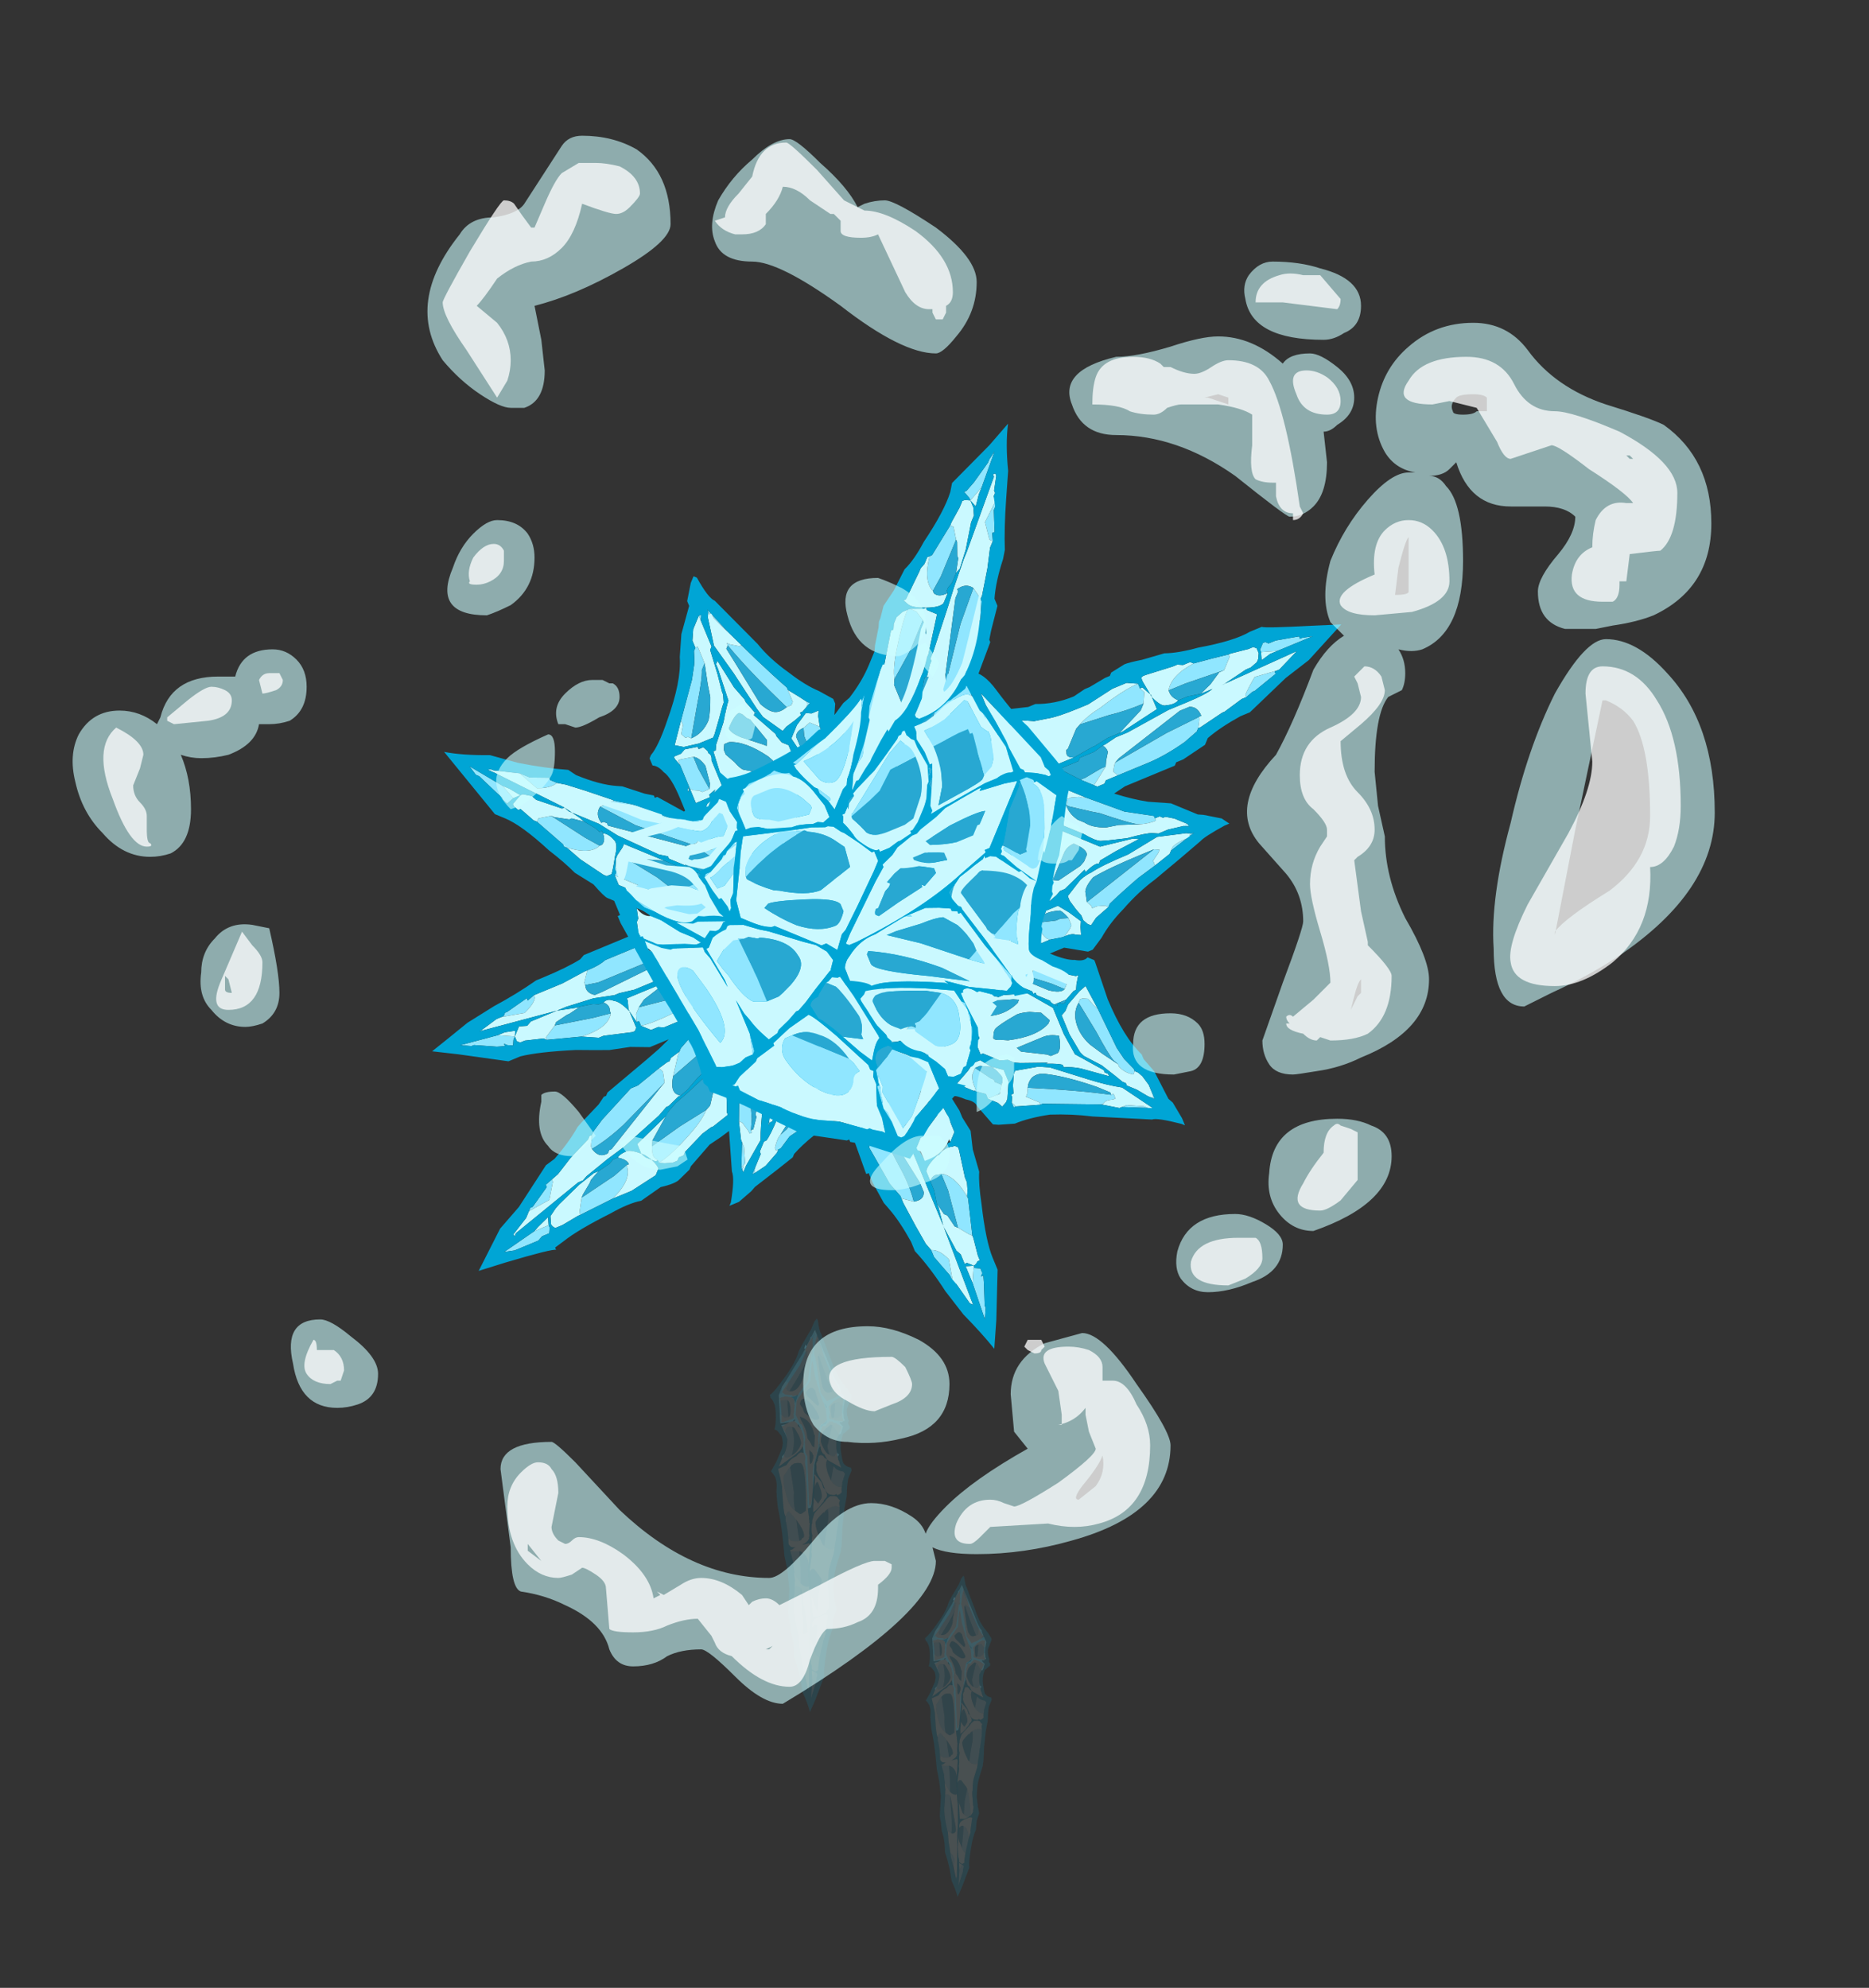 <?xml version="1.0" encoding="UTF-8" standalone="no"?>
<svg xmlns:ffdec="https://www.free-decompiler.com/flash" xmlns:xlink="http://www.w3.org/1999/xlink" ffdec:objectType="frame" height="271.2px" width="255.0px" xmlns="http://www.w3.org/2000/svg">
  <rect width="100%" height="100%" fill="#333333" stroke="none"/>
  <g transform="matrix(1.0, 0.0, 0.0, 1.0, 117.5, 125.55)">
    <use ffdec:characterId="1860" height="62.3" transform="matrix(-0.072, 0.231, -0.231, -0.072, 25.997, 93.168)" width="173.95" xlink:href="#sprite0"/>
    <use ffdec:characterId="1860" height="62.3" transform="matrix(-0.088, 0.283, -0.283, -0.088, 8.709, 58.916)" width="173.95" xlink:href="#sprite0"/>
    <use ffdec:characterId="1990" height="142.45" transform="matrix(0.383, 0.924, -0.924, 0.383, 49.139, -79.814)" width="115.85" xlink:href="#sprite1"/>
    <use ffdec:characterId="1993" height="24.15" transform="matrix(0.0, -9.281, 9.281, 0.0, -107.682, 106.894)" width="23.05" xlink:href="#shape2"/>
  </g>
  <defs>
    <g id="sprite0" transform="matrix(1.0, 0.0, 0.0, 1.0, 70.0, 32.55)">
      <use ffdec:characterId="1859" height="8.9" transform="matrix(7.0, 0.0, 0.0, 7.0, -70.0, -32.55)" width="24.85" xlink:href="#shape0"/>
    </g>
    <g id="shape0" transform="matrix(1.0, 0.0, 0.0, 1.0, 10.0, 4.65)">
      <path d="M1.35 -2.3 L1.9 -2.45 2.8 -2.6 2.9 -2.6 3.45 -2.7 3.8 -2.75 4.1 -2.8 Q4.25 -2.65 4.25 -2.4 4.25 -2.25 4.1 -2.0 L4.1 -2.1 3.55 -2.0 2.45 -1.85 Q2.0 -1.75 1.75 -1.6 1.4 -1.9 1.4 -2.2 1.4 -2.25 1.4 -2.3 L1.35 -2.3 M8.3 -3.5 L8.35 -3.45 8.35 -3.4 8.45 -3.25 Q8.45 -3.1 8.35 -2.95 L7.3 -2.7 6.3 -2.6 Q6.6 -2.8 7.05 -3.0 7.85 -3.4 8.3 -3.5 M0.1 -2.05 L0.15 -1.85 Q0.15 -1.55 -0.1 -1.25 L-0.9 -1.15 -1.05 -1.15 -0.95 -1.3 Q-0.85 -1.55 -0.9 -1.85 L-0.8 -2.0 -0.2 -2.0 0.0 -2.05 0.1 -2.05 M-1.15 -0.6 L-1.3 -0.6 -1.35 -0.6 -1.3 -0.65 -1.3 -0.6 -1.15 -0.6 M13.3 -3.9 L13.4 -3.9 13.5 -3.95 13.45 -3.9 13.3 -3.9 M12.7 -3.45 L11.9 -2.95 11.65 -2.85 11.65 -2.9 Q11.7 -3.05 12.0 -3.3 L12.7 -3.45 M10.1 -2.15 L9.95 -2.05 9.5 -1.8 Q8.85 -1.45 8.35 -1.3 L8.1 -1.25 7.3 -1.05 Q7.2 -1.1 7.2 -1.2 7.2 -1.3 7.25 -1.45 L8.95 -2.1 Q9.55 -2.35 10.1 -2.45 L10.1 -2.4 10.0 -2.1 10.1 -2.15 M6.4 -0.75 L5.85 -0.5 5.8 -0.5 5.1 -0.05 5.05 -0.05 5.1 -0.15 5.05 -0.4 4.95 -0.65 5.1 -0.7 6.0 -1.05 6.95 -1.35 Q6.8 -1.15 6.5 -0.85 L6.4 -0.75 M4.25 0.35 L3.9 0.5 3.4 0.75 3.35 0.8 3.05 0.9 Q2.75 0.9 2.65 0.8 2.85 0.45 3.05 0.15 3.85 -0.2 4.3 -0.45 4.45 -0.25 4.45 0.1 4.45 0.2 4.25 0.35 M-0.85 2.2 Q-1.4 2.15 -1.85 2.3 L-2.15 2.55 -2.2 2.55 -2.4 2.6 -2.55 2.55 -2.6 2.55 Q-2.7 2.4 -2.7 2.25 L-2.65 2.2 Q-1.8 1.7 -0.9 1.7 -0.7 1.85 -0.65 2.05 -0.7 2.1 -0.75 2.15 L-0.85 2.2 M-4.45 3.7 L-5.05 3.65 -4.6 3.55 -4.45 3.7 M-5.4 3.55 L-7.55 3.0 -7.75 2.8 -7.75 2.75 Q-7.45 2.65 -7.25 2.65 L-7.0 2.65 Q-6.75 2.65 -5.9 2.85 L-4.9 3.1 -4.9 3.25 -5.0 3.35 -5.3 3.3 Q-5.45 3.3 -5.45 3.45 L-5.4 3.55 M-6.65 0.55 L-6.3 0.2 -6.35 0.35 -6.25 0.35 -5.95 0.3 -5.8 0.25 -5.8 0.3 -5.7 0.4 Q-6.85 1.35 -7.7 1.95 L-7.85 1.95 -7.8 1.9 Q-7.7 1.7 -7.7 1.65 L-7.7 1.55 -6.65 0.55 M-6.25 0.1 L-5.95 -0.1 -5.6 -0.4 -5.55 -0.1 -5.8 -0.15 Q-6.0 -0.15 -6.0 0.0 L-6.25 0.1 M-5.05 -0.6 L-4.6 -0.7 -4.55 -0.7 -4.55 -0.6 -4.4 -0.6 Q-4.25 -0.5 -4.15 -0.4 L-4.1 -0.2 -4.65 -0.1 -4.75 -0.05 -4.8 -0.05 -5.05 0.0 -5.2 -0.2 -5.1 -0.3 Q-5.0 -0.45 -5.0 -0.5 -5.0 -0.55 -5.05 -0.6 M-4.25 -0.85 L-4.2 -0.9 -4.25 -0.85 M-3.95 -0.7 L-3.9 -0.65 -3.95 -0.7 M-3.75 -0.9 L-3.75 -0.95 -3.75 -0.9 M-3.15 -0.85 L-3.05 -0.85 -2.8 -0.8 Q-2.7 -0.8 -2.4 -0.9 -2.2 -0.95 -1.95 -1.1 -1.85 -1.0 -1.7 -1.0 L-1.65 -0.8 -1.7 -0.65 Q-2.1 -0.35 -2.25 -0.35 L-3.6 -0.25 -3.6 -0.3 Q-3.15 -0.85 -3.15 -0.8 L-3.15 -0.85 M-0.25 1.55 L-0.2 1.6 1.35 0.85 Q2.0 0.7 2.5 0.4 2.35 0.9 1.65 1.3 L1.05 1.65 0.55 1.8 0.0 1.65 -0.25 1.55 M9.25 -3.2 Q9.3 -3.65 10.1 -3.9 L11.25 -4.0 11.25 -3.9 Q11.2 -3.8 11.0 -3.6 L9.8 -3.35 9.25 -3.2 M12.25 -4.0 L12.25 -4.05 Q12.3 -4.15 12.35 -4.2 L12.55 -4.2 12.75 -4.25 13.95 -4.25 12.75 -3.95 12.25 -4.0 M-3.25 2.65 L-3.25 2.7 -3.15 2.9 -3.3 3.2 -3.25 3.25 -3.9 3.45 -4.15 3.45 -4.2 3.35 -4.3 3.05 -3.85 2.9 -3.25 2.65 M-7.95 1.65 L-8.0 1.75 -8.3 2.05 -8.65 2.35 -8.8 2.35 -8.8 2.4 -8.85 2.45 -9.0 2.5 -7.95 1.65 M-7.95 2.85 Q-7.9 2.95 -7.85 3.0 L-8.15 3.0 -7.95 2.85 M-8.6 2.85 L-9.15 2.65 -8.4 2.6 Q-8.7 2.65 -8.7 2.75 L-8.6 2.85" fill="#90e6ff" fill-opacity="0.145" fill-rule="evenodd" stroke="none"/>
      <path d="M1.35 -2.3 L1.4 -2.3 Q1.4 -2.25 1.4 -2.2 1.4 -1.9 1.75 -1.6 L1.9 -1.5 2.05 -1.45 2.05 -1.4 Q2.6 -1.1 2.8 -1.1 3.0 -1.1 3.6 -1.55 L4.1 -2.0 Q4.25 -2.25 4.25 -2.4 4.25 -2.65 4.1 -2.8 L4.45 -2.85 5.3 -2.85 Q5.65 -2.85 6.3 -3.05 L6.4 -3.05 6.7 -3.15 Q6.8 -3.2 7.45 -3.45 L7.5 -3.5 7.7 -3.55 7.75 -3.55 7.95 -3.6 8.15 -3.55 8.3 -3.5 Q7.85 -3.4 7.05 -3.0 6.6 -2.8 6.3 -2.6 L6.2 -2.5 5.8 -1.95 5.8 -1.85 Q5.8 -1.75 6.05 -1.7 L5.85 -1.65 4.95 -1.5 Q4.85 -1.45 4.75 -1.4 L4.7 -1.4 4.45 -1.35 4.0 -1.2 3.7 -1.15 Q3.6 -1.05 3.25 -0.95 L3.05 -0.9 2.95 -0.9 2.75 -0.85 2.3 -0.85 Q2.25 -0.85 1.3 -1.3 1.2 -1.3 1.05 -1.4 L0.9 -1.5 0.8 -1.8 0.8 -1.95 Q0.95 -2.1 0.95 -2.2 L1.15 -2.2 1.25 -2.25 1.3 -2.25 1.3 -2.3 1.35 -2.3 M8.35 -3.4 L8.4 -3.4 8.65 -3.15 8.7 -3.05 8.75 -2.85 8.8 -2.75 7.6 -2.3 7.5 -2.25 8.25 -2.8 8.35 -2.95 Q8.45 -3.1 8.45 -3.25 L8.35 -3.4 M-0.1 -1.25 Q0.15 -1.55 0.15 -1.85 L0.1 -2.05 0.3 -2.1 0.4 -2.15 0.45 -2.15 Q0.5 -2.1 0.55 -2.1 L0.7 -1.95 0.65 -1.85 0.75 -1.75 Q0.8 -1.6 0.8 -1.45 0.8 -1.2 0.45 -0.95 L0.2 -0.75 0.05 -0.6 Q-0.35 -0.1 -0.6 -0.1 L-0.75 -0.05 -0.85 0.0 -1.0 0.0 Q-1.1 0.0 -1.1 -0.05 L-1.15 0.0 -1.45 0.0 -1.45 -0.05 -1.5 -0.1 -1.5 -0.15 Q-1.55 -0.25 -1.4 -0.4 L-1.35 -0.6 -1.3 -0.6 -1.15 -0.6 Q-0.85 -0.65 -0.45 -0.95 L-0.1 -1.25 M-1.3 -0.6 L-1.3 -0.6 M0.65 -0.35 L0.05 -0.2 -0.1 -0.1 -0.2 -0.1 -0.15 -0.15 0.2 -0.7 0.5 -0.9 Q0.55 -1.05 0.7 -1.15 0.85 -1.3 0.95 -1.3 L1.05 -1.3 Q1.15 -1.25 1.25 -1.2 L1.35 -1.2 Q1.7 -1.05 1.75 -1.05 L2.05 -0.9 2.25 -0.75 Q1.8 -0.6 1.65 -0.6 L1.3 -0.5 Q1.45 -0.65 1.6 -0.9 L1.2 -1.0 Q1.0 -1.0 0.7 -0.8 L0.25 -0.45 Q0.3 -0.35 0.45 -0.35 L0.65 -0.35 M0.65 -0.25 L1.55 -0.45 1.8 -0.5 2.0 -0.5 2.1 -0.35 2.35 -0.45 2.65 -0.6 2.7 -0.6 2.9 -0.7 2.95 -0.7 3.0 -0.75 3.6 -0.9 3.85 -1.0 3.9 -0.95 3.9 -1.0 Q4.15 -1.05 4.5 -0.7 L4.35 -0.95 4.25 -1.1 4.3 -1.15 4.4 -1.2 5.6 -1.5 5.5 -1.45 Q4.95 -1.15 4.95 -0.65 L5.05 -0.4 5.1 -0.15 5.05 -0.05 5.0 -0.15 4.8 -0.3 4.75 -0.4 Q4.85 -0.2 4.85 -0.05 4.85 0.0 4.8 0.05 L4.75 0.15 4.65 0.2 4.35 0.3 4.25 0.35 Q4.45 0.2 4.45 0.1 4.45 -0.25 4.3 -0.45 L4.2 -0.55 4.15 -0.55 Q4.1 -0.55 4.05 -0.6 L4.0 -0.65 3.95 -0.65 Q3.65 -0.6 3.25 -0.1 L3.05 0.15 Q2.85 0.45 2.65 0.8 2.75 0.9 3.05 0.9 L3.0 0.95 2.85 1.05 Q2.55 1.2 2.3 1.3 L1.4 1.65 1.25 1.7 Q1.05 1.8 0.7 2.0 L0.2 2.3 -0.2 1.85 -0.5 1.75 Q-0.8 1.6 -0.95 1.4 -1.25 1.3 -1.3 1.15 -1.3 1.1 -1.3 1.0 L-1.7 1.2 Q-1.5 1.2 -1.35 1.3 -1.0 1.5 -0.75 1.7 L0.05 2.3 -0.55 2.25 -0.65 2.3 -0.85 2.2 -0.75 2.15 Q-0.7 2.1 -0.65 2.05 -0.7 1.85 -0.9 1.7 L-1.1 1.55 Q-1.45 1.35 -1.8 1.35 -1.95 1.35 -2.3 1.65 -2.6 1.95 -2.7 2.1 L-2.7 2.25 Q-2.7 2.4 -2.6 2.55 L-2.55 2.55 -2.4 2.6 -2.2 2.55 -2.15 2.55 -2.6 2.95 -2.75 2.7 -2.95 2.5 -2.7 3.05 -4.45 3.7 -4.6 3.55 -5.05 3.65 -5.4 3.55 -5.45 3.45 Q-5.45 3.3 -5.3 3.3 L-5.0 3.35 -4.9 3.25 -4.9 3.1 Q-4.95 2.75 -5.4 2.6 -5.7 2.5 -6.1 2.5 L-6.55 2.6 -7.2 2.65 -7.25 2.65 Q-7.45 2.65 -7.75 2.75 L-7.75 2.8 -7.55 3.0 -9.25 2.7 -6.65 0.55 -7.7 1.55 -7.7 1.65 Q-7.7 1.7 -7.8 1.9 L-7.85 1.95 -7.7 1.95 -7.65 2.0 -7.2 1.8 Q-6.3 1.4 -5.8 1.1 -5.55 0.9 -5.55 0.7 -5.55 0.6 -5.7 0.4 L-5.8 0.3 -5.8 0.25 -5.95 0.3 -6.25 0.35 -6.35 0.35 -6.3 0.2 -6.25 0.1 -6.0 0.0 Q-6.0 -0.15 -5.8 -0.15 L-5.55 -0.1 -5.6 -0.4 -5.95 -0.1 -5.45 -0.55 -5.05 -0.6 Q-5.0 -0.55 -5.0 -0.5 -5.0 -0.45 -5.1 -0.3 L-5.2 -0.2 -5.05 0.0 Q-4.9 0.2 -4.75 0.2 L-4.4 0.1 -4.1 -0.05 -4.05 -0.1 -4.1 -0.2 -4.15 -0.4 Q-4.25 -0.5 -4.4 -0.6 L-4.55 -0.6 -4.55 -0.7 -4.6 -0.7 -4.25 -0.85 -4.2 -0.9 Q-4.15 -1.0 -4.05 -0.85 -3.95 -0.85 -3.95 -0.7 L-3.9 -0.65 -3.75 -0.9 -3.75 -0.95 -3.5 -0.95 Q-3.15 -1.0 -3.15 -0.85 L-3.15 -0.8 Q-3.15 -0.85 -3.6 -0.3 L-3.6 -0.25 -3.6 -0.15 -3.55 -0.1 Q-3.45 -0.05 -3.3 0.05 -3.1 0.2 -2.9 0.2 L-2.6 0.2 -2.35 0.15 -2.15 0.0 Q-1.8 -0.3 -1.7 -0.55 L-1.7 -0.65 -1.65 -0.8 -1.7 -1.0 Q-1.85 -1.0 -1.95 -1.1 L-1.9 -1.25 Q-1.8 -1.25 -1.75 -1.2 L-1.55 -1.3 -1.45 -1.4 -1.35 -1.45 -1.1 -1.65 -1.25 -0.95 -1.3 -0.7 Q-1.4 -0.5 -1.6 -0.35 L-1.65 -0.2 Q-1.8 0.0 -2.0 0.05 L-2.05 0.1 -1.95 0.1 -2.2 0.2 -2.15 0.2 -1.95 0.15 -1.8 0.15 -0.75 0.1 -0.4 0.0 0.65 -0.25 M6.95 -1.95 L7.0 -1.95 7.4 -2.1 7.5 -2.15 7.75 -2.25 9.15 -2.7 9.75 -2.85 10.65 -3.1 10.75 -3.15 10.9 -3.2 13.3 -3.9 13.45 -3.9 13.4 -3.85 12.7 -3.45 12.0 -3.3 Q11.7 -3.05 11.65 -2.9 L11.65 -2.85 10.85 -2.45 10.1 -2.15 10.0 -2.1 10.1 -2.4 10.1 -2.45 Q10.1 -2.7 9.8 -2.75 L9.75 -2.7 9.65 -2.7 9.6 -2.65 9.55 -2.65 7.4 -1.55 7.25 -1.45 Q7.2 -1.3 7.2 -1.2 7.2 -1.1 7.3 -1.05 L6.95 -0.95 6.9 -0.95 6.8 -0.9 6.45 -0.75 6.4 -0.75 6.5 -0.85 Q6.8 -1.15 6.95 -1.35 7.05 -1.55 7.05 -1.7 7.05 -1.9 6.95 -1.95 M2.5 0.4 L2.6 0.1 2.6 0.0 2.5 -0.1 2.3 -0.25 2.25 -0.25 Q-0.6 0.6 -0.6 1.0 L-0.55 1.2 -0.45 1.4 -0.25 1.55 0.0 1.65 0.55 1.8 1.05 1.65 1.65 1.3 Q2.35 0.9 2.5 0.4 M9.5 -2.95 Q9.4 -2.85 9.15 -2.85 8.95 -2.85 8.7 -3.15 8.45 -3.4 8.4 -3.55 L8.4 -3.6 Q8.4 -3.7 8.45 -3.7 L8.55 -3.7 9.45 -3.85 9.55 -3.9 10.1 -3.9 Q9.3 -3.65 9.25 -3.2 L9.25 -3.15 Q9.25 -3.0 9.45 -2.95 L9.5 -2.95 M11.25 -4.0 L11.3 -4.0 11.9 -4.1 12.05 -4.15 12.1 -4.1 Q12.2 -4.05 12.2 -3.95 L12.15 -3.8 12.15 -3.75 11.9 -3.65 11.75 -3.55 Q11.25 -3.35 10.95 -3.25 L10.9 -3.25 10.35 -3.1 10.2 -3.05 10.55 -3.25 10.6 -3.3 10.9 -3.55 11.0 -3.6 Q11.2 -3.8 11.25 -3.9 L11.25 -4.0 M12.25 -4.0 L12.75 -3.95 12.6 -3.9 12.2 -3.75 12.25 -4.0 M-0.5 0.65 L-0.5 0.65 M-0.75 0.35 L-0.85 0.3 -1.15 0.3 -1.35 0.35 Q-1.35 0.4 -1.5 0.5 L-1.5 0.55 -1.6 0.7 -0.85 0.45 -0.8 0.4 -0.75 0.4 -0.75 0.35 M-1.9 0.6 L-1.85 0.45 -2.65 0.65 -2.65 0.7 Q-3.5 1.15 -3.5 1.9 L-3.5 1.95 -3.35 1.85 Q-2.85 1.3 -2.5 1.15 L-2.3 1.05 -2.25 1.0 -2.1 0.8 -1.9 0.6 M-2.8 1.7 L-3.0 1.9 -2.9 1.9 -2.85 1.85 Q-2.85 1.75 -2.75 1.7 L-2.8 1.7 M-3.3 0.4 L-3.5 0.3 Q-3.55 0.1 -3.85 0.2 -3.75 0.2 -3.7 0.2 L-3.4 0.4 -3.3 0.45 -3.3 0.4 M-3.35 0.8 L-3.35 0.8 M-4.05 0.9 L-4.15 1.0 Q-4.7 1.6 -4.7 2.05 L-4.65 2.15 -4.5 2.2 -4.3 2.2 -4.05 1.9 Q-3.85 1.8 -3.8 1.65 -3.6 1.15 -3.6 0.95 L-3.65 0.8 -3.75 0.7 Q-3.85 0.7 -4.0 0.85 L-4.05 0.9 M-4.85 0.7 L-4.55 0.45 -4.65 0.45 -4.85 0.7 M-5.5 1.6 L-5.55 1.7 -5.55 1.75 Q-5.55 1.9 -5.15 2.05 -4.95 1.95 -4.85 1.7 -4.65 1.3 -4.55 1.1 L-4.55 1.0 -4.7 1.0 -5.35 1.45 -5.45 1.5 -5.5 1.6 M-4.35 2.5 L-4.85 2.5 Q-4.65 2.65 -4.55 2.9 L-4.55 2.8 Q-4.55 2.65 -4.25 2.5 L-4.35 2.5 M-3.2 2.15 L-3.2 2.25 -3.05 2.3 -3.2 2.15 M-3.25 2.65 Q-3.35 2.6 -3.4 2.6 -3.6 2.6 -3.95 2.75 -4.25 2.9 -4.3 3.05 L-4.2 3.35 -4.15 3.45 -3.9 3.45 -3.25 3.25 -3.3 3.2 -3.15 2.9 -3.25 2.7 -3.25 2.65 M-7.95 1.65 L-9.0 2.5 -8.85 2.45 -8.8 2.4 -8.8 2.35 -8.65 2.35 -8.3 2.05 -8.0 1.75 -7.95 1.65 M-7.5 2.35 L-8.2 2.5 -7.55 2.35 -7.5 2.35 M-8.6 2.85 L-8.7 2.75 Q-8.7 2.65 -8.4 2.6 L-9.15 2.65 -8.6 2.85 M-7.95 2.85 L-8.15 3.0 -7.85 3.0 Q-7.9 2.95 -7.95 2.85" fill="#caf9ff" fill-opacity="0.145" fill-rule="evenodd" stroke="none"/>
      <path d="M1.75 -1.6 Q2.0 -1.75 2.45 -1.85 L3.55 -2.0 4.1 -2.1 4.1 -2.0 3.6 -1.55 Q3.0 -1.1 2.8 -1.1 2.6 -1.1 2.05 -1.4 L2.05 -1.45 1.9 -1.5 1.75 -1.6 M7.5 -2.25 L7.2 -2.1 6.65 -1.95 6.05 -1.7 Q5.8 -1.75 5.8 -1.85 L5.8 -1.95 6.2 -2.5 6.3 -2.6 7.3 -2.7 8.35 -2.95 8.25 -2.8 7.5 -2.25 M-1.05 -1.15 L-0.9 -1.15 -0.1 -1.25 -0.45 -0.95 Q-0.85 -0.65 -1.15 -0.6 L-1.3 -0.6 -1.25 -0.75 -1.05 -1.1 -1.05 -1.15 M1.3 -0.5 L1.15 -0.5 0.65 -0.35 0.45 -0.35 Q0.3 -0.35 0.25 -0.45 L0.7 -0.8 Q1.0 -1.0 1.2 -1.0 L1.6 -0.9 Q1.45 -0.65 1.3 -0.5 M0.65 -0.25 L1.55 -0.45 0.65 -0.25 M1.8 -0.5 L2.0 -0.5 1.8 -0.5 M5.6 -1.5 L5.95 -1.55 6.95 -1.95 Q7.05 -1.9 7.05 -1.7 7.05 -1.55 6.95 -1.35 L6.0 -1.05 5.1 -0.7 4.95 -0.65 Q4.95 -1.15 5.5 -1.45 L5.6 -1.5 M-0.75 0.1 L-0.4 0.0 -0.75 0.1 M-0.25 1.55 L-0.45 1.4 -0.55 1.2 -0.6 1.0 Q-0.6 0.6 2.25 -0.25 L2.3 -0.25 2.5 -0.1 2.6 0.0 2.6 0.1 2.5 0.4 Q2.0 0.7 1.35 0.85 L-0.2 1.6 -0.25 1.55 M3.05 0.15 L3.25 -0.1 Q3.65 -0.6 3.95 -0.65 L4.0 -0.65 4.05 -0.6 Q4.1 -0.55 4.15 -0.55 L4.2 -0.55 4.3 -0.45 Q3.85 -0.2 3.05 0.15 M9.5 -2.95 L9.45 -2.95 Q9.25 -3.0 9.25 -3.15 L9.25 -3.2 9.8 -3.35 11.0 -3.6 10.9 -3.55 10.6 -3.3 10.55 -3.25 10.2 -3.05 9.8 -3.0 9.65 -2.95 9.5 -2.95 M7.25 -1.45 L7.4 -1.55 9.55 -2.65 9.6 -2.65 9.65 -2.7 9.75 -2.7 9.8 -2.75 Q10.1 -2.7 10.1 -2.45 9.55 -2.35 8.95 -2.1 L7.25 -1.45 M-4.1 -0.2 L-4.05 -0.1 -4.1 -0.05 -4.4 0.1 -4.75 0.2 Q-4.9 0.2 -5.05 0.0 L-4.8 -0.05 -4.75 -0.05 -4.65 -0.1 -4.1 -0.2 M-1.7 -0.65 L-1.7 -0.55 Q-1.8 -0.3 -2.15 0.0 L-2.35 0.15 -2.6 0.2 -2.9 0.2 Q-3.1 0.2 -3.3 0.05 -3.45 -0.05 -3.55 -0.1 L-3.6 -0.15 -3.6 -0.25 -2.25 -0.35 Q-2.1 -0.35 -1.7 -0.65 M-0.75 0.35 L-0.75 0.4 -0.8 0.4 -0.85 0.45 -1.6 0.7 -1.5 0.55 -1.5 0.5 Q-1.35 0.4 -1.35 0.35 L-1.15 0.3 -0.85 0.3 -0.75 0.35 M-2.7 2.25 L-2.7 2.1 Q-2.6 1.95 -2.3 1.65 -1.95 1.35 -1.8 1.35 -1.45 1.35 -1.1 1.55 L-0.9 1.7 Q-1.8 1.7 -2.65 2.2 L-2.7 2.25 M-1.9 0.6 L-2.1 0.8 -2.25 1.0 -2.3 1.05 -2.5 1.15 Q-2.85 1.3 -3.35 1.85 L-3.5 1.95 -3.5 1.9 Q-3.5 1.15 -2.65 0.7 L-2.65 0.65 -1.85 0.45 -1.9 0.6 M-3.3 0.45 L-3.4 0.4 -3.7 0.2 Q-3.75 0.2 -3.85 0.2 -3.55 0.1 -3.5 0.3 L-3.3 0.4 -3.3 0.45 M-4.05 0.9 L-4.0 0.85 Q-3.85 0.7 -3.75 0.7 L-3.65 0.8 -3.6 0.95 Q-3.6 1.15 -3.8 1.65 -3.85 1.8 -4.05 1.9 L-4.3 2.2 -4.5 2.2 -4.65 2.15 -4.7 2.05 Q-4.7 1.6 -4.15 1.0 L-4.05 0.9 M-3.35 0.8 L-3.35 0.8 M-4.85 0.7 L-4.65 0.45 -4.55 0.45 -4.85 0.7 M-5.7 0.4 Q-5.55 0.6 -5.55 0.7 -5.55 0.9 -5.8 1.1 -6.3 1.4 -7.2 1.8 L-7.65 2.0 -7.7 1.95 Q-6.85 1.35 -5.7 0.4 M-5.5 1.6 L-5.45 1.5 -5.35 1.45 -4.7 1.0 -4.55 1.0 -4.55 1.1 Q-4.65 1.3 -4.85 1.7 -4.95 1.95 -5.15 2.05 -5.55 1.9 -5.55 1.75 L-5.55 1.7 -5.5 1.6 M-4.35 2.5 L-4.25 2.5 Q-4.55 2.65 -4.55 2.8 L-4.55 2.9 Q-4.65 2.65 -4.85 2.5 L-4.35 2.5 M-7.25 2.65 L-7.2 2.65 -6.55 2.6 -6.1 2.5 Q-5.7 2.5 -5.4 2.6 -4.95 2.75 -4.9 3.1 L-5.9 2.85 Q-6.75 2.65 -7.0 2.65 L-7.25 2.65 M-4.3 3.05 Q-4.25 2.9 -3.95 2.75 -3.6 2.6 -3.4 2.6 -3.35 2.6 -3.25 2.65 L-3.85 2.9 -4.3 3.05 M-7.5 2.35 L-7.55 2.35 -8.2 2.5 -7.5 2.35" fill="#28a8d2" fill-opacity="0.145" fill-rule="evenodd" stroke="none"/>
      <path d="M1.45 -2.65 L2.7 -2.9 3.25 -3.05 3.85 -3.2 3.95 -3.2 4.15 -3.25 5.0 -3.25 Q5.6 -3.25 6.2 -3.4 L6.6 -3.5 6.75 -3.55 7.3 -3.8 7.45 -3.85 7.5 -3.9 7.9 -4.1 8.55 -4.1 9.25 -4.25 Q9.65 -4.2 10.3 -4.25 11.5 -4.4 12.05 -4.55 L12.3 -4.65 12.35 -4.65 14.0 -4.55 14.85 -4.45 Q14.35 -4.15 13.75 -3.6 L12.95 -3.2 Q12.25 -2.8 11.7 -2.4 L11.4 -2.3 Q10.7 -2.05 10.3 -1.75 L10.15 -1.65 9.45 -1.35 9.2 -1.2 9.15 -1.2 9.1 -1.15 7.5 -0.75 7.05 -0.55 Q6.3 -0.25 5.55 0.2 4.55 0.6 3.6 1.05 3.0 1.35 2.55 1.6 L1.95 1.85 1.8 1.9 1.7 1.95 1.3 2.05 Q1.0 2.15 0.8 2.3 0.6 2.5 0.5 2.7 L-0.2 2.55 -1.15 2.45 -1.5 2.5 Q-1.75 2.6 -1.9 2.7 L-1.95 2.75 -2.05 2.9 Q-2.2 3.1 -2.2 3.2 L-2.2 3.3 -2.25 3.3 Q-2.5 3.3 -3.0 3.45 -3.65 3.65 -3.85 3.85 -4.05 4.0 -4.1 4.15 L-4.25 4.25 -4.3 4.25 -4.35 4.2 Q-4.7 4.0 -5.45 3.75 -6.7 3.3 -7.45 3.3 L-7.6 3.3 -8.15 3.2 -9.0 3.0 -9.2 2.95 -9.75 2.9 -10.0 2.8 -9.9 2.7 Q-9.25 2.4 -9.15 2.25 -8.55 1.8 -7.75 1.15 -7.25 0.8 -6.8 0.35 -6.4 -0.1 -6.2 -0.45 L-5.85 -0.85 -5.75 -0.9 -4.95 -0.85 Q-4.8 -0.85 -4.5 -1.0 -4.3 -1.1 -4.2 -1.2 L-4.05 -1.2 -3.95 -1.25 -3.9 -1.35 -3.75 -1.4 -3.7 -1.4 -3.65 -1.35 -3.3 -1.15 -3.3 -1.1 -3.0 -1.1 Q-2.7 -1.1 -2.4 -1.2 -2.2 -1.25 -1.55 -1.6 -1.25 -1.8 -1.3 -2.25 L-1.15 -2.35 -0.55 -2.3 Q-0.1 -2.35 0.4 -2.5 L0.6 -2.55 1.45 -2.65 M1.9 -2.45 L1.35 -2.3 1.3 -2.3 1.3 -2.25 1.25 -2.25 1.15 -2.2 0.95 -2.2 Q0.95 -2.1 0.8 -1.95 L0.8 -1.8 0.9 -1.5 1.05 -1.4 Q1.2 -1.3 1.3 -1.3 2.25 -0.85 2.3 -0.85 L2.75 -0.85 2.95 -0.9 3.05 -0.9 3.25 -0.95 Q3.6 -1.05 3.7 -1.15 L4.0 -1.2 4.45 -1.35 4.7 -1.4 4.75 -1.4 Q4.85 -1.45 4.95 -1.5 L5.85 -1.65 6.05 -1.7 6.65 -1.95 7.2 -2.1 7.6 -2.3 8.8 -2.75 8.75 -2.85 8.7 -3.05 8.65 -3.15 8.4 -3.4 8.35 -3.4 8.35 -3.45 8.3 -3.5 8.15 -3.55 7.95 -3.6 7.75 -3.55 7.7 -3.55 7.5 -3.5 7.45 -3.45 Q6.8 -3.2 6.7 -3.15 L6.4 -3.05 6.3 -3.05 Q5.65 -2.85 5.3 -2.85 L4.45 -2.85 4.1 -2.8 3.8 -2.75 3.45 -2.7 2.9 -2.6 2.8 -2.6 1.9 -2.45 M2.7 -0.6 L2.65 -0.6 2.35 -0.45 1.85 -0.25 1.25 -0.05 0.25 0.35 -0.25 0.5 -0.75 0.75 -1.05 0.8 Q-1.35 0.95 -1.3 1.15 -1.25 1.3 -0.95 1.4 -0.8 1.6 -0.5 1.75 L-0.2 1.85 0.2 2.3 0.7 2.0 Q1.05 1.8 1.25 1.7 L1.4 1.65 2.3 1.3 Q2.55 1.2 2.85 1.05 L3.0 0.95 3.05 0.9 3.35 0.8 3.4 0.75 3.9 0.5 4.25 0.35 4.35 0.3 4.65 0.2 4.75 0.15 4.8 0.05 Q4.85 0.0 4.85 -0.05 4.85 -0.2 4.75 -0.4 L4.8 -0.3 5.0 -0.15 5.05 -0.05 5.1 -0.05 5.8 -0.5 5.85 -0.5 6.4 -0.75 6.45 -0.75 6.8 -0.9 6.9 -0.95 6.95 -0.95 7.3 -1.05 8.1 -1.25 8.35 -1.3 Q8.85 -1.45 9.5 -1.8 L9.95 -2.05 10.1 -2.15 10.85 -2.45 11.65 -2.85 11.9 -2.95 13.4 -3.85 13.5 -3.95 13.4 -3.9 13.3 -3.9 10.9 -3.2 10.75 -3.15 10.65 -3.1 9.75 -2.85 9.15 -2.7 7.75 -2.25 7.5 -2.15 7.4 -2.1 7.0 -1.95 6.95 -1.95 5.95 -1.55 5.6 -1.5 4.4 -1.2 4.3 -1.15 4.25 -1.1 4.35 -0.95 4.5 -0.7 Q4.15 -1.05 3.9 -1.0 L3.9 -0.95 3.85 -1.0 3.6 -0.9 3.0 -0.75 2.95 -0.7 2.9 -0.7 2.7 -0.6 M1.85 -0.35 Q1.85 -0.4 1.95 -0.45 1.35 -0.5 0.1 -0.05 L-0.5 0.1 -0.75 0.15 -1.6 0.15 -1.7 0.2 -1.9 0.2 -2.1 0.25 -2.2 0.25 -2.4 0.35 -2.45 0.35 -2.55 0.4 -2.55 0.35 -2.6 0.4 -2.85 0.45 -2.95 0.45 -3.3 0.5 -3.45 0.45 Q-3.55 0.25 -3.75 0.25 L-3.8 0.2 -3.85 0.2 -3.95 0.25 -4.1 0.3 -4.45 0.45 -4.65 0.6 -4.8 0.7 -4.9 0.8 -5.55 1.3 -5.55 1.25 Q-5.85 1.5 -5.95 1.55 L-6.0 1.55 Q-6.15 1.7 -6.45 1.85 -7.2 2.2 -7.25 2.25 L-7.0 2.25 -5.95 2.0 -4.65 2.4 -4.6 2.4 -4.45 2.45 -4.4 2.45 -3.55 2.25 -3.2 1.95 -3.05 1.8 -3.05 1.7 -3.0 1.7 -3.0 1.65 -2.95 1.6 -2.55 1.35 -2.3 1.2 -2.0 1.15 Q-1.6 1.0 -1.35 0.9 L-1.15 0.7 -0.85 0.6 1.85 -0.35 M1.05 -1.3 L0.95 -1.3 Q0.85 -1.3 0.7 -1.15 0.55 -1.05 0.5 -0.9 L0.2 -0.7 -0.15 -0.15 -0.2 -0.1 -0.1 -0.1 0.05 -0.2 0.65 -0.35 1.15 -0.5 1.3 -0.5 1.65 -0.6 Q1.8 -0.6 2.25 -0.75 L2.05 -0.9 1.75 -1.05 Q1.7 -1.05 1.35 -1.2 L1.25 -1.2 Q1.15 -1.25 1.05 -1.3 M0.3 -2.1 L0.1 -2.05 0.0 -2.05 -0.2 -2.0 -0.8 -2.0 -0.9 -1.85 Q-0.85 -1.55 -0.95 -1.3 L-1.05 -1.15 -1.05 -1.1 -1.25 -0.75 -1.3 -0.6 -1.3 -0.65 -1.35 -0.6 -1.4 -0.4 Q-1.55 -0.25 -1.5 -0.15 L-1.5 -0.1 -1.45 -0.05 -1.45 0.0 -1.15 0.0 -1.1 -0.05 Q-1.1 0.0 -1.0 0.0 L-0.85 0.0 -0.75 -0.05 -0.6 -0.1 Q-0.35 -0.1 0.05 -0.6 L0.2 -0.75 0.45 -0.95 Q0.8 -1.2 0.8 -1.45 0.8 -1.6 0.75 -1.75 L0.65 -1.85 0.7 -1.95 0.55 -2.1 Q0.5 -2.1 0.45 -2.15 L0.4 -2.15 0.3 -2.1 M9.95 -3.9 L9.55 -3.9 9.45 -3.85 8.55 -3.7 8.45 -3.7 Q8.4 -3.7 8.4 -3.6 L8.4 -3.55 Q8.45 -3.4 8.7 -3.15 8.95 -2.85 9.15 -2.85 9.4 -2.85 9.5 -2.95 L9.65 -2.95 9.8 -3.0 10.2 -3.05 10.35 -3.1 10.9 -3.25 10.95 -3.25 Q11.25 -3.35 11.75 -3.55 L11.9 -3.65 12.15 -3.75 12.15 -3.8 12.2 -3.95 Q12.2 -4.05 12.1 -4.1 L12.05 -4.15 11.9 -4.1 11.3 -4.0 11.25 -4.0 10.1 -3.9 9.95 -3.9 M12.25 -4.0 L12.2 -3.75 12.6 -3.9 12.75 -3.95 13.95 -4.25 12.75 -4.25 12.55 -4.2 12.35 -4.2 Q12.3 -4.15 12.25 -4.05 L12.25 -4.0 M-5.5 -0.05 L-5.55 -0.05 -5.8 -0.25 Q-5.95 0.05 -6.35 0.4 -6.7 0.75 -7.25 1.2 -7.7 1.6 -8.2 1.9 L-8.95 2.45 -8.65 2.45 -7.75 2.3 Q-7.4 2.05 -6.85 1.8 L-5.7 1.25 -5.4 1.1 -5.0 0.55 -5.1 0.45 -5.3 0.2 -5.45 0.05 -5.5 0.05 -5.5 -0.05 M-5.5 -0.25 L-5.45 -0.15 -5.1 0.15 -4.7 0.35 -4.35 0.15 -4.0 0.1 -3.95 0.0 -3.95 -0.35 -4.05 -0.9 -4.2 -0.8 -4.25 -0.75 Q-4.6 -0.6 -4.9 -0.55 L-5.35 -0.45 -5.55 -0.45 Q-5.5 -0.4 -5.5 -0.25 M-3.75 -0.7 L-3.75 -0.65 -3.8 -0.45 -3.8 -0.25 -3.85 -0.15 -3.8 -0.15 -3.8 0.0 -3.7 0.0 -3.65 0.05 -3.4 0.15 -3.4 0.2 -3.35 0.35 -2.85 0.35 -2.7 0.3 -2.6 0.3 -2.2 0.2 -2.1 0.15 -2.0 0.05 -1.85 0.0 Q-1.75 -0.05 -1.65 -0.2 L-1.6 -0.35 Q-1.4 -0.5 -1.3 -0.7 L-1.25 -0.95 -1.1 -1.65 -1.35 -1.45 -1.45 -1.4 -1.55 -1.3 -1.8 -1.15 Q-2.1 -1.0 -2.4 -0.9 -2.7 -0.8 -2.8 -0.8 L-3.05 -0.85 -3.2 -0.85 -3.7 -0.9 -3.7 -0.8 -3.75 -0.7 M-0.75 1.7 Q-1.0 1.5 -1.35 1.3 -1.6 1.1 -1.95 1.2 -2.25 1.3 -2.5 1.45 -2.8 1.65 -2.85 1.85 L-2.9 1.9 -2.95 1.9 -3.05 2.05 -3.1 2.15 -3.1 2.2 -3.15 2.2 -3.05 2.3 -3.05 2.35 -2.9 2.55 -2.7 2.75 -2.65 2.75 -2.55 2.9 -2.2 2.55 -1.85 2.3 Q-1.3 2.15 -0.6 2.2 L-0.55 2.25 0.05 2.3 -0.75 1.7 M-2.85 2.85 L-2.95 2.75 -3.0 2.65 -3.15 2.5 -3.1 2.5 -3.3 2.3 -3.55 2.4 -3.7 2.4 -3.8 2.45 -4.15 2.5 -4.15 2.55 Q-4.25 2.55 -4.35 2.6 L-4.45 2.6 -4.45 2.65 -4.55 2.8 -4.55 2.85 -4.5 3.25 -4.3 3.55 -4.2 3.6 -4.2 3.55 -4.25 3.55 Q-3.85 3.35 -3.3 3.15 L-2.8 3.0 -2.85 2.85 M-4.6 0.45 L-4.65 0.45 -4.65 0.5 -4.6 0.45 M-5.0 2.45 L-5.45 2.3 Q-5.8 2.15 -5.95 2.15 L-6.85 2.3 -7.65 2.45 -7.75 2.4 -7.85 2.45 -8.05 2.5 -8.1 2.5 -8.55 2.65 -8.75 2.7 -8.3 2.85 -7.8 2.9 -7.7 2.85 -7.6 2.85 -7.15 2.9 -6.75 2.95 -4.7 3.55 -4.6 3.3 -4.7 2.85 -4.65 2.8 -4.75 2.65 -4.8 2.5 Q-4.9 2.45 -5.0 2.45 M-3.2 3.2 L-3.2 3.2" fill="#00a5d5" fill-opacity="0.145" fill-rule="evenodd" stroke="none"/>
    </g>
    <g id="sprite1" transform="matrix(1.0, 0.0, 0.0, 1.0, 53.2, 74.9)">
      <use ffdec:characterId="1989" height="20.35" transform="matrix(7.0, 0.0, 0.0, 7.0, -53.2, -74.9)" width="16.55" xlink:href="#shape1"/>
    </g>
    <g id="shape1" transform="matrix(1.0, 0.0, 0.0, 1.0, 7.6, 10.7)">
      <path d="M5.0 -3.65 L5.05 -3.6 Q4.95 -3.45 4.8 -3.4 L4.75 -3.4 4.65 -3.35 Q4.5 -3.3 4.0 -3.25 L3.35 -3.15 3.3 -3.2 3.3 -3.25 3.35 -3.35 3.5 -3.4 3.6 -3.45 4.45 -3.5 4.7 -3.55 4.95 -3.65 5.0 -3.65 M5.6 -3.75 L5.6 -3.8 5.65 -3.8 5.6 -3.75 M5.55 -3.1 L5.55 -3.25 5.7 -3.55 5.8 -3.65 5.8 -3.7 5.55 -3.15 5.55 -3.1 M4.65 -1.2 L4.75 -1.25 4.75 -1.2 4.65 -1.2 M4.9 -1.7 L4.85 -1.7 4.65 -1.5 4.6 -1.55 4.5 -1.6 Q4.9 -2.45 5.25 -3.05 L5.25 -3.1 5.35 -3.1 5.35 -3.05 Q5.3 -2.9 5.35 -2.85 L5.35 -2.8 4.9 -1.75 4.9 -1.7 M0.65 -6.1 L0.65 -6.05 0.65 -6.1 M0.6 -5.9 L0.65 -5.9 Q0.65 -5.75 0.6 -5.6 L0.55 -5.5 Q0.45 -5.35 0.1 -4.95 L0.0 -4.8 -0.25 -4.45 -0.3 -4.4 -0.35 -4.45 -0.4 -4.45 -0.4 -4.55 -0.35 -4.7 Q-0.3 -4.75 -0.3 -4.8 L0.25 -5.4 0.55 -5.9 0.6 -5.9 M0.95 -6.35 L0.95 -6.45 1.0 -6.45 0.95 -6.35 M1.15 -6.45 L1.15 -6.5 1.3 -5.95 1.35 -5.9 1.25 -6.0 Q1.2 -6.1 1.2 -6.3 L1.2 -6.4 1.15 -6.4 1.15 -6.45 M1.45 -5.55 Q1.5 -5.35 1.55 -5.15 1.7 -4.7 1.8 -4.45 L1.85 -4.4 1.8 -4.35 1.75 -4.2 1.75 -4.1 1.7 -4.1 1.6 -4.05 1.15 -5.65 1.2 -5.75 1.25 -5.7 1.35 -5.55 Q1.4 -5.55 1.45 -5.55 M2.05 -3.95 L2.0 -3.9 2.05 -3.95 M1.75 -3.6 L1.9 -3.6 1.95 -3.55 2.05 -3.4 2.05 -3.35 2.0 -3.1 1.95 -3.05 Q1.85 -3.0 1.75 -3.0 L1.6 -3.0 1.7 -3.35 1.7 -3.45 1.75 -3.6 M2.75 -3.15 L2.85 -3.2 2.85 -3.15 3.0 -3.0 2.8 -2.8 2.55 -2.5 2.5 -2.5 2.4 -2.6 2.4 -2.85 2.75 -3.15 M1.5 -2.7 L1.55 -2.65 1.75 -2.3 1.75 -2.25 1.25 -1.8 1.5 -2.7 M1.95 -2.15 L2.3 -2.05 1.45 -1.3 1.3 -1.65 1.95 -2.15 M0.1 -2.05 L0.05 -2.0 0.1 -2.05 M-0.4 -1.85 L-0.65 -2.75 -0.3 -2.95 -0.4 -1.85 M-0.15 0.35 L1.05 -1.05 -0.15 0.35 M-5.2 5.7 L-5.25 5.75 -5.25 5.7 -5.2 5.7 M-4.95 5.2 L-4.8 5.05 -4.65 4.7 -4.6 4.7 -4.5 4.6 Q-4.45 4.75 -4.55 5.0 L-4.95 5.2 M-3.75 3.7 L-3.55 3.4 -3.0 2.8 -2.5 2.4 -2.4 2.5 Q-2.35 2.55 -2.4 2.65 L-3.15 3.5 -3.75 4.0 -3.75 3.7 M-2.05 2.0 L-1.5 1.25 -1.25 1.6 -2.05 2.35 -2.05 2.4 -2.2 2.5 -2.05 2.0 M-1.15 0.75 L-0.6 0.1 -0.4 0.65 -0.95 1.3 -1.15 0.75 M0.1 -1.05 L-0.2 -0.8 -0.85 -1.25 0.1 -1.05 M-1.9 -1.3 L-1.95 -1.35 -1.9 -1.3 M-6.8 -5.6 L-6.8 -5.6 M-6.2 -5.35 L-6.15 -5.3 -5.75 -5.15 -5.75 -5.1 -5.6 -5.05 -5.65 -5.0 -6.0 -5.05 -6.3 -5.4 -6.2 -5.35 M-4.65 -4.4 L-4.6 -4.4 -4.3 -4.25 -3.2 -3.3 -3.4 -3.15 -4.35 -3.85 -4.9 -4.35 -4.65 -4.4 M-2.75 -2.95 L-1.9 -2.45 -2.25 -2.2 -2.8 -2.6 -3.3 -3.0 -2.75 -2.95 M-1.4 -2.2 L-1.2 -2.05 -1.1 -2.0 -0.7 -1.75 -1.15 -1.45 -1.9 -1.95 -1.45 -2.2 -1.4 -2.2 M1.55 1.5 L1.6 1.5 1.55 1.5 M1.9 1.4 L1.8 0.8 2.3 0.5 1.9 1.4 M2.2 0.15 L2.3 0.1 2.2 0.15 M2.85 0.2 L2.55 0.15 2.5 0.05 2.65 -0.1 3.5 -0.65 3.4 -0.15 3.0 0.05 2.85 0.2 M4.15 -0.6 L4.15 -0.65 4.05 -0.65 Q3.95 -0.65 3.85 -0.7 L3.75 -0.8 4.05 -1.0 4.1 -1.05 4.15 -1.05 4.25 -1.15 4.4 -1.05 4.4 -0.8 4.3 -0.8 4.15 -0.6 M7.3 0.7 L7.35 0.7 7.4 0.6 7.5 0.6 7.55 0.65 7.55 0.6 7.7 0.65 8.1 0.8 8.15 0.8 8.35 0.9 7.6 0.85 7.3 0.7 M6.75 0.5 L6.7 0.55 6.5 0.7 5.75 0.6 5.4 0.6 Q5.55 0.35 6.05 0.3 L6.75 0.5 M8.0 1.0 L7.95 1.0 8.0 1.0 M3.6 1.35 L3.15 1.65 2.2 1.85 2.3 1.45 2.35 1.4 3.6 1.35 M3.75 1.65 L3.8 1.4 4.95 1.3 Q5.35 1.25 5.7 1.3 L5.55 1.5 5.5 1.5 5.2 1.6 4.4 1.7 4.25 1.65 3.75 1.65 M6.7 1.35 Q6.75 1.2 7.0 1.1 L7.45 1.2 7.35 1.2 7.3 1.2 6.85 1.35 6.7 1.35 M1.65 1.95 L1.85 1.75 1.65 1.95 M3.3 1.95 L3.35 2.0 3.55 2.8 3.6 3.05 3.75 3.3 3.75 3.35 3.75 3.4 3.7 3.4 Q3.55 3.3 3.5 3.2 L3.45 3.05 Q3.35 2.9 3.25 2.4 L3.1 1.95 3.3 1.95 M4.0 3.95 L4.0 4.0 3.9 3.9 4.0 3.95 M1.65 3.15 L3.0 3.6 3.2 3.7 3.25 3.7 3.25 3.75 3.2 3.75 3.0 3.8 2.95 3.85 2.6 3.7 1.8 3.5 1.65 3.15 M3.3 3.95 L3.45 3.95 3.75 4.05 3.8 4.15 3.8 4.1 3.85 4.15 3.9 4.15 3.8 4.15 3.35 3.95 3.3 3.95 M1.3 3.35 L1.35 3.4 1.3 3.35 M1.25 1.85 L0.5 2.4 0.45 2.4 -0.2 2.8 -0.4 2.35 0.8 1.5 1.25 1.85 M-2.4 4.25 L-2.45 4.2 -2.5 4.2 -2.55 4.1 -2.6 3.9 -2.05 3.5 -1.7 3.3 -1.5 3.2 -1.8 3.65 Q-2.2 4.05 -2.4 4.25 M0.75 2.5 L1.2 2.95 0.9 3.1 0.65 2.9 0.75 2.5 M0.4 3.5 L0.5 4.05 Q0.55 4.65 0.5 4.9 L0.4 4.9 0.4 4.95 0.25 4.9 0.15 4.8 0.25 4.1 0.4 3.5 M2.5 4.35 Q2.65 4.5 2.8 4.8 3.05 5.3 3.1 5.6 L3.05 5.6 2.95 5.65 Q2.85 5.65 2.75 5.6 L2.6 4.95 2.5 4.35 M3.3 8.7 L3.35 8.75 3.3 8.7 M2.95 8.25 L2.95 8.2 2.7 7.8 2.65 7.8 2.6 7.65 2.65 7.65 2.95 7.85 3.0 8.3 2.95 8.25 M2.1 6.6 L2.05 6.55 1.9 6.3 1.55 5.55 1.55 5.4 1.4 4.9 Q1.45 4.85 1.5 4.85 L1.7 4.9 2.15 5.95 Q2.3 6.35 2.35 6.7 L2.3 6.7 2.1 6.6 M1.2 4.35 L1.05 4.05 1.3 3.7 1.45 4.1 1.65 4.7 1.3 4.45 1.2 4.35 M0.05 5.35 Q0.3 5.5 0.25 6.05 L0.05 6.7 0.0 6.7 -0.15 6.45 0.0 5.7 0.05 5.35 M2.9 6.2 Q3.2 6.2 3.4 6.7 L3.45 7.4 3.4 7.4 3.15 7.25 3.0 6.5 2.9 6.2 M3.4 8.05 L3.45 8.05 3.55 8.1 3.55 8.25 3.6 8.35 3.6 8.85 3.55 9.05 3.4 8.35 3.4 8.05 M-1.35 -9.65 L-1.35 -9.75 -1.35 -9.65 M-1.15 -9.2 L-1.15 -9.15 -1.1 -9.15 -0.95 -8.65 -0.95 -8.6 -0.9 -8.45 -0.95 -8.45 Q-1.05 -8.55 -1.2 -8.75 L-1.15 -9.2 M-0.65 -7.3 L-0.55 -7.0 Q-0.45 -6.55 -0.45 -6.2 L-0.45 -5.55 -0.55 -5.5 Q-0.65 -5.55 -0.7 -5.6 L-0.85 -6.75 -0.9 -7.5 -0.9 -7.45 Q-0.85 -7.45 -0.7 -7.35 L-0.65 -7.3 M-0.45 -5.05 L-0.65 -4.85 -0.65 -4.95 -0.7 -5.3 -0.7 -5.4 -0.45 -5.05 M-1.6 -9.05 L-1.65 -9.05 -1.75 -9.15 -1.75 -9.2 -1.7 -9.25 -1.7 -9.4 -1.6 -9.85 -1.55 -9.85 -1.55 -9.9 -1.5 -10.1 -1.5 -9.35 -1.6 -9.05 M-1.8 -8.45 L-1.75 -8.45 -1.55 -8.25 -1.6 -7.45 -1.6 -7.1 Q-1.85 -7.25 -1.9 -7.75 -1.85 -8.15 -1.8 -8.45 M-6.5 -4.95 L-6.55 -4.95 -6.7 -4.9 -6.7 -4.95 -6.8 -5.15 -7.05 -5.55 -7.1 -5.6 -7.2 -5.75 -6.65 -5.25 -6.5 -4.95 M-6.2 -4.4 L-6.15 -4.45 -5.9 -4.4 -5.35 -3.85 -5.15 -3.6 Q-5.4 -3.5 -5.8 -3.8 L-5.8 -3.85 -6.2 -4.4 M-1.85 -6.6 L-1.75 -6.65 Q-1.65 -6.6 -1.55 -6.55 -1.55 -6.15 -1.6 -5.85 L-1.65 -5.25 Q-1.75 -5.45 -1.8 -5.75 -1.95 -6.3 -1.95 -6.6 L-1.85 -6.6 M-1.8 -2.75 L-2.15 -4.0 -1.65 -3.8 -1.8 -2.75 M-0.75 -4.05 L-0.45 -4.1 -0.45 -3.4 -0.75 -3.55 -0.75 -4.05 M-2.6 -0.9 L-3.15 -0.8 -3.3 -1.0 -2.85 -1.25 -2.6 -0.9 M-5.0 -3.0 L-5.0 -3.05 -4.9 -3.15 -4.7 -3.2 -4.25 -2.75 -3.85 -2.25 Q-4.05 -2.3 -4.35 -2.5 -4.8 -2.8 -5.0 -3.0 M-5.6 0.25 L-5.25 0.1 Q-4.8 -0.1 -4.5 -0.25 L-4.45 -0.25 -4.2 -0.25 -4.15 -0.2 -4.15 -0.1 Q-5.05 0.3 -5.7 0.5 L-5.75 0.5 -5.7 0.45 -5.6 0.3 -5.6 0.25 M-4.1 -0.5 L-4.05 -0.55 -4.0 -0.45 -4.05 -0.5 -4.1 -0.5 M-6.45 0.6 L-6.5 0.6 -5.95 0.4 -6.05 0.45 -6.3 0.55 -6.4 0.55 -6.4 0.6 -6.45 0.6 M-2.85 -0.6 L-2.9 -0.6 -2.85 -0.6 M-3.2 -0.55 L-3.05 -0.2 -3.5 -0.2 -3.65 -0.25 -3.7 -0.4 -3.55 -0.55 -3.2 -0.55 M-1.65 -0.3 L-1.55 0.05 -2.75 -0.1 -2.35 -0.4 -1.65 -0.3 M-1.05 -0.15 L-0.75 -0.1 -1.05 -0.15 M-2.2 1.65 L-2.6 2.05 -2.75 2.05 -2.85 1.75 -2.2 1.65 M-0.85 3.6 L-0.6 3.7 -0.6 5.35 -0.65 5.6 -0.7 5.6 -0.9 5.45 -0.9 5.4 Q-0.9 5.2 -0.95 5.05 L-0.95 4.85 -0.95 4.8 -0.95 4.35 -0.85 3.6 M-0.85 6.6 L-0.8 6.6 Q-0.7 6.65 -0.6 6.9 L-0.7 7.35 -0.7 7.3 -0.75 7.25 -0.75 7.2 -0.85 6.75 -0.8 6.75 -0.85 6.6 M-0.6 7.9 L-0.6 7.85 -0.6 7.9 M-0.55 3.5 L-0.65 3.35 -0.5 3.3 -0.55 3.5 M-0.15 3.35 L-0.15 3.45 -0.15 3.35 M-4.7 1.9 L-5.35 1.4 -5.6 1.25 Q-5.7 1.2 -5.85 1.15 L-5.9 1.1 -5.9 1.05 -5.55 1.05 -5.45 1.15 Q-5.3 1.2 -4.85 1.5 L-4.3 1.85 -4.35 1.9 -4.35 1.95 -4.45 2.0 -4.6 1.9 Q-4.65 1.9 -4.7 1.9 M-6.45 0.8 L-6.45 0.75 -6.35 0.8 -6.45 0.8 M-3.4 2.25 L-3.9 2.25 -4.0 2.25 -4.0 2.2 -3.95 1.95 -3.7 1.95 -3.25 1.9 -3.25 2.05 -3.3 2.1 -3.35 2.2 -3.4 2.25 M-3.95 4.95 L-3.3 4.5 -3.05 4.3 Q-2.95 4.55 -3.3 4.95 L-3.35 4.95 -3.95 5.25 -4.0 5.2 -3.95 4.95 M-4.55 5.5 L-4.5 5.65 -4.6 5.7 -4.65 5.7 -4.75 5.75 -5.2 5.95 -5.25 6.0 -5.45 6.05 -4.85 5.6 -4.55 5.5 M-1.1 3.85 L-1.15 3.85 -1.1 3.85 M-6.05 1.1 L-6.05 1.1 M-0.25 7.25 L-0.2 7.3 -0.1 7.35 -0.15 7.45 -0.2 7.5 -0.15 7.5 -0.2 7.65 -0.4 8.05 -0.4 8.1 -0.5 8.3 -0.4 7.55 -0.25 7.25" fill="#90e6ff" fill-rule="evenodd" stroke="none"/>
      <path d="M5.0 -3.65 L5.05 -3.7 5.15 -3.75 5.35 -3.8 5.6 -3.8 5.6 -3.75 5.55 -3.7 5.35 -3.55 5.2 -3.4 5.15 -3.4 5.1 -3.35 Q5.0 -3.3 4.65 -3.1 L4.35 -2.85 Q4.25 -2.8 4.2 -2.8 L3.85 -2.75 3.45 -2.75 3.4 -2.85 3.3 -2.95 3.15 -3.25 3.1 -3.4 3.6 -3.45 3.5 -3.4 3.35 -3.35 3.3 -3.25 3.3 -3.2 3.35 -3.15 Q3.5 -2.95 3.8 -2.95 4.0 -2.95 4.2 -3.05 L4.45 -3.2 Q4.6 -3.3 4.75 -3.4 L4.8 -3.4 Q4.95 -3.45 5.05 -3.6 L5.0 -3.65 M5.8 -3.7 L5.8 -3.65 5.7 -3.55 5.55 -3.25 5.55 -3.1 5.35 -2.8 5.35 -2.85 Q5.3 -2.9 5.35 -3.05 L5.35 -3.1 5.25 -3.1 5.25 -3.05 5.2 -3.05 5.0 -2.85 Q4.6 -2.4 4.4 -2.05 4.3 -1.9 4.35 -1.75 4.4 -1.65 4.5 -1.6 L4.6 -1.55 4.65 -1.5 4.85 -1.7 4.9 -1.7 4.8 -1.4 4.75 -1.25 4.65 -1.2 4.55 -1.25 4.5 -1.25 4.5 -1.3 4.35 -1.35 4.15 -1.45 4.1 -1.5 4.2 -1.95 4.3 -2.15 4.8 -2.75 Q5.05 -3.05 5.2 -3.3 L5.8 -3.7 M0.65 -6.1 L0.75 -6.25 0.95 -6.45 0.95 -6.35 0.9 -6.05 0.9 -5.9 0.9 -5.85 0.85 -5.75 Q0.8 -5.65 0.75 -5.25 L0.65 -4.9 0.6 -4.75 Q0.55 -4.65 0.35 -4.5 L0.05 -4.2 -0.05 -4.25 -0.65 -4.45 -0.3 -4.8 Q-0.3 -4.75 -0.35 -4.7 L-0.4 -4.55 -0.4 -4.45 -0.35 -4.45 -0.3 -4.4 -0.25 -4.4 Q-0.1 -4.4 0.05 -4.5 L0.15 -4.6 Q0.3 -4.7 0.4 -4.95 L0.45 -5.2 0.6 -5.6 Q0.65 -5.75 0.65 -5.9 L0.6 -5.9 0.6 -6.0 0.65 -6.05 0.65 -6.1 M1.15 -6.45 L1.15 -6.4 1.2 -6.4 1.2 -6.3 Q1.2 -6.1 1.25 -6.0 L1.35 -5.9 1.45 -5.55 Q1.4 -5.55 1.35 -5.55 L1.25 -5.7 1.2 -5.75 1.15 -5.65 1.15 -5.35 Q1.15 -4.7 1.2 -4.35 1.3 -4.15 1.4 -4.1 L1.6 -4.05 1.7 -4.1 1.75 -4.1 1.75 -4.2 1.8 -4.35 1.85 -4.4 1.95 -4.1 2.05 -3.95 2.0 -3.9 1.9 -3.85 1.8 -3.85 1.65 -3.8 1.45 -3.75 1.35 -3.75 1.15 -4.1 Q1.1 -4.25 1.1 -4.35 1.05 -4.6 1.05 -5.15 L0.95 -5.8 1.1 -6.35 1.15 -6.45 M0.35 -1.4 L0.1 -4.1 0.7 -4.7 0.8 -5.35 0.85 -5.45 0.85 -5.5 0.9 -4.95 0.95 -4.6 1.0 -4.55 Q0.95 -4.5 1.05 -4.25 L1.0 -4.25 1.2 -3.75 1.2 -3.65 1.25 -3.55 1.3 -3.4 1.3 -3.15 0.55 -1.65 0.35 -1.4 M0.55 -4.0 L0.95 -3.6 1.0 -3.7 0.9 -4.2 0.85 -4.3 0.75 -4.4 Q0.65 -4.45 0.45 -4.25 0.45 -4.1 0.55 -4.0 M2.05 -3.4 L1.95 -3.55 1.9 -3.6 1.75 -3.6 Q1.6 -3.55 1.55 -3.5 1.5 -3.35 1.5 -3.25 L1.5 -3.2 1.6 -3.0 1.75 -3.0 Q1.85 -3.0 1.95 -3.05 L2.0 -3.1 2.0 -2.9 1.95 -2.8 1.45 -3.25 1.45 -3.5 1.65 -3.65 1.9 -3.8 2.0 -3.75 2.15 -3.7 2.1 -3.6 Q2.05 -3.55 2.05 -3.4 M2.75 -3.15 L2.85 -3.3 2.85 -3.35 3.0 -3.25 3.1 -3.2 3.1 -3.15 3.2 -2.95 3.2 -2.8 3.2 -2.75 3.2 -2.7 3.2 -2.7 Q3.15 -2.65 3.1 -2.65 L2.9 -2.45 2.85 -2.45 2.85 -2.4 2.8 -2.4 2.65 -2.25 2.4 -2.4 2.25 -2.55 2.4 -2.85 2.4 -2.6 2.5 -2.5 2.55 -2.5 2.65 -2.45 Q2.75 -2.55 2.9 -2.7 3.05 -2.9 3.0 -3.0 L2.85 -3.15 2.85 -3.2 2.75 -3.15 M2.35 -2.85 L2.35 -2.85 M1.75 -2.25 L1.75 -2.3 1.55 -2.65 1.5 -2.7 1.05 -1.75 1.7 -2.75 1.75 -2.25 M2.3 -2.05 L1.95 -2.15 2.55 -2.2 2.6 -2.15 2.55 -1.9 2.55 -1.8 2.5 -1.75 1.3 -1.65 1.45 -1.3 2.3 -2.05 M2.8 -2.0 Q2.65 -1.5 2.5 -1.35 L2.7 -1.05 Q3.1 -1.55 2.9 -2.05 L2.85 -2.1 2.8 -2.0 M2.65 -1.8 L2.65 -1.85 2.8 -2.3 3.25 -2.65 3.8 -2.65 4.25 -2.7 4.75 -3.1 4.8 -3.1 4.85 -3.15 4.9 -3.15 4.55 -2.7 Q4.45 -2.55 4.4 -2.4 L4.35 -2.4 Q4.3 -2.35 4.2 -2.1 L4.2 -2.15 4.0 -1.65 3.95 -1.55 3.85 -1.45 3.8 -1.3 3.55 -1.05 3.55 -1.0 3.3 -1.0 3.25 -1.1 3.15 -1.1 2.45 -1.45 2.65 -1.75 2.65 -1.8 M-0.65 -2.75 L0.1 -2.05 0.05 -2.0 -0.35 -1.8 -0.3 -2.95 -0.65 -2.75 M1.05 -1.05 L-0.15 0.35 1.05 -1.05 M-0.6 0.1 L-1.4 2.3 -1.25 1.6 -1.5 1.25 -1.15 0.75 -0.95 1.3 -0.4 0.65 -0.6 0.1 M-2.05 2.9 L-2.3 3.15 -2.35 3.15 -2.45 3.3 -3.1 3.9 -3.45 4.15 -3.9 4.6 -4.0 4.65 -5.15 5.65 -5.2 5.7 -5.25 5.7 -5.2 5.65 -4.95 5.2 -4.55 5.0 Q-4.45 4.75 -4.5 4.6 L-4.4 4.45 -4.15 4.15 -3.8 3.75 -3.75 3.7 -3.75 4.0 Q-3.65 4.15 -3.45 4.1 L-3.45 4.05 -3.4 4.0 -3.35 4.0 -2.4 2.75 -2.4 2.65 Q-2.35 2.55 -2.4 2.5 L-2.5 2.4 -2.05 2.0 -2.2 2.5 -2.2 2.8 Q-2.15 2.9 -2.05 2.9 M0.1 -1.05 L-0.85 -1.25 -1.05 -0.75 -1.9 -1.3 -1.95 -1.35 -2.95 -2.25 -2.25 -2.2 -1.9 -2.45 -1.4 -2.2 -1.45 -2.2 -1.9 -1.95 -1.15 -1.45 -0.7 -1.75 0.1 -1.05 M-3.65 -2.8 L-3.65 -2.85 -3.85 -3.0 -3.9 -3.05 -3.95 -3.05 -4.05 -3.15 -4.75 -3.75 -5.05 -4.0 -5.5 -4.4 -5.6 -4.5 -6.75 -5.55 -6.8 -5.55 -6.8 -5.6 -6.75 -5.6 -6.5 -5.45 -6.45 -5.45 -6.4 -5.4 -6.3 -5.4 -6.0 -5.05 -5.65 -5.0 -5.6 -5.05 -5.5 -4.95 -5.15 -4.75 -4.7 -4.45 -4.65 -4.4 -4.9 -4.35 Q-5.05 -4.25 -5.0 -4.05 L-4.95 -4.05 -4.85 -3.95 -3.55 -3.2 -3.4 -3.15 -3.2 -3.3 -2.75 -2.95 -3.3 -3.0 -3.55 -2.95 Q-3.65 -2.9 -3.65 -2.8 M-1.2 -2.05 L-1.1 -2.0 -1.2 -2.05 M1.1 0.4 L2.3 0.1 2.2 0.15 1.8 0.8 1.9 1.4 1.6 1.5 1.55 1.5 1.5 1.5 1.3 0.9 0.8 0.65 1.1 0.4 M2.5 -0.5 L3.65 -0.7 3.65 -0.6 3.4 -0.15 3.5 -0.65 2.8 -0.7 2.5 0.05 2.55 0.15 2.85 0.2 2.7 0.35 2.7 0.4 2.65 0.55 2.55 0.65 2.35 0.35 2.5 -0.5 M3.45 -2.5 L3.25 -2.4 3.15 -2.2 Q3.1 -2.05 3.1 -1.95 3.15 -1.55 3.2 -1.45 L3.25 -1.4 3.35 -1.35 Q3.4 -1.35 3.45 -1.5 L3.5 -1.6 Q3.65 -2.15 3.5 -2.45 L3.45 -2.5 M4.1 -2.35 L4.1 -2.4 Q4.05 -2.5 3.8 -2.55 3.7 -2.4 3.7 -2.25 L3.7 -1.7 3.8 -1.75 4.05 -2.2 4.1 -2.25 4.1 -2.35 M3.9 -0.35 L3.75 -0.65 3.65 -0.8 3.65 -0.95 3.85 -1.1 4.0 -1.3 4.25 -1.3 4.55 -1.15 4.6 -1.1 4.65 -1.0 4.55 -0.95 Q4.5 -0.9 4.4 -0.8 L4.4 -1.05 4.25 -1.15 Q4.15 -1.25 4.05 -1.2 3.9 -1.15 3.85 -1.1 L3.75 -0.9 3.75 -0.8 3.85 -0.7 Q3.95 -0.65 4.05 -0.65 L4.15 -0.65 4.15 -0.6 4.0 -0.45 3.95 -0.35 3.9 -0.35 M7.3 0.7 L7.6 0.85 7.25 0.85 7.3 0.7 7.2 0.8 7.2 0.85 7.0 0.85 6.9 0.9 6.4 0.95 6.35 0.95 6.0 0.9 5.9 0.9 6.15 0.85 6.2 0.8 6.45 0.75 6.5 0.7 6.7 0.55 6.75 0.5 6.8 0.5 7.15 0.55 7.25 0.55 7.25 0.6 Q7.3 0.65 7.3 0.7 M5.45 0.85 L5.25 0.85 Q5.15 0.8 5.05 0.55 4.95 0.3 5.0 0.2 L5.0 0.15 5.05 0.1 5.1 0.1 5.65 0.2 5.75 0.2 5.9 0.25 6.0 0.3 6.05 0.3 Q5.55 0.35 5.4 0.6 L5.4 0.65 Q5.35 0.75 5.45 0.85 M7.5 1.15 L7.45 1.2 7.0 1.1 Q6.75 1.2 6.7 1.35 L6.55 1.4 6.15 1.45 5.65 1.5 5.55 1.5 5.7 1.3 Q5.75 1.1 5.6 1.05 L5.4 1.05 3.9 1.3 3.8 1.4 3.75 1.65 3.15 1.65 3.6 1.35 3.75 0.95 6.35 0.95 7.9 1.0 7.95 1.0 8.0 1.0 7.95 1.05 7.5 1.15 M4.9 0.2 L4.05 0.25 3.55 0.4 3.2 0.95 2.7 0.7 Q3.0 0.3 3.1 0.25 L3.3 0.1 3.9 0.1 4.4 0.05 4.75 0.05 4.9 0.2 M2.2 1.85 L1.65 1.95 1.85 1.75 2.3 1.45 2.2 1.85 M2.65 1.05 L2.85 1.0 2.65 1.05 M3.3 1.95 L3.35 2.0 3.3 1.95 M3.75 3.35 L3.8 3.4 3.85 3.5 3.95 3.7 4.0 3.95 3.9 3.9 3.7 3.7 3.65 3.7 3.5 3.55 3.5 3.5 Q3.45 3.4 3.15 3.1 L2.9 2.85 2.9 2.8 2.9 2.0 3.25 2.85 3.5 3.2 Q3.55 3.3 3.7 3.4 L3.75 3.4 3.75 3.35 M3.2 3.25 L3.2 3.3 3.25 3.35 2.75 3.05 3.15 3.2 3.2 3.25 M3.2 3.7 L3.2 3.65 3.0 3.5 2.95 3.5 2.75 3.35 1.65 3.15 1.8 3.5 1.35 3.4 1.3 3.35 2.85 3.3 Q3.2 3.5 3.45 3.6 L3.8 4.05 3.9 4.15 3.85 4.15 3.8 4.1 3.8 4.15 3.75 4.05 3.45 3.95 3.3 3.95 2.95 3.85 3.0 3.8 3.2 3.75 3.25 3.75 3.25 3.7 3.2 3.7 M-1.6 2.55 L1.25 1.85 0.8 1.5 -0.4 2.35 -0.2 2.8 -2.05 4.15 -2.1 4.15 -2.2 4.25 -2.4 4.25 Q-2.2 4.05 -1.8 3.65 L-1.5 3.2 -1.6 2.55 M0.5 2.4 L0.45 2.4 0.5 2.4 M-2.5 4.2 L-2.7 4.1 -2.75 4.05 -2.85 3.9 -2.9 3.85 -2.3 3.25 -2.55 3.75 -2.6 3.9 -2.55 4.1 -2.5 4.2 M1.2 2.95 L0.75 2.5 0.65 2.9 0.9 3.1 1.2 2.95 M0.05 3.0 L0.7 4.05 0.7 4.5 0.65 4.6 0.65 4.75 0.5 4.9 Q0.55 4.65 0.5 4.05 L0.4 3.5 0.05 3.0 M0.4 4.95 L0.15 5.0 0.1 5.0 -0.05 4.95 -0.1 4.95 -0.1 4.1 0.05 4.65 0.15 4.8 0.25 4.9 0.4 4.95 M-0.1 3.1 L-0.05 3.1 -0.1 3.1 M2.5 4.35 L2.45 4.25 2.1 4.0 2.0 4.0 Q1.9 4.0 1.9 4.15 L1.85 4.05 1.95 3.75 Q2.35 3.85 2.7 4.0 L2.75 4.0 2.85 4.35 2.85 4.4 2.9 4.6 3.1 5.05 3.15 5.1 3.15 5.2 3.2 5.25 3.2 5.35 3.15 5.5 3.1 5.6 Q3.05 5.3 2.8 4.8 2.65 4.5 2.5 4.35 M2.25 5.05 L2.65 5.55 2.75 5.6 Q2.85 5.65 2.95 5.65 L3.05 5.6 3.05 5.65 2.9 5.8 2.8 5.85 2.6 5.85 2.3 5.1 2.25 5.05 M1.65 3.75 L1.75 3.9 1.65 3.75 M2.05 4.75 L2.15 5.0 2.15 5.05 2.25 5.25 2.55 6.1 2.65 6.5 2.8 7.0 2.85 7.1 2.85 7.2 3.3 8.7 3.35 8.75 3.3 8.75 3.1 8.4 3.05 8.35 3.0 8.3 2.95 7.85 2.65 7.65 2.6 7.65 2.55 7.5 2.35 7.15 2.15 6.7 2.1 6.65 2.1 6.6 2.3 6.7 2.35 6.7 Q2.55 6.65 2.55 6.5 L2.55 6.45 2.5 6.4 2.5 6.35 1.75 5.0 1.7 4.9 1.5 4.85 Q1.45 4.85 1.4 4.9 L1.35 4.7 1.35 4.65 1.3 4.6 1.25 4.4 1.2 4.35 1.3 4.45 1.65 4.7 Q1.8 4.8 1.9 4.8 2.0 4.8 2.05 4.7 L2.05 4.75 M-0.2 5.4 Q-0.25 5.3 -0.15 5.2 -0.1 5.1 0.15 5.0 L0.5 5.0 0.55 5.05 0.55 5.1 0.4 5.65 0.4 5.75 0.25 6.05 Q0.3 5.5 0.05 5.35 L0.0 5.35 Q-0.1 5.3 -0.2 5.4 M0.05 6.7 L0.0 6.75 -0.1 7.1 -0.1 7.2 -0.15 7.25 -0.25 7.25 -0.4 7.1 -0.35 6.95 -0.4 6.85 -0.4 6.3 -0.3 5.9 -0.3 5.85 -0.25 6.1 -0.25 6.15 -0.2 6.4 -0.15 6.45 0.0 6.7 0.05 6.7 M2.7 6.3 Q2.65 6.25 2.65 6.1 2.65 6.0 2.85 5.8 3.05 5.65 3.2 5.65 L3.3 5.75 3.4 6.3 3.4 6.7 Q3.2 6.2 2.9 6.2 L2.9 6.15 Q2.8 6.15 2.7 6.3 M3.45 7.4 L3.45 7.45 3.5 7.8 3.5 7.95 Q3.45 8.0 3.4 8.0 L3.25 7.95 3.15 7.8 3.1 7.7 2.9 7.2 2.8 6.85 2.8 6.75 2.9 6.95 2.95 7.0 3.1 7.2 3.15 7.25 3.4 7.4 3.45 7.4 M3.4 8.05 L3.4 8.35 3.35 8.25 3.25 8.0 3.4 8.05 M-1.35 -9.75 L-1.35 -9.7 -1.15 -9.25 -1.15 -9.2 -1.2 -8.75 Q-1.05 -8.55 -0.95 -8.45 L-0.9 -8.45 -0.9 -8.35 -0.8 -7.95 -0.8 -7.9 -0.7 -7.4 -0.7 -7.35 Q-0.85 -7.45 -0.9 -7.45 L-0.9 -7.5 Q-1.1 -7.5 -1.15 -7.35 L-1.15 -7.15 -0.75 -5.7 -0.7 -5.6 Q-0.65 -5.55 -0.55 -5.5 L-0.45 -5.55 -0.45 -5.3 -0.4 -5.25 -0.4 -5.1 -0.45 -5.05 -0.7 -5.4 -0.8 -5.45 -0.95 -5.55 Q-1.05 -5.55 -1.1 -5.5 L-1.1 -5.55 -1.15 -5.8 -1.15 -6.05 -1.25 -6.95 -1.25 -7.35 Q-1.25 -7.75 -1.3 -7.9 L-1.3 -8.1 -1.35 -9.65 -1.35 -9.75 M-1.0 -4.55 L-1.0 -4.6 -1.0 -4.55 M-1.6 -9.05 L-1.5 -9.35 -1.5 -9.2 -1.45 -9.0 -1.6 -9.05 M-1.8 -8.45 L-1.8 -8.5 -1.75 -8.85 -1.75 -8.95 -1.7 -9.0 -1.6 -9.0 -1.5 -8.95 -1.45 -8.9 -1.4 -8.75 -1.4 -8.65 -1.3 -8.15 -1.3 -7.65 -1.4 -7.9 -1.55 -8.15 -1.55 -8.25 -1.75 -8.45 -1.8 -8.45 M-1.35 -7.2 Q-1.3 -7.1 -1.35 -6.95 -1.35 -6.85 -1.6 -6.75 L-1.95 -6.7 -2.0 -6.7 Q-2.05 -6.7 -2.05 -6.75 L-2.05 -6.8 -2.0 -7.35 -2.0 -7.45 -1.95 -7.55 -1.95 -7.7 -1.9 -7.75 Q-1.85 -7.25 -1.6 -7.1 L-1.55 -7.1 Q-1.45 -7.1 -1.35 -7.2 M-6.5 -4.95 L-6.65 -5.25 -6.55 -5.15 -6.35 -5.0 -6.5 -4.95 -6.35 -4.95 -6.2 -4.9 -6.1 -4.8 -5.65 -4.5 -5.35 -4.25 -5.3 -4.15 -5.55 -4.3 -5.6 -4.3 -5.85 -4.4 -5.9 -4.4 -6.15 -4.45 -6.2 -4.4 -6.25 -4.45 -6.45 -4.7 -6.55 -4.8 -6.55 -4.85 -6.5 -4.95 M-5.0 -3.85 Q-4.95 -3.8 -4.85 -3.7 -4.8 -3.6 -4.9 -3.35 -5.0 -3.1 -5.1 -3.05 L-5.1 -3.05 -5.2 -3.0 -5.2 -3.05 -5.6 -3.5 -5.65 -3.55 -5.7 -3.65 -5.8 -3.75 -5.8 -3.8 Q-5.4 -3.5 -5.15 -3.6 L-5.1 -3.6 Q-5.0 -3.65 -5.0 -3.8 L-5.0 -3.85 M-1.85 -6.6 L-1.85 -6.65 -1.65 -6.75 -1.35 -6.75 -1.2 -5.95 -1.2 -5.9 -1.45 -6.45 -1.55 -6.55 Q-1.65 -6.6 -1.75 -6.65 L-1.85 -6.6 M-1.1 -4.9 L-1.1 -4.55 -1.5 -2.55 -1.65 -3.8 -2.15 -4.0 -2.15 -4.25 -2.05 -4.45 -2.0 -4.7 Q-1.95 -4.9 -1.95 -5.35 L-1.95 -5.55 -2.05 -6.1 -2.05 -6.4 -1.95 -6.6 Q-1.95 -6.3 -1.8 -5.75 -1.75 -5.45 -1.65 -5.25 L-1.6 -5.15 -1.3 -4.85 Q-1.3 -4.8 -1.25 -4.8 -1.15 -4.75 -1.1 -4.9 M-0.75 -4.05 L-0.25 -4.2 -0.15 -4.1 -0.15 -4.05 -0.1 -4.0 -0.75 -3.55 -0.45 -3.4 -0.45 -4.1 -0.75 -4.05 M-3.25 -2.4 L-1.85 -0.5 -2.85 -1.25 -3.3 -1.0 -3.7 -1.6 Q-3.8 -1.8 -4.15 -2.1 L-4.15 -2.15 -4.75 -2.55 -4.75 -2.6 -4.85 -2.65 -4.95 -2.75 -5.0 -2.9 -5.0 -3.0 Q-4.8 -2.8 -4.35 -2.5 -4.05 -2.3 -3.85 -2.25 L-3.75 -2.2 -3.3 -2.2 -3.25 -2.4 M-5.0 -3.05 L-4.9 -3.3 -4.9 -3.35 -4.85 -3.35 -4.7 -3.5 -4.05 -3.05 -4.0 -3.0 -4.55 -3.2 -4.7 -3.2 -4.9 -3.15 -5.0 -3.05 M-5.6 0.25 L-5.6 0.3 -5.7 0.45 -5.75 0.5 -5.7 0.5 -5.65 0.55 -5.35 0.5 -4.4 0.35 Q-4.2 0.25 -4.15 0.15 -4.1 0.05 -4.15 -0.1 L-4.15 -0.2 -4.2 -0.25 -4.45 -0.25 Q-4.25 -0.4 -4.1 -0.5 L-4.05 -0.5 -4.0 -0.45 -3.95 -0.35 -3.95 -0.3 -3.9 -0.3 -3.85 -0.15 -3.8 0.05 -3.75 0.15 -4.15 0.4 -4.35 0.45 -5.15 0.6 -5.8 0.75 -6.35 0.65 -6.45 0.6 -6.4 0.6 -6.4 0.55 -6.3 0.55 -6.05 0.45 -5.95 0.4 -5.6 0.25 M-2.85 -0.6 L-3.3 0.0 -3.55 0.05 -3.75 -0.15 -3.9 -0.4 -3.85 -0.5 -3.85 -0.65 -3.75 -0.6 -3.55 -0.55 -3.7 -0.4 -3.65 -0.25 Q-3.65 -0.1 -3.55 -0.05 L-3.3 -0.05 -3.05 -0.2 -3.2 -0.55 -2.9 -0.6 -2.85 -0.6 M-1.65 -0.3 L-2.35 -0.4 -2.75 -0.1 -1.55 0.05 -1.65 -0.3 M-0.9 0.15 L-1.35 0.15 -0.9 0.15 M-3.0 0.15 L-1.5 0.8 -1.65 0.95 -3.35 1.6 -3.9 1.55 -3.9 1.5 -4.0 1.45 -4.35 1.15 Q-4.65 0.95 -4.7 0.9 L-5.35 0.85 -5.45 0.85 -5.5 0.8 -4.9 0.7 -4.6 0.6 -4.55 0.6 -4.25 0.5 -4.3 0.5 -4.25 0.55 -3.75 0.3 -3.7 0.3 -3.55 0.25 -3.45 0.15 -3.0 0.15 M-3.1 1.65 L-2.0 1.4 -2.8 1.65 -2.85 1.75 -2.75 2.05 -2.6 2.05 -2.85 2.2 -2.9 2.2 -2.95 2.1 -3.0 2.05 -3.05 1.9 -3.05 1.85 -3.1 1.7 -3.1 1.65 M-0.85 3.6 L-0.65 3.35 -0.55 3.5 -0.15 3.7 -0.2 4.25 -0.2 4.75 -0.25 5.05 -0.25 5.15 -0.35 5.55 -0.4 6.1 -0.4 6.3 -0.6 7.8 -0.6 7.85 -0.7 7.45 -0.7 7.35 -0.6 6.9 Q-0.7 6.65 -0.8 6.6 L-0.85 6.6 -0.85 6.0 -0.9 5.5 -0.9 5.45 -0.7 5.6 -0.65 5.6 Q-0.5 5.65 -0.4 5.5 L-0.4 5.35 -0.5 3.8 -0.6 3.7 -0.85 3.6 M-0.6 7.9 L-0.6 7.85 -0.6 7.9 M-3.55 0.15 L-3.5 0.15 -3.55 0.15 M-3.3 0.55 L-3.4 0.6 Q-3.85 0.9 -3.95 1.2 L-3.95 1.3 -3.85 1.35 -3.75 1.35 -3.55 1.25 Q-3.4 1.2 -3.35 1.15 L-3.05 0.7 -3.25 0.55 -3.3 0.55 M-4.35 0.75 L-4.4 0.8 Q-4.4 0.9 -4.2 1.1 -4.1 1.1 -3.95 0.95 L-3.65 0.6 -3.6 0.55 -3.7 0.5 -4.2 0.65 -4.25 0.7 -4.35 0.75 M-4.15 1.5 L-4.15 1.75 -4.2 2.05 -4.3 2.2 -4.7 1.9 Q-4.65 1.9 -4.6 1.9 L-4.45 2.0 -4.35 1.95 -4.35 1.9 -4.3 1.85 Q-4.3 1.6 -4.5 1.4 -4.65 1.3 -4.9 1.2 L-5.15 1.15 -5.55 1.05 -5.9 1.05 -5.9 1.1 -6.05 1.1 -6.25 1.0 -6.45 0.8 -6.35 0.8 -5.8 0.8 -5.75 0.85 -5.25 0.9 -4.9 0.95 -4.85 0.95 -4.7 1.0 Q-4.65 1.05 -4.45 1.2 L-4.2 1.4 -4.15 1.45 -4.15 1.5 M-4.1 1.8 L-4.05 1.8 -4.05 1.7 -3.95 1.65 -3.9 1.65 Q-3.85 1.6 -3.75 1.65 L-3.2 1.65 -3.15 1.85 -3.2 1.8 -3.15 1.95 -3.1 1.95 -3.1 2.25 -3.4 2.25 -3.35 2.2 -3.3 2.1 -3.25 2.05 -3.25 1.9 -3.35 1.85 -3.7 1.8 Q-3.9 1.85 -3.95 1.95 L-4.0 2.2 -4.0 2.25 -3.9 2.25 -4.05 2.3 -4.1 2.3 -4.1 2.15 -4.15 2.05 -4.1 1.8 M-3.35 2.3 L-3.4 2.3 -3.45 2.25 -3.35 2.3 M-3.6 4.4 L-3.75 4.6 -3.75 4.65 -3.9 4.9 -3.95 4.95 -4.0 5.2 -3.95 5.25 -4.0 5.3 -4.3 5.45 -4.3 5.5 -4.4 5.55 -4.45 5.55 -4.55 5.35 -4.55 5.3 -4.45 5.15 -4.35 5.1 -4.0 4.7 -4.0 4.65 -3.7 4.45 -3.6 4.4 M-3.05 4.3 L-3.05 4.25 Q-3.1 4.15 -3.25 4.15 -3.2 4.05 -3.05 4.0 -2.95 3.95 -2.75 4.1 -2.5 4.25 -2.45 4.3 L-2.45 4.4 -2.5 4.45 -2.95 4.75 -3.25 4.9 -3.3 4.95 Q-2.95 4.55 -3.05 4.3 M-4.85 5.6 L-4.75 5.5 -4.55 5.35 -4.55 5.5 -4.85 5.6 M-1.15 3.85 L-1.1 3.85 -1.15 3.85 M-6.05 1.1 L-6.05 1.1 M-0.25 7.25 L-0.4 7.55 -0.4 7.4 -0.35 7.2 -0.25 7.25" fill="#caf9ff" fill-rule="evenodd" stroke="none"/>
      <path d="M4.75 -3.4 Q4.6 -3.3 4.45 -3.2 L4.2 -3.05 Q4.0 -2.95 3.8 -2.95 3.5 -2.95 3.35 -3.15 L4.0 -3.25 Q4.5 -3.3 4.65 -3.35 L4.75 -3.4 M4.5 -1.6 Q4.4 -1.65 4.35 -1.75 4.3 -1.9 4.4 -2.05 4.6 -2.4 5.0 -2.85 L5.2 -3.05 5.25 -3.05 Q4.9 -2.45 4.5 -1.6 M0.6 -5.6 L0.45 -5.2 0.4 -4.95 Q0.3 -4.7 0.15 -4.6 L0.05 -4.5 Q-0.1 -4.4 -0.25 -4.4 L-0.3 -4.4 -0.25 -4.45 0.0 -4.8 0.1 -4.95 Q0.45 -5.35 0.55 -5.5 L0.6 -5.6 M0.9 -5.85 L0.9 -5.9 0.9 -5.85 M0.55 -1.65 L0.35 -1.4 0.55 -1.65 M1.6 -4.05 L1.4 -4.1 Q1.3 -4.15 1.2 -4.35 1.15 -4.7 1.15 -5.35 L1.15 -5.65 1.6 -4.05 M0.55 -4.0 Q0.45 -4.1 0.45 -4.25 0.65 -4.45 0.75 -4.4 L0.85 -4.3 0.9 -4.2 1.0 -3.7 0.95 -3.6 0.55 -4.0 M1.75 -3.6 L1.7 -3.45 1.7 -3.35 1.6 -3.0 1.5 -3.2 1.5 -3.25 Q1.5 -3.35 1.55 -3.5 1.6 -3.55 1.75 -3.6 M3.0 -3.0 Q3.05 -2.9 2.9 -2.7 2.75 -2.55 2.65 -2.45 L2.55 -2.5 2.8 -2.8 3.0 -3.0 M3.2 -2.7 L3.2 -2.75 3.25 -2.75 3.2 -2.7 M3.2 -2.8 L3.2 -2.95 3.25 -2.9 3.25 -2.85 3.2 -2.8 M1.05 -1.75 L1.5 -2.7 1.25 -1.8 1.05 -1.75 M2.3 -2.05 L1.45 -1.3 2.3 -2.05 M2.8 -2.0 L2.85 -2.1 2.9 -2.05 Q3.1 -1.55 2.7 -1.05 L2.5 -1.35 Q2.65 -1.5 2.8 -2.0 M-0.35 -1.8 L-0.4 -1.85 -0.3 -2.95 -0.35 -1.8 M-0.15 0.35 L1.05 -1.05 -0.15 0.35 M-1.4 2.3 L-1.8 2.65 -1.95 2.75 -2.0 2.85 -2.05 2.9 Q-2.15 2.9 -2.2 2.8 L-2.2 2.5 -2.05 2.4 -2.05 2.35 -1.25 1.6 -1.4 2.3 M-0.4 0.65 L-0.95 1.3 -0.4 0.65 M-0.85 -1.25 L-0.2 -0.8 -1.05 -0.75 -0.85 -1.25 M-2.95 -2.25 L-3.1 -2.4 -3.25 -2.5 -3.5 -2.7 -3.65 -2.8 Q-3.65 -2.9 -3.55 -2.95 L-3.3 -3.0 -2.8 -2.6 -2.25 -2.2 -2.95 -2.25 M1.1 0.4 L0.8 0.65 1.1 0.4 M1.5 1.5 L1.55 1.5 1.5 1.5 M1.8 0.8 L2.2 0.15 2.3 0.1 2.3 0.5 1.8 0.8 M2.5 0.05 L2.8 -0.7 3.5 -0.65 2.65 -0.1 2.5 0.05 M4.1 -2.35 L4.1 -2.25 4.05 -2.2 3.8 -1.75 3.7 -1.7 3.7 -2.25 Q3.7 -2.4 3.8 -2.55 4.05 -2.5 4.1 -2.4 L4.1 -2.35 M3.45 -2.5 L3.5 -2.45 Q3.65 -2.15 3.5 -1.6 L3.45 -1.5 Q3.4 -1.35 3.35 -1.35 L3.25 -1.4 3.2 -1.45 Q3.15 -1.55 3.1 -1.95 3.1 -2.05 3.15 -2.2 L3.25 -2.4 3.45 -2.5 M3.75 -0.8 L3.75 -0.9 3.85 -1.1 Q3.9 -1.15 4.05 -1.2 4.15 -1.25 4.25 -1.15 L4.15 -1.05 4.1 -1.05 4.05 -1.0 3.75 -0.8 M6.5 0.7 L6.45 0.75 6.2 0.8 6.15 0.85 5.9 0.9 5.65 0.85 5.45 0.85 Q5.35 0.75 5.4 0.65 L5.4 0.6 5.75 0.6 6.5 0.7 M3.75 0.95 L3.6 1.35 2.35 1.4 2.65 1.05 2.85 1.0 3.75 0.95 M3.8 1.4 L3.9 1.3 5.4 1.05 5.6 1.05 Q5.75 1.1 5.7 1.3 5.35 1.25 4.95 1.3 L3.8 1.4 M3.55 0.4 L4.15 0.5 4.8 0.6 4.15 0.9 3.2 0.95 3.55 0.4 M2.9 2.85 L2.9 2.8 2.9 2.85 M2.9 2.0 L3.1 1.95 3.25 2.4 Q3.35 2.9 3.45 3.05 L3.5 3.2 3.25 2.85 2.9 2.0 M1.65 3.15 L2.75 3.35 2.95 3.5 3.0 3.5 3.2 3.65 3.2 3.7 3.0 3.6 1.65 3.15 M-2.3 3.25 L-1.9 2.85 -1.8 2.7 -1.6 2.55 -1.5 3.2 -1.7 3.3 -2.05 3.5 -2.6 3.9 -2.55 3.75 -2.3 3.25 M-0.4 2.35 L0.8 1.5 -0.4 2.35 M0.75 2.5 L1.2 2.95 0.75 2.5 M0.05 3.0 L0.4 3.5 0.25 4.1 0.15 4.8 0.05 4.65 -0.1 4.1 -0.1 3.1 -0.05 3.1 0.05 3.0 M1.9 4.15 Q1.9 4.0 2.0 4.0 L2.1 4.0 2.45 4.25 2.5 4.35 2.6 4.95 2.75 5.6 2.65 5.55 2.25 5.05 2.15 4.85 2.05 4.55 1.9 4.15 M1.65 3.75 L1.75 3.9 1.8 4.1 1.85 4.25 2.0 4.55 2.05 4.7 Q2.0 4.8 1.9 4.8 1.8 4.8 1.65 4.7 L1.45 4.1 1.3 3.7 1.65 3.75 M1.7 4.9 L1.75 5.0 2.5 6.35 2.5 6.4 2.55 6.45 2.55 6.5 Q2.55 6.65 2.35 6.7 2.3 6.35 2.15 5.95 L1.7 4.9 M-0.2 5.4 Q-0.1 5.3 0.0 5.35 L0.05 5.35 0.0 5.7 -0.15 6.45 -0.2 6.4 -0.25 6.15 -0.25 6.1 -0.3 5.85 -0.25 5.6 -0.2 5.5 -0.2 5.4 M2.7 6.3 Q2.8 6.15 2.9 6.15 L2.9 6.2 3.0 6.5 3.15 7.25 3.1 7.2 2.95 7.0 2.9 6.95 2.8 6.75 2.75 6.5 2.7 6.4 2.7 6.3 M-0.65 -4.85 L-1.0 -4.55 -1.0 -4.6 -1.0 -4.95 -1.05 -5.0 -1.05 -5.3 -1.1 -5.5 Q-1.05 -5.55 -0.95 -5.55 L-0.8 -5.45 -0.7 -5.4 -0.7 -5.3 -0.65 -4.95 -0.65 -4.85 M-1.55 -8.25 L-1.55 -8.15 -1.4 -7.9 -1.3 -7.65 -1.35 -7.4 -1.35 -7.2 Q-1.45 -7.1 -1.55 -7.1 L-1.6 -7.1 -1.6 -7.45 -1.55 -8.25 M-0.7 -5.6 L-0.75 -5.7 -1.15 -7.15 -1.15 -7.35 Q-1.1 -7.5 -0.9 -7.5 L-0.85 -6.75 -0.7 -5.6 M-5.9 -4.4 L-5.85 -4.4 -5.6 -4.3 -5.55 -4.3 -5.3 -4.15 -5.15 -4.0 -5.1 -3.9 -5.05 -3.85 -5.0 -3.85 -5.0 -3.8 Q-5.0 -3.65 -5.1 -3.6 L-5.15 -3.6 -5.35 -3.85 -5.9 -4.4 M-1.55 -6.55 L-1.45 -6.45 -1.2 -5.9 -1.2 -5.65 -1.15 -5.35 -1.15 -5.3 -1.1 -4.9 Q-1.15 -4.75 -1.25 -4.8 -1.3 -4.8 -1.3 -4.85 L-1.6 -5.15 -1.65 -5.25 -1.6 -5.85 Q-1.55 -6.15 -1.55 -6.55 M-1.5 -2.55 L-1.8 -2.75 -1.65 -3.8 -1.5 -2.55 M-0.45 -4.1 L-0.45 -3.4 -0.45 -4.1 M-0.1 -4.0 L-0.15 -4.05 -0.1 -4.0 M-0.15 -4.1 L-0.25 -4.2 -0.15 -4.1 M-3.4 -3.15 L-3.55 -3.2 -4.85 -3.95 -4.95 -4.05 -5.0 -4.05 Q-5.05 -4.25 -4.9 -4.35 L-4.35 -3.85 -3.4 -3.15 M-4.0 -3.0 L-3.8 -2.85 -3.55 -2.65 -3.25 -2.4 -3.3 -2.2 -3.75 -2.2 -3.85 -2.25 -4.25 -2.75 -4.7 -3.2 -4.55 -3.2 -4.0 -3.0 M-1.85 -0.5 L-2.6 -0.9 -2.85 -1.25 -1.85 -0.5 M-5.7 0.5 Q-5.05 0.3 -4.15 -0.1 -4.1 0.05 -4.15 0.15 -4.2 0.25 -4.4 0.35 L-5.35 0.5 -5.65 0.55 -5.7 0.5 M-3.05 -0.2 L-3.3 -0.05 -3.55 -0.05 Q-3.65 -0.1 -3.65 -0.25 L-3.5 -0.2 -3.05 -0.2 M-1.55 0.05 L-2.75 -0.1 -1.55 0.05 M-1.15 -1.45 L-1.9 -1.95 -1.15 -1.45 M-1.05 -0.15 L-0.75 -0.1 -0.9 0.15 -1.35 0.15 -1.05 -0.15 M-1.5 0.8 L-1.65 0.95 -1.5 0.8 M-2.0 1.4 L-2.2 1.65 -2.85 1.75 -2.8 1.65 -2.0 1.4 M-2.4 2.65 L-2.4 2.75 -3.35 4.0 -3.4 4.0 -3.45 4.05 -3.45 4.1 Q-3.65 4.15 -3.75 4.0 L-3.15 3.5 -2.4 2.65 M-0.6 3.7 L-0.5 3.8 -0.4 5.35 -0.4 5.5 Q-0.5 5.65 -0.65 5.6 L-0.6 5.35 -0.6 3.7 M-0.15 3.7 L-0.55 3.5 -0.5 3.3 -0.15 3.35 -0.15 3.45 -0.15 3.7 M-3.55 0.15 L-3.5 0.15 -3.55 0.15 M-4.35 0.75 L-4.25 0.7 -4.2 0.65 -3.7 0.5 -3.6 0.55 -3.65 0.6 -3.95 0.95 Q-4.1 1.1 -4.2 1.1 -4.4 0.9 -4.4 0.8 L-4.35 0.75 M-3.3 0.55 L-3.25 0.55 -3.05 0.7 -3.35 1.15 Q-3.4 1.2 -3.55 1.25 L-3.75 1.35 -3.85 1.35 -3.95 1.3 -3.95 1.2 Q-3.85 0.9 -3.4 0.6 L-3.3 0.55 M-4.15 1.45 L-4.15 1.5 -4.15 1.45 M-4.1 1.8 L-4.05 1.75 -4.05 1.7 -4.05 1.8 -4.1 1.8 M-3.95 1.65 L-3.9 1.65 -3.95 1.65 M-4.3 1.85 L-4.85 1.5 Q-5.3 1.2 -5.45 1.15 L-5.55 1.05 -5.15 1.15 -4.9 1.2 Q-4.65 1.3 -4.5 1.4 -4.3 1.6 -4.3 1.85 M-3.25 1.9 L-3.7 1.95 -3.95 1.95 Q-3.9 1.85 -3.7 1.8 L-3.35 1.85 -3.25 1.9 M-3.6 4.4 L-3.4 4.25 -3.3 4.2 -3.3 4.15 -3.25 4.15 Q-3.1 4.15 -3.05 4.25 L-3.05 4.3 -3.3 4.5 -3.95 4.95 -3.9 4.9 -3.75 4.65 -3.75 4.6 -3.6 4.4" fill="#28a8d2" fill-rule="evenodd" stroke="none"/>
      <path d="M1.1 -7.1 L1.25 -7.2 1.25 -7.1 Q1.3 -6.65 1.35 -6.55 1.5 -6.1 1.7 -5.45 1.8 -5.05 2.0 -4.65 2.15 -4.3 2.35 -4.05 L2.5 -3.8 2.5 -3.7 2.25 -3.3 Q2.25 -3.2 2.25 -3.0 2.5 -3.25 2.55 -3.4 2.65 -3.55 2.6 -3.65 L2.7 -3.75 2.75 -3.75 3.5 -3.7 Q4.3 -3.7 4.75 -3.9 L4.85 -3.9 5.15 -4.0 5.75 -4.05 5.85 -4.1 6.2 -4.15 6.35 -4.15 6.3 -4.1 Q6.0 -3.7 6.0 -3.6 L5.5 -2.55 Q5.3 -2.2 5.15 -1.8 5.05 -1.4 5.05 -1.1 L4.95 -0.8 4.9 -0.7 4.45 -0.55 Q4.35 -0.55 4.25 -0.4 4.1 -0.25 4.1 -0.2 L4.1 -0.15 4.4 -0.2 4.55 -0.2 4.85 -0.25 5.2 -0.15 5.65 -0.1 Q5.85 0.0 6.25 0.1 6.95 0.3 7.3 0.3 L7.55 0.3 8.45 0.7 8.95 0.95 Q8.6 1.05 8.1 1.25 L7.55 1.4 Q7.0 1.5 6.6 1.65 L6.4 1.65 Q5.95 1.7 5.65 1.8 L5.5 1.85 5.05 1.9 4.85 1.9 4.85 1.95 4.8 1.95 3.8 1.9 3.6 1.9 Q3.75 2.7 3.95 3.1 L4.0 3.15 4.1 3.5 4.25 4.05 4.3 4.15 4.4 4.45 4.4 4.65 4.35 4.6 Q3.95 4.35 3.8 4.35 L3.05 4.1 3.1 4.3 3.15 4.55 3.4 5.05 3.45 5.1 3.55 5.35 Q3.6 5.45 3.55 5.75 L3.65 6.2 Q3.6 6.45 3.65 6.85 3.7 7.55 3.8 7.9 L3.85 8.1 3.9 8.1 Q3.85 8.15 3.75 9.1 L3.7 9.65 3.1 8.95 2.85 8.45 2.3 7.65 2.25 7.45 Q2.05 7.05 1.85 6.8 L1.8 6.7 1.6 6.25 1.5 6.1 1.5 6.05 1.45 6.0 1.15 5.05 1.05 4.75 0.95 4.5 0.95 4.9 0.8 5.25 0.7 5.65 Q0.6 5.9 0.45 6.25 0.2 6.95 0.15 7.3 L0.15 7.55 -0.35 8.4 -0.6 8.85 Q-0.7 8.5 -0.85 8.0 L-0.95 7.4 Q-1.0 6.9 -1.1 6.45 L-1.1 6.3 Q-1.1 5.8 -1.15 5.5 L-1.2 5.4 -1.2 4.35 -1.45 3.85 -1.5 3.95 -1.75 4.2 -1.85 4.35 -2.05 4.55 Q-2.1 4.6 -2.4 4.7 L-2.75 4.95 Q-3.0 5.05 -3.35 5.25 -4.0 5.55 -4.25 5.8 L-4.4 5.95 -5.9 6.4 Q-5.7 6.1 -5.5 5.6 L-5.15 5.15 Q-4.85 4.7 -4.65 4.3 L-4.5 4.2 Q-4.15 3.85 -4.0 3.55 L-3.95 3.45 -3.65 3.1 -3.55 2.95 -3.5 2.95 -3.5 2.9 -3.0 2.5 -3.3 2.5 Q-3.75 2.5 -3.9 2.6 -4.05 2.65 -4.1 2.75 L-4.25 2.75 -4.3 2.7 Q-4.4 2.5 -4.8 2.15 -5.4 1.6 -5.85 1.45 L-6.25 1.25 -6.7 0.9 -6.8 0.9 -7.1 0.7 -7.2 0.6 -7.15 0.55 Q-6.7 0.5 -6.6 0.4 L-5.5 -0.05 Q-5.15 -0.15 -4.75 -0.4 -4.4 -0.6 -4.2 -0.8 L-3.95 -1.0 -3.85 -1.0 -3.65 -0.9 -3.8 -1.15 -3.85 -1.3 Q-4.05 -1.65 -4.3 -1.9 L-4.5 -2.1 -4.6 -2.15 -4.9 -2.35 -5.0 -2.4 -5.05 -2.45 -5.25 -2.6 -5.45 -2.9 -5.75 -3.25 Q-5.85 -3.5 -6.1 -3.8 -6.5 -4.4 -6.8 -4.65 L-6.95 -4.75 -7.35 -5.7 -7.6 -6.2 Q-7.25 -6.0 -6.75 -5.85 L-6.25 -5.6 Q-5.75 -5.35 -5.35 -5.2 L-5.2 -5.1 Q-4.85 -4.8 -4.55 -4.65 L-4.4 -4.65 -4.0 -4.35 -3.85 -4.25 -3.8 -4.25 -3.05 -3.55 -2.8 -3.35 -2.45 -4.1 -2.35 -4.45 -2.35 -4.6 Q-2.2 -4.95 -2.2 -5.35 L-2.25 -5.6 -2.25 -5.7 -2.3 -6.05 -2.3 -6.15 -2.35 -6.2 -2.4 -6.5 Q-2.4 -6.6 -2.35 -6.85 L-2.3 -7.3 Q-2.2 -7.55 -2.15 -7.95 -2.0 -8.65 -2.05 -9.0 L-2.05 -9.25 Q-2.0 -9.3 -1.7 -10.15 L-1.5 -10.7 -1.1 -9.85 -0.95 -9.3 -0.6 -8.4 -0.6 -8.2 Q-0.55 -7.75 -0.45 -7.45 L-0.35 -7.35 -0.25 -6.85 -0.25 -6.7 -0.2 -6.65 -0.2 -5.6 -0.15 -5.35 Q0.1 -5.65 0.25 -5.9 L0.45 -6.3 0.85 -6.7 0.9 -6.8 1.1 -7.1 M5.15 -3.75 L5.05 -3.7 5.0 -3.65 4.95 -3.65 4.7 -3.55 4.45 -3.5 3.6 -3.45 3.1 -3.4 3.15 -3.25 3.3 -2.95 3.4 -2.85 3.45 -2.75 3.85 -2.75 4.2 -2.8 Q4.25 -2.8 4.35 -2.85 L4.65 -3.1 Q5.0 -3.3 5.1 -3.35 L5.15 -3.4 5.2 -3.4 5.35 -3.55 5.55 -3.7 5.6 -3.75 5.65 -3.8 5.6 -3.8 5.35 -3.8 5.15 -3.75 M5.55 -3.1 L5.55 -3.15 5.8 -3.7 5.2 -3.3 Q5.05 -3.05 4.8 -2.75 L4.3 -2.15 4.2 -1.95 4.1 -1.5 4.15 -1.45 4.35 -1.35 4.5 -1.3 4.5 -1.25 4.55 -1.25 4.65 -1.2 4.75 -1.2 4.75 -1.25 4.8 -1.4 4.9 -1.7 4.9 -1.75 5.35 -2.8 5.55 -3.1 M0.95 -6.45 L0.75 -6.25 0.65 -6.1 0.65 -6.05 0.6 -6.0 0.6 -5.9 0.55 -5.9 0.25 -5.4 -0.3 -4.8 -0.65 -4.45 -0.05 -4.25 0.05 -4.2 0.35 -4.5 Q0.55 -4.65 0.6 -4.75 L0.65 -4.9 0.75 -5.25 Q0.8 -5.65 0.85 -5.75 L0.9 -5.85 0.9 -5.9 0.9 -6.05 0.95 -6.35 1.0 -6.45 0.95 -6.45 M1.35 -5.9 L1.3 -5.95 1.15 -6.5 1.15 -6.45 1.1 -6.35 0.95 -5.8 1.05 -5.15 Q1.05 -4.6 1.1 -4.35 1.1 -4.25 1.15 -4.1 L1.35 -3.75 1.45 -3.75 1.65 -3.8 1.8 -3.85 1.9 -3.85 2.0 -3.9 2.05 -3.95 1.95 -4.1 1.85 -4.4 1.8 -4.45 Q1.7 -4.7 1.55 -5.15 1.5 -5.35 1.45 -5.55 L1.35 -5.9 M0.55 -1.65 L1.3 -3.15 1.3 -3.4 1.25 -3.55 1.2 -3.65 1.2 -3.75 1.0 -4.25 1.05 -4.25 Q0.95 -4.5 1.0 -4.55 L0.95 -4.6 0.9 -4.95 0.85 -5.5 0.85 -5.45 0.8 -5.35 0.7 -4.7 0.1 -4.1 0.35 -1.4 0.55 -1.65 M2.0 -3.1 L2.05 -3.35 2.05 -3.4 Q2.05 -3.55 2.1 -3.6 L2.15 -3.7 2.0 -3.75 1.9 -3.8 1.65 -3.65 1.45 -3.5 1.45 -3.25 1.95 -2.8 2.0 -2.9 2.0 -3.1 M3.2 -2.95 L3.1 -3.15 3.1 -3.2 3.0 -3.25 2.85 -3.35 2.85 -3.3 2.75 -3.15 2.4 -2.85 2.25 -2.55 2.4 -2.4 2.65 -2.25 2.8 -2.4 2.85 -2.4 2.85 -2.45 2.9 -2.45 3.1 -2.65 Q3.15 -2.65 3.2 -2.7 L3.2 -2.7 3.25 -2.75 3.2 -2.75 3.2 -2.8 3.25 -2.85 3.25 -2.9 3.2 -2.95 M2.35 -2.85 L2.35 -2.85 M1.75 -2.25 L1.7 -2.75 1.05 -1.75 1.25 -1.8 1.75 -2.25 M1.3 -1.65 L2.5 -1.75 2.55 -1.8 2.55 -1.9 2.6 -2.15 2.55 -2.2 1.95 -2.15 1.3 -1.65 M2.65 -1.8 L2.65 -1.75 2.45 -1.45 3.15 -1.1 3.25 -1.1 3.3 -1.0 3.55 -1.0 3.55 -1.05 3.8 -1.3 3.85 -1.45 3.95 -1.55 4.0 -1.65 4.2 -2.15 4.2 -2.1 Q4.3 -2.35 4.35 -2.4 L4.4 -2.4 Q4.45 -2.55 4.55 -2.7 L4.9 -3.15 4.85 -3.15 4.8 -3.1 4.75 -3.1 4.25 -2.7 3.8 -2.65 3.25 -2.65 2.8 -2.3 2.65 -1.85 2.65 -1.8 M0.1 -2.05 L-0.65 -2.75 -0.4 -1.85 -0.35 -1.8 0.05 -2.0 0.1 -2.05 M-1.4 2.3 L-0.6 0.1 -1.15 0.75 -1.5 1.25 -2.05 2.0 -2.5 2.4 -3.0 2.8 -3.55 3.4 -3.75 3.7 -3.8 3.75 -4.15 4.15 -4.4 4.45 -4.5 4.6 -4.6 4.7 -4.65 4.7 -4.8 5.05 -4.95 5.2 -5.2 5.65 -5.25 5.7 -5.25 5.75 -5.2 5.7 -5.15 5.65 -4.0 4.65 -3.9 4.6 -3.45 4.15 -3.1 3.9 -2.45 3.3 -2.35 3.15 -2.3 3.15 -2.05 2.9 -2.0 2.85 -1.95 2.75 -1.8 2.65 -1.4 2.3 M-0.2 -0.8 L0.1 -1.05 -0.7 -1.75 -1.1 -2.0 -1.2 -2.05 -1.4 -2.2 -1.9 -2.45 -2.75 -2.95 -3.2 -3.3 -4.3 -4.25 -4.6 -4.4 -4.65 -4.4 -4.7 -4.45 -5.15 -4.75 -5.5 -4.95 -5.6 -5.05 -5.75 -5.1 -5.75 -5.15 -6.15 -5.3 -6.2 -5.35 -6.4 -5.4 -6.45 -5.45 -6.5 -5.45 -6.75 -5.6 -6.8 -5.6 -6.8 -5.55 -6.75 -5.55 -5.6 -4.5 -5.5 -4.4 -5.05 -4.0 -4.75 -3.75 -4.05 -3.15 -3.95 -3.05 -3.9 -3.05 -3.85 -3.0 -3.65 -2.85 -3.65 -2.8 -3.5 -2.7 -3.25 -2.5 -3.1 -2.4 -2.95 -2.25 -1.95 -1.35 -1.9 -1.3 -1.05 -0.75 -0.2 -0.8 M-6.8 -5.6 L-6.8 -5.6 M2.3 0.1 L1.1 0.4 0.8 0.65 1.3 0.9 1.5 1.5 1.55 1.5 1.6 1.5 1.9 1.4 2.3 0.5 2.3 0.1 M3.4 -0.15 L3.65 -0.6 3.65 -0.7 2.5 -0.5 2.35 0.35 2.55 0.65 2.65 0.55 2.7 0.4 2.7 0.35 2.85 0.2 3.0 0.05 3.4 -0.15 M4.4 -0.8 Q4.5 -0.9 4.55 -0.95 L4.65 -1.0 4.6 -1.1 4.55 -1.15 4.25 -1.3 4.0 -1.3 3.85 -1.1 3.65 -0.95 3.65 -0.8 3.75 -0.65 3.9 -0.35 3.95 -0.35 4.0 -0.45 4.15 -0.6 4.3 -0.8 4.4 -0.8 M7.6 0.85 L8.35 0.9 8.15 0.8 8.1 0.8 7.7 0.65 7.55 0.6 7.55 0.65 7.5 0.6 7.4 0.6 7.35 0.7 7.3 0.7 7.25 0.85 7.6 0.85 M5.9 0.9 L6.0 0.9 6.35 0.95 6.4 0.95 6.9 0.9 7.0 0.85 7.2 0.85 7.2 0.8 7.3 0.7 Q7.3 0.65 7.25 0.6 L7.25 0.55 7.15 0.55 6.8 0.5 6.75 0.5 6.05 0.3 6.0 0.3 5.9 0.25 5.75 0.2 5.65 0.2 5.1 0.1 5.05 0.1 5.0 0.15 5.0 0.2 Q4.95 0.3 5.05 0.55 5.15 0.8 5.25 0.85 L5.45 0.85 5.65 0.85 5.9 0.9 M7.5 1.15 L7.95 1.05 8.0 1.0 7.95 1.0 7.9 1.0 6.35 0.95 3.75 0.95 2.85 1.0 2.65 1.05 2.35 1.4 2.3 1.45 1.85 1.75 1.65 1.95 2.2 1.85 3.15 1.65 3.75 1.65 4.25 1.65 4.4 1.7 5.2 1.6 5.5 1.5 5.55 1.5 5.65 1.5 6.15 1.45 6.55 1.4 6.7 1.35 6.85 1.35 7.3 1.2 7.35 1.2 7.5 1.15 M4.15 0.9 L4.2 0.9 5.0 0.8 5.0 0.75 5.05 0.5 4.95 0.3 4.9 0.25 4.9 0.2 4.75 0.05 4.4 0.05 3.9 0.1 3.3 0.1 3.1 0.25 Q3.0 0.3 2.7 0.7 L3.2 0.95 4.15 0.9 M3.35 2.0 L3.3 1.95 3.1 1.95 2.9 2.0 2.9 2.8 2.9 2.85 3.15 3.1 Q3.45 3.4 3.5 3.5 L3.5 3.55 3.65 3.7 3.7 3.7 3.9 3.9 4.0 4.0 4.0 3.95 3.95 3.7 3.85 3.5 3.8 3.4 3.75 3.35 3.75 3.3 3.6 3.05 3.55 2.8 3.35 2.0 M3.2 3.25 L3.15 3.2 2.75 3.05 3.25 3.35 3.2 3.3 3.2 3.25 M2.95 3.85 L3.3 3.95 3.35 3.95 3.8 4.15 3.9 4.15 3.8 4.05 3.45 3.6 Q3.2 3.5 2.85 3.3 L1.3 3.35 1.35 3.4 1.8 3.5 2.6 3.7 2.95 3.85 M1.25 1.85 L-1.6 2.55 -1.8 2.7 -1.9 2.85 -2.3 3.25 -2.9 3.85 -2.85 3.9 -2.75 4.05 -2.7 4.1 -2.5 4.2 -2.45 4.2 -2.4 4.25 -2.2 4.25 -2.1 4.15 -2.05 4.15 -0.2 2.8 0.45 2.4 0.5 2.4 1.25 1.85 M0.9 3.1 L0.65 2.9 0.9 3.1 M0.5 4.9 L0.65 4.75 0.65 4.6 0.7 4.5 0.7 4.05 0.05 3.0 -0.05 3.1 -0.1 3.1 -0.1 4.1 -0.1 4.95 -0.05 4.95 0.1 5.0 0.15 5.0 0.4 4.95 0.4 4.9 0.5 4.9 M3.1 5.6 L3.15 5.5 3.2 5.35 3.2 5.25 3.15 5.2 3.15 5.1 3.1 5.05 2.9 4.6 2.85 4.4 2.85 4.35 2.75 4.0 2.7 4.0 Q2.35 3.85 1.95 3.75 L1.85 4.05 1.9 4.15 2.05 4.55 2.15 4.85 2.25 5.05 2.3 5.1 2.6 5.85 2.8 5.85 2.9 5.8 3.05 5.65 3.05 5.6 3.1 5.6 M1.75 3.9 L1.65 3.75 1.3 3.7 1.05 4.05 1.2 4.35 1.25 4.4 1.3 4.6 1.35 4.65 1.35 4.7 1.4 4.9 1.55 5.4 1.55 5.55 1.9 6.3 2.05 6.55 2.1 6.6 2.1 6.65 2.15 6.7 2.35 7.15 2.55 7.5 2.6 7.65 2.65 7.8 2.7 7.8 2.95 8.2 2.95 8.25 3.05 8.35 3.1 8.4 3.3 8.75 3.35 8.75 3.3 8.7 2.85 7.2 2.85 7.1 2.8 7.0 2.65 6.5 2.55 6.1 2.25 5.25 2.15 5.05 2.15 5.0 2.05 4.75 2.05 4.7 2.0 4.55 1.85 4.25 1.8 4.1 1.75 3.9 M0.25 6.05 L0.4 5.75 0.4 5.65 0.55 5.1 0.55 5.05 0.5 5.0 0.15 5.0 Q-0.1 5.1 -0.15 5.2 -0.25 5.3 -0.2 5.4 L-0.2 5.5 -0.25 5.6 -0.3 5.85 -0.3 5.9 -0.4 6.3 -0.4 6.85 -0.35 6.95 -0.4 7.1 -0.25 7.25 -0.15 7.25 -0.1 7.2 -0.1 7.1 0.0 6.75 0.05 6.7 0.25 6.05 M3.4 6.7 L3.4 6.3 3.3 5.75 3.2 5.65 Q3.05 5.65 2.85 5.8 2.65 6.0 2.65 6.1 2.65 6.25 2.7 6.3 L2.7 6.4 2.75 6.5 2.8 6.75 2.8 6.85 2.9 7.2 3.1 7.7 3.15 7.8 3.25 7.95 3.4 8.0 Q3.45 8.0 3.5 7.95 L3.5 7.8 3.45 7.45 3.45 7.4 3.4 6.7 M3.4 8.35 L3.55 9.05 3.6 8.85 3.6 8.35 3.55 8.25 3.55 8.1 3.45 8.05 3.4 8.05 3.25 8.0 3.35 8.25 3.4 8.35 M-1.35 -9.75 L-1.35 -9.65 -1.3 -8.1 -1.3 -7.9 Q-1.25 -7.75 -1.25 -7.35 L-1.25 -6.95 -1.15 -6.05 -1.15 -5.8 -1.1 -5.55 -1.1 -5.5 -1.05 -5.3 -1.05 -5.0 -1.0 -4.95 -1.0 -4.6 -1.0 -4.55 -0.65 -4.85 -0.45 -5.05 -0.4 -5.1 -0.4 -5.25 -0.45 -5.3 -0.45 -5.55 -0.45 -6.2 Q-0.45 -6.55 -0.55 -7.0 L-0.65 -7.3 -0.7 -7.35 -0.7 -7.4 -0.8 -7.9 -0.8 -7.95 -0.9 -8.35 -0.9 -8.45 -0.95 -8.6 -0.95 -8.65 -1.1 -9.15 -1.15 -9.15 -1.15 -9.2 -1.15 -9.25 -1.35 -9.7 -1.35 -9.75 M-1.5 -9.35 L-1.5 -10.1 -1.55 -9.9 -1.55 -9.85 -1.6 -9.85 -1.7 -9.4 -1.7 -9.25 -1.75 -9.2 -1.75 -9.15 -1.65 -9.05 -1.6 -9.05 -1.45 -9.0 -1.5 -9.2 -1.5 -9.35 M-1.3 -7.65 L-1.3 -8.15 -1.4 -8.65 -1.4 -8.75 -1.45 -8.9 -1.5 -8.95 -1.6 -9.0 -1.7 -9.0 -1.75 -8.95 -1.75 -8.85 -1.8 -8.5 -1.8 -8.45 Q-1.85 -8.15 -1.9 -7.75 L-1.95 -7.7 -1.95 -7.55 -2.0 -7.45 -2.0 -7.35 -2.05 -6.8 -2.05 -6.75 Q-2.05 -6.7 -2.0 -6.7 L-1.95 -6.7 -1.6 -6.75 Q-1.35 -6.85 -1.35 -6.95 -1.3 -7.1 -1.35 -7.2 L-1.35 -7.4 -1.3 -7.65 M-6.65 -5.25 L-7.2 -5.75 -7.1 -5.6 -7.05 -5.55 -6.8 -5.15 -6.7 -4.95 -6.7 -4.9 -6.55 -4.95 -6.5 -4.95 -6.35 -5.0 -6.55 -5.15 -6.65 -5.25 M-5.3 -4.15 L-5.35 -4.25 -5.65 -4.5 -6.1 -4.8 -6.2 -4.9 -6.35 -4.95 -6.5 -4.95 -6.55 -4.85 -6.55 -4.8 -6.45 -4.7 -6.25 -4.45 -6.2 -4.4 -5.8 -3.85 -5.8 -3.8 -5.8 -3.75 -5.7 -3.65 -5.65 -3.55 -5.6 -3.5 -5.2 -3.05 -5.2 -3.0 -5.1 -3.05 -5.1 -3.05 Q-5.0 -3.1 -4.9 -3.35 -4.8 -3.6 -4.85 -3.7 -4.95 -3.8 -5.0 -3.85 L-5.05 -3.85 -5.1 -3.9 -5.15 -4.0 -5.3 -4.15 M-1.2 -5.9 L-1.2 -5.95 -1.35 -6.75 -1.65 -6.75 -1.85 -6.65 -1.85 -6.6 -1.95 -6.6 -2.05 -6.4 -2.05 -6.1 -1.95 -5.55 -1.95 -5.35 Q-1.95 -4.9 -2.0 -4.7 L-2.05 -4.45 -2.15 -4.25 -2.15 -4.0 -1.8 -2.75 -1.5 -2.55 -1.1 -4.55 -1.1 -4.9 -1.15 -5.3 -1.15 -5.35 -1.2 -5.65 -1.2 -5.9 M-0.25 -4.2 L-0.75 -4.05 -0.75 -3.55 -0.1 -4.0 -0.15 -4.05 -0.15 -4.1 -0.25 -4.2 M-3.25 -2.4 L-3.55 -2.65 -3.8 -2.85 -4.0 -3.0 -4.05 -3.05 -4.7 -3.5 -4.85 -3.35 -4.9 -3.35 -4.9 -3.3 -5.0 -3.05 -5.0 -3.0 -5.0 -2.9 -4.95 -2.75 -4.85 -2.65 -4.75 -2.6 -4.75 -2.55 -4.15 -2.15 -4.15 -2.1 Q-3.8 -1.8 -3.7 -1.6 L-3.3 -1.0 -3.15 -0.8 -2.6 -0.9 -1.85 -0.5 -3.25 -2.4 M-4.45 -0.25 L-4.5 -0.25 Q-4.8 -0.1 -5.25 0.1 L-5.6 0.25 -5.95 0.4 -6.5 0.6 -6.45 0.6 -6.35 0.65 -5.8 0.75 -5.15 0.6 -4.35 0.45 -4.15 0.4 -3.75 0.15 -3.8 0.05 -3.85 -0.15 -3.9 -0.3 -3.95 -0.3 -3.95 -0.35 -4.0 -0.45 -4.05 -0.55 -4.1 -0.5 Q-4.25 -0.4 -4.45 -0.25 M-3.55 -0.55 L-3.75 -0.6 -3.85 -0.65 -3.85 -0.5 -3.9 -0.4 -3.75 -0.15 -3.55 0.05 -3.3 0.0 -2.85 -0.6 -2.9 -0.6 -3.2 -0.55 -3.55 -0.55 M-2.35 -0.4 L-1.65 -0.3 -2.35 -0.4 M-0.75 -0.1 L-1.05 -0.15 -1.35 0.15 -0.9 0.15 -0.75 -0.1 M-1.5 0.8 L-3.0 0.15 -3.45 0.15 -3.55 0.25 -3.7 0.3 -3.75 0.3 -4.25 0.55 -4.3 0.5 -4.25 0.5 -4.55 0.6 -4.6 0.6 -4.9 0.7 -5.5 0.8 -5.45 0.85 -5.35 0.85 -4.7 0.9 Q-4.65 0.95 -4.35 1.15 L-4.0 1.45 -3.9 1.5 -3.9 1.55 -3.35 1.6 -1.65 0.95 -1.5 0.8 M-2.0 1.4 L-3.1 1.65 -3.1 1.7 -3.05 1.85 -3.05 1.9 -3.0 2.05 -2.95 2.1 -2.9 2.2 -2.85 2.2 -2.6 2.05 -2.2 1.65 -2.0 1.4 M-0.65 3.35 L-0.85 3.6 -0.95 4.35 -0.95 4.8 -0.95 4.85 -0.95 5.05 Q-0.9 5.2 -0.9 5.4 L-0.9 5.45 -0.9 5.5 -0.85 6.0 -0.85 6.6 -0.8 6.75 -0.85 6.75 -0.75 7.2 -0.75 7.25 -0.7 7.3 -0.7 7.35 -0.7 7.45 -0.6 7.85 -0.6 7.9 -0.6 7.85 -0.6 7.8 -0.4 6.3 -0.4 6.1 -0.35 5.55 -0.25 5.15 -0.25 5.05 -0.2 4.75 -0.2 4.25 -0.15 3.7 -0.15 3.45 -0.15 3.35 -0.5 3.3 -0.65 3.35 M-3.5 0.15 L-3.55 0.15 -3.5 0.15 M-4.15 1.5 L-4.15 1.45 -4.2 1.4 -4.45 1.2 Q-4.65 1.05 -4.7 1.0 L-4.85 0.95 -4.9 0.95 -5.25 0.9 -5.75 0.85 -5.8 0.8 -6.35 0.8 -6.45 0.75 -6.45 0.8 -6.25 1.0 -6.05 1.1 -5.9 1.1 -5.85 1.15 Q-5.7 1.2 -5.6 1.25 L-5.35 1.4 -4.7 1.9 -4.3 2.2 -4.2 2.05 -4.15 1.75 -4.15 1.5 M-4.05 1.7 L-4.05 1.75 -4.1 1.8 -4.15 2.05 -4.1 2.15 -4.1 2.3 -4.05 2.3 -3.9 2.25 -3.4 2.25 -3.1 2.25 -3.1 1.95 -3.15 1.95 -3.2 1.8 -3.15 1.85 -3.2 1.65 -3.75 1.65 Q-3.85 1.6 -3.9 1.65 L-3.95 1.65 -4.05 1.7 M-3.35 2.3 L-3.45 2.25 -3.4 2.3 -3.35 2.3 M-3.25 4.15 L-3.3 4.15 -3.3 4.2 -3.4 4.25 -3.6 4.4 -3.7 4.45 -4.0 4.65 -4.0 4.7 -4.35 5.1 -4.45 5.15 -4.55 5.3 -4.55 5.35 -4.45 5.55 -4.4 5.55 -4.3 5.5 -4.3 5.45 -4.0 5.3 -3.95 5.25 -3.35 4.95 -3.3 4.95 -3.25 4.9 -2.95 4.75 -2.5 4.45 -2.45 4.4 -2.45 4.3 Q-2.5 4.25 -2.75 4.1 -2.95 3.95 -3.05 4.0 -3.2 4.05 -3.25 4.15 M-4.85 5.6 L-5.45 6.05 -5.25 6.0 -5.2 5.95 -4.75 5.75 -4.65 5.7 -4.6 5.7 -4.5 5.65 -4.55 5.5 -4.55 5.35 -4.75 5.5 -4.85 5.6 M-1.15 3.85 L-1.1 3.85 -1.15 3.85 M-0.4 7.55 L-0.5 8.3 -0.4 8.1 -0.4 8.05 -0.2 7.65 -0.15 7.5 -0.2 7.5 -0.15 7.45 -0.1 7.35 -0.2 7.3 -0.25 7.25 -0.35 7.2 -0.4 7.4 -0.4 7.55" fill="#00a5d5" fill-rule="evenodd" stroke="none"/>
      <path d="M-3.45 -3.6 L-3.4 -3.55 -3.35 -3.5 -3.35 -3.45 Q-2.95 -3.0 -2.95 -2.5 L-2.95 -2.4 -3.0 -2.35 -3.05 -2.35 -3.1 -2.4 -3.3 -2.6 -3.4 -2.65 -3.65 -2.9 -3.5 -3.0 -3.3 -3.05 -3.25 -3.05 Q-3.3 -3.25 -3.65 -3.6 L-3.85 -3.75 -4.8 -4.45 Q-3.95 -4.15 -3.45 -3.6 M-3.75 -2.8 L-3.7 -2.75 Q-3.15 -2.25 -3.1 -1.95 L-3.1 -1.85 Q-3.15 -1.75 -3.25 -1.7 L-3.05 -1.65 -3.0 -1.75 -2.85 -1.55 -2.6 -1.25 -2.55 -1.2 -2.45 -1.05 -2.3 -0.85 -2.3 -0.8 -2.15 -0.65 -2.45 -0.8 -2.6 -0.95 -2.7 -1.1 -2.95 -1.25 -3.3 -1.5 -3.35 -1.5 -4.1 -2.05 -4.2 -2.15 -4.15 -2.25 -4.1 -2.25 -3.25 -1.9 -3.25 -1.95 Q-3.25 -2.25 -4.55 -3.1 L-4.65 -3.2 -4.8 -3.3 -4.75 -3.3 Q-4.6 -3.25 -4.45 -3.15 -4.2 -3.2 -3.75 -2.8 M-2.8 2.2 L-2.95 1.85 -2.95 1.7 -2.7 1.7 -2.45 1.65 -2.35 1.7 -2.3 1.7 -2.3 1.75 -2.2 1.85 -2.05 2.05 Q-1.85 2.35 -1.85 2.5 L-1.85 2.6 -1.95 2.75 Q-2.05 2.9 -2.2 3.0 L-2.2 2.95 -2.25 2.9 Q-2.35 2.9 -2.35 2.7 L-2.35 2.45 Q-2.35 2.1 -2.3 2.0 -2.4 1.9 -2.45 1.85 L-2.7 1.85 -2.75 1.9 -2.7 2.0 -2.65 2.1 Q-2.55 2.2 -2.55 2.35 -2.55 2.4 -2.8 2.75 L-2.8 2.85 Q-2.8 3.0 -2.85 3.3 -2.9 3.65 -2.95 3.75 L-3.05 3.65 -3.0 3.0 -3.0 3.05 -3.2 3.35 -3.5 3.65 -3.9 4.1 -3.9 4.05 -3.8 3.85 Q-3.75 3.75 -3.5 3.35 L-3.15 2.95 -3.1 2.95 -2.95 2.7 -2.9 2.6 Q-2.75 2.4 -2.75 2.3 L-2.75 2.25 -2.8 2.2 M-1.75 2.75 L-1.55 2.7 -1.3 2.7 -0.95 2.65 -0.85 2.6 Q-0.95 2.75 -1.0 2.95 L-1.05 3.05 -1.0 3.2 Q-1.0 3.45 -1.45 3.8 L-1.8 4.05 Q-1.95 4.1 -2.05 4.15 L-2.1 4.15 -2.15 4.15 -2.2 4.1 -2.1 4.0 -2.15 4.0 -2.05 3.95 -1.9 3.75 -1.9 3.7 -1.8 3.3 -1.65 3.0 -1.5 2.85 -1.65 2.9 Q-1.85 2.95 -2.05 3.2 L-2.55 3.9 -2.4 4.0 Q-2.25 4.1 -2.25 4.15 -2.25 4.2 -2.35 4.2 -2.55 4.2 -2.65 4.05 L-2.7 3.9 -2.5 3.6 -2.2 3.25 -2.0 2.85 Q-1.9 2.75 -1.75 2.75 M4.75 0.85 L4.6 0.7 4.6 0.65 4.5 0.55 4.45 0.45 4.3 0.2 Q4.3 -0.05 4.7 0.1 5.05 0.3 5.05 0.7 L5.05 0.8 4.85 0.8 4.8 0.85 4.75 0.85 M3.2 -1.1 L3.05 -1.15 2.45 -1.1 2.3 -1.1 2.3 -1.15 Q2.25 -1.15 2.25 -1.2 2.25 -1.3 2.4 -1.4 L2.4 -1.45 2.55 -1.65 Q2.65 -1.7 2.7 -1.7 L2.7 -1.6 2.8 -1.65 3.05 -1.3 3.1 -1.3 3.1 -1.25 3.2 -1.1 M2.7 -2.3 Q2.6 -2.2 2.4 -2.15 L1.55 -1.95 0.8 -1.75 0.75 -1.75 0.75 -1.7 0.75 -1.75 0.7 -1.7 0.55 -1.65 0.5 -1.65 Q0.4 -1.7 0.3 -1.8 L0.2 -1.95 Q0.15 -2.15 0.1 -2.3 L0.05 -2.5 0.0 -2.55 0.05 -2.55 0.05 -2.65 0.1 -2.75 0.55 -3.05 0.55 -3.1 0.75 -3.2 0.85 -3.3 0.95 -3.2 Q1.15 -3.05 1.4 -2.95 1.95 -2.65 2.05 -2.65 2.15 -2.65 2.3 -2.8 L2.5 -2.95 Q2.75 -3.25 2.95 -3.2 L3.0 -3.15 2.4 -2.55 Q2.7 -2.55 2.7 -2.35 L2.7 -2.3 M-0.95 -4.05 L-0.55 -4.3 0.0 -3.95 0.4 -3.65 0.35 -3.65 0.85 -3.3 0.45 -3.05 0.15 -2.9 0.1 -2.85 0.05 -2.9 0.0 -2.9 -0.05 -2.95 0.0 -3.0 0.0 -2.95 0.05 -2.95 0.5 -3.25 Q0.6 -3.3 0.6 -3.35 L0.6 -3.4 Q0.45 -3.65 -0.2 -3.9 -0.75 -4.15 -0.95 -3.95 L-0.95 -4.0 -0.95 -4.05 M1.7 -2.35 L1.75 -2.4 1.85 -2.5 Q1.55 -2.55 1.25 -2.75 L1.2 -2.8 Q0.95 -2.95 0.85 -3.1 0.7 -3.05 0.55 -2.9 0.4 -2.75 0.25 -2.4 L0.25 -2.35 0.35 -2.1 Q0.45 -1.85 0.5 -1.85 L1.3 -2.05 1.35 -2.05 1.45 -2.1 1.55 -2.15 1.55 -2.1 1.7 -2.35 M1.75 -3.25 L1.75 -3.25 M1.65 -1.9 L1.95 -2.0 2.45 -2.1 2.5 -2.1 2.55 -2.05 2.6 -1.95 2.25 -1.3 1.95 -0.9 2.05 -0.95 2.0 -0.9 Q1.5 0.1 1.5 0.45 1.4 0.5 1.25 0.8 L1.0 0.8 Q0.95 0.8 0.85 0.7 L0.75 0.55 Q0.6 0.3 0.6 0.05 L0.6 0.0 0.5 -0.65 0.55 -0.8 0.5 -0.75 0.5 -1.1 0.6 -1.35 0.7 -1.55 0.75 -1.55 0.8 -1.65 0.85 -1.65 0.85 -1.7 1.65 -1.9 M2.35 -2.5 L2.35 -2.5 M2.45 -2.4 L2.5 -2.4 2.45 -2.45 2.45 -2.4 M1.65 -1.7 L1.5 -1.7 Q1.25 -1.65 1.05 -1.55 L0.8 -1.35 Q0.75 -1.2 0.75 -0.9 L0.7 -0.4 0.7 -0.2 1.1 -0.75 1.75 -1.5 1.95 -1.75 1.9 -1.75 1.65 -1.7 M0.05 -1.2 L0.1 -1.25 -0.05 -1.55 -0.15 -1.55 -0.3 -1.3 Q-0.35 -1.05 -0.4 -0.95 L-0.35 -0.8 -0.25 -0.6 -0.2 -0.65 -0.15 -0.6 -0.1 -0.5 0.15 -0.25 0.15 -0.2 Q0.2 -0.15 0.25 -0.15 L0.3 -0.2 0.2 -0.65 0.1 -1.2 0.05 -1.2 M2.95 -1.05 L3.0 -1.05 2.95 -1.05 Q3.15 -1.0 3.35 -0.85 L3.4 -0.85 3.65 -0.65 3.65 -0.6 3.75 -0.5 3.75 -0.35 3.7 -0.25 3.55 -0.25 3.35 -0.15 3.2 -0.05 3.15 -0.05 3.05 0.05 Q2.9 0.3 2.65 0.35 2.65 0.4 2.65 0.35 L2.5 0.45 2.5 0.5 2.55 0.55 2.5 0.55 2.25 0.65 1.7 0.75 1.65 0.75 1.6 0.65 1.55 0.6 Q1.65 0.05 2.15 -0.9 L2.2 -1.0 2.45 -1.05 2.65 -1.1 2.95 -1.05 M3.3 0.0 L3.85 0.0 4.05 0.35 4.2 0.65 4.25 0.7 Q4.45 0.95 4.45 1.0 L4.45 1.05 4.4 1.1 4.1 1.1 3.9 1.1 3.8 1.15 3.6 1.1 3.55 1.1 3.4 1.05 3.3 1.05 3.15 1.0 3.4 1.0 3.5 1.05 4.3 0.95 4.15 0.7 4.1 0.65 Q3.5 0.1 3.45 0.1 3.35 0.15 3.15 0.25 L3.05 0.3 3.15 0.15 3.3 0.0 M2.05 -1.75 L2.05 -1.75 M1.7 -0.95 Q1.15 -0.35 0.85 0.25 L0.9 0.3 1.1 0.3 Q1.25 0.3 1.75 -0.65 L2.15 -1.35 1.7 -0.95 M2.15 -0.75 L2.0 -0.5 Q1.7 0.2 1.7 0.35 L1.7 0.45 Q1.75 0.55 1.8 0.55 2.25 0.55 2.45 0.3 L2.5 0.25 2.6 0.0 2.65 0.0 3.05 -0.25 Q3.15 -0.35 3.15 -0.55 3.15 -0.8 2.7 -0.9 2.35 -1.0 2.15 -0.75 M2.95 -0.7 L2.95 -0.7 M-2.9 -2.7 L-3.0 -2.95 Q-3.05 -3.2 -3.05 -3.35 -3.05 -3.5 -2.9 -3.55 L-2.45 -3.6 -2.55 -3.6 -1.8 -3.75 -1.3 -3.7 -1.3 -3.65 Q-1.35 -3.55 -1.3 -3.35 L-1.3 -3.1 -1.2 -2.3 -1.2 -2.25 -1.15 -1.9 -1.2 -1.95 -1.25 -1.95 -1.3 -1.95 -1.6 -2.1 -1.8 -2.2 -2.05 -2.3 -2.05 -2.25 -2.3 -2.25 -2.6 -2.2 -2.75 -2.25 -2.85 -2.25 -2.85 -2.35 -2.85 -2.5 -2.9 -2.7 M-2.9 -3.7 L-2.95 -3.7 -1.35 -4.3 -1.15 -4.3 -1.05 -4.35 -0.95 -4.35 -0.95 -4.3 -1.0 -4.25 -1.1 -4.1 -1.2 -3.9 -1.25 -3.9 -1.3 -3.85 -1.75 -3.8 -1.9 -3.8 -2.35 -3.75 -2.7 -3.7 -2.9 -3.7 M-2.9 -0.9 L-3.0 -0.95 -3.4 -1.2 Q-3.05 -0.7 -3.05 0.0 L-2.6 -0.15 Q-2.45 -0.25 -2.45 -0.4 -2.45 -0.55 -2.85 -0.85 L-2.9 -0.9 M-3.3 -0.55 Q-3.6 -1.3 -3.75 -1.5 L-3.7 -1.5 -3.5 -1.4 Q-3.25 -1.3 -2.8 -0.95 -2.55 -0.8 -2.4 -0.65 L-2.3 -0.6 -2.25 -0.5 -1.95 -0.2 -2.15 -0.15 -2.15 -0.2 -2.2 -0.2 -2.45 -0.05 -2.5 0.0 Q-2.9 0.2 -3.05 0.2 L-3.05 0.15 -3.3 -0.5 -3.3 -0.55 M-0.6 -2.65 L-0.6 -2.7 -0.8 -2.9 Q-0.85 -2.75 -0.8 -2.15 L-0.7 -1.6 -0.6 -1.65 Q-0.5 -1.9 -0.45 -2.15 L-0.45 -2.5 -0.6 -2.65 M-0.25 -2.85 L-0.1 -2.7 -0.1 -2.6 -0.05 -2.6 0.15 -2.0 Q0.5 -1.05 0.6 0.4 L0.6 0.55 0.55 0.6 0.4 0.45 -0.35 -0.4 -0.55 -0.65 -0.6 -0.65 -0.7 -0.9 -0.8 -1.05 -0.9 -1.4 -0.9 -1.5 -0.95 -1.6 -1.05 -1.95 -1.15 -2.2 Q-1.2 -2.55 -1.25 -2.95 L-1.25 -3.0 -1.2 -2.95 -1.15 -3.45 -1.1 -3.7 -0.25 -2.85 M-2.35 -2.45 L-2.3 -2.45 Q-1.9 -2.45 -1.55 -2.3 L-1.25 -2.1 -1.3 -2.55 Q-1.35 -3.05 -1.4 -3.1 L-1.45 -3.15 -1.55 -3.35 -1.7 -3.45 -2.1 -3.55 -2.2 -3.55 Q-2.25 -3.5 -2.35 -3.45 L-2.9 -3.4 -2.95 -3.35 -2.75 -2.85 Q-2.7 -2.6 -2.7 -2.4 L-2.35 -2.45 M-1.15 -1.9 L-1.15 -1.9 M-0.35 -1.85 L-0.4 -1.75 -0.5 -1.5 -0.5 -1.25 -0.45 -1.25 Q-0.3 -1.4 -0.25 -1.6 L-0.2 -1.85 -0.35 -1.85 M-2.65 -2.1 L-2.6 -2.15 -2.45 -2.15 -2.05 -2.2 -1.75 -2.1 -1.7 -2.05 -1.4 -1.9 -1.2 -1.7 -1.1 -1.6 -1.0 -1.45 -1.0 -1.4 -0.95 -1.4 -0.9 -1.15 -0.9 -1.1 -0.85 -0.9 -0.85 -0.7 -0.9 -0.7 -0.9 -0.65 Q-0.95 -0.55 -1.2 -0.4 -1.3 -0.35 -1.35 -0.35 -1.55 -0.3 -1.65 -0.25 L-1.75 -0.3 -1.8 -0.3 -1.8 -0.35 -1.9 -0.45 -1.85 -0.45 -1.95 -0.5 -2.05 -0.65 -2.1 -0.65 -2.15 -0.75 -2.35 -1.2 -2.5 -1.45 -2.75 -1.85 -2.8 -1.9 -2.8 -1.95 -2.85 -2.0 -2.85 -2.05 -2.75 -2.05 -2.65 -2.1 M-2.3 -2.05 Q-2.5 -2.05 -2.6 -1.95 L-2.7 -1.9 -2.55 -1.6 -1.75 -0.5 Q-1.75 -0.45 -1.65 -0.45 -1.45 -0.55 -1.3 -0.6 -1.15 -0.7 -1.15 -1.0 L-1.15 -1.35 -1.2 -1.55 -1.55 -1.85 Q-1.85 -2.05 -2.25 -2.05 L-2.3 -2.05 M-2.45 0.05 L-2.1 -0.05 -1.85 -0.05 -1.8 0.1 -1.85 0.2 -1.85 0.3 Q-1.95 0.55 -1.95 0.7 L-2.1 1.15 -2.2 1.3 -2.25 1.45 Q-2.25 1.5 -2.25 1.55 L-2.3 1.55 -2.35 1.55 -2.4 1.55 -2.6 1.55 Q-2.85 1.5 -2.9 1.3 L-2.95 1.3 -3.0 1.3 -3.0 1.25 -3.05 0.95 Q-3.05 0.5 -2.9 0.35 L-2.85 0.3 Q-2.75 0.15 -2.45 0.05 M-0.7 -0.6 L-0.55 -0.45 -0.05 0.1 0.3 0.5 0.35 0.6 0.6 0.8 0.4 0.95 0.4 1.05 -0.3 1.75 -0.3 1.8 Q-0.35 1.95 -0.55 2.15 L-0.7 2.3 -1.05 2.25 -1.6 1.95 -1.9 1.8 -2.15 1.65 -1.9 0.75 -1.8 0.35 -1.7 0.1 -1.7 0.05 -1.65 -0.05 -1.5 -0.15 -1.45 -0.2 -1.15 -0.4 -0.9 -0.55 -0.9 -0.6 -0.85 -0.6 -0.8 -0.6 -0.7 -0.6 M-1.4 1.9 L-1.35 1.9 Q-1.15 1.75 -0.95 1.5 L-0.9 1.4 Q-0.6 0.95 -0.6 0.65 L-0.8 -0.05 -1.2 -0.1 -1.35 0.0 Q-1.6 0.15 -1.75 0.45 L-1.8 0.5 -1.8 0.55 Q-1.95 0.85 -1.95 1.0 -1.9 1.6 -1.55 1.85 L-1.4 1.9 M-0.55 1.0 Q-0.75 1.55 -0.75 1.7 L-0.7 1.8 Q-0.4 1.6 -0.15 1.35 0.15 1.0 0.15 0.65 0.15 0.55 -0.05 0.4 L-0.2 0.4 Q-0.35 0.45 -0.55 1.0 M-2.15 0.2 L-2.2 0.2 -2.4 0.3 Q-2.8 0.55 -2.8 0.85 L-2.8 1.15 Q-2.75 1.3 -2.45 1.3 -2.35 1.3 -2.25 1.05 L-2.15 0.9 -2.05 0.3 -2.15 0.2 M-2.1 1.85 L-2.1 1.8 -1.65 2.05 -1.2 2.25 -1.1 2.35 -0.95 2.4 -0.9 2.45 -1.0 2.45 -1.2 2.5 -1.2 2.55 -1.4 2.6 -1.7 2.65 -1.75 2.5 -1.9 2.2 -1.95 2.1 -2.0 2.05 -2.05 1.85 -2.1 1.85 M-2.15 2.3 L-2.15 2.35 Q-2.15 2.5 -2.2 2.75 L-2.15 2.8 -2.1 2.75 -2.1 2.7 Q-2.05 2.6 -2.05 2.45 L-2.05 2.4 -2.1 2.3 -2.15 2.2 -2.15 2.3 M-1.65 2.55 L-1.4 2.5 -1.4 2.35 -1.55 2.1 -1.85 1.95 -1.75 2.25 Q-1.65 2.45 -1.65 2.55 M-2.7 2.35 L-2.7 2.35 M-0.85 4.2 L-1.0 4.2 -0.75 3.95 -0.65 3.8 -0.65 3.75 -0.45 3.2 -0.35 3.2 -0.2 3.15 0.45 3.05 0.3 3.05 -0.4 3.15 -0.4 3.1 -0.55 2.95 Q-0.6 2.8 -0.6 2.65 L-0.65 2.6 -0.65 2.55 -0.55 2.3 -0.35 2.05 -0.25 1.9 0.2 1.35 0.35 1.15 0.55 1.0 0.75 0.95 0.95 1.1 0.9 1.05 1.15 1.5 1.3 1.75 1.4 1.95 Q1.4 2.05 1.4 2.0 L1.5 2.2 1.6 2.45 1.65 2.5 1.7 2.7 1.6 2.75 Q1.4 2.85 1.2 2.9 L1.05 2.95 0.75 3.0 1.45 3.0 1.85 3.1 1.85 3.25 1.9 3.4 1.9 3.55 1.85 3.75 1.8 3.85 1.75 3.85 1.0 3.9 -0.75 4.15 -0.85 4.2 M1.0 2.45 L1.0 2.2 Q0.75 1.45 0.4 1.55 0.05 1.6 -0.2 2.1 L-0.2 2.15 -0.3 2.3 -0.3 2.4 -0.35 2.6 -0.25 2.85 -0.1 3.05 0.1 3.0 0.25 2.95 Q0.75 2.85 0.9 2.7 0.95 2.6 1.0 2.45 M-0.75 2.65 Q-0.65 2.75 -0.65 2.8 L-0.65 2.85 -0.7 2.95 -0.6 3.1 -1.1 3.5 -0.95 3.2 -0.95 3.1 -0.75 2.6 -0.75 2.65 M-1.15 2.85 L-1.25 2.9 Q-1.25 3.05 -1.4 3.35 L-1.45 3.55 -1.45 3.6 -1.4 3.55 -1.15 3.2 -1.1 3.05 -1.15 2.85 M-1.4 3.9 L-1.25 3.75 -0.9 3.5 -0.7 3.3 -0.55 3.2 -0.55 3.3 -0.65 3.5 -0.8 3.9 -0.85 4.0 -1.05 4.2 -1.15 4.25 -1.2 4.25 -1.4 4.2 -1.45 4.15 -1.65 4.1 Q-1.45 4.05 -1.4 3.9 M-0.1 3.55 Q-0.25 3.65 -0.25 3.75 -0.2 4.1 1.4 3.6 1.25 3.25 0.3 3.45 L-0.1 3.55 M3.05 1.05 L3.15 1.1 3.3 1.1 3.7 1.25 3.95 1.25 4.25 1.3 4.2 1.35 4.1 1.5 4.05 1.55 4.05 1.6 3.7 2.05 3.55 2.35 Q3.4 2.65 3.0 3.0 L2.7 3.35 2.4 3.6 2.3 3.6 2.3 3.65 2.25 3.7 2.25 3.65 2.15 3.5 2.0 3.1 1.95 3.05 1.85 2.65 1.8 2.65 1.65 2.25 1.55 1.8 Q1.65 1.7 2.15 1.45 2.8 1.15 2.9 1.1 L3.0 1.1 3.05 1.05 M1.8 2.25 L1.8 2.4 Q1.95 2.6 2.2 2.55 2.65 2.45 2.95 2.2 3.25 1.95 3.25 1.75 3.25 1.6 3.1 1.5 2.95 1.45 2.95 1.3 L2.75 1.35 2.65 1.4 Q2.2 1.5 2.0 1.75 1.8 1.95 1.8 2.2 L1.8 2.25 M1.1 1.25 L1.1 1.2 1.05 1.1 1.1 1.0 1.1 0.95 1.55 0.85 2.45 0.7 2.5 0.7 Q2.55 0.8 2.7 0.9 L2.85 1.0 2.6 1.15 2.2 1.35 2.4 1.0 2.3 1.0 Q2.15 0.9 2.0 0.9 L1.95 0.9 Q1.45 1.0 1.25 1.1 L1.1 1.25" fill="#caf9ff" fill-rule="evenodd" stroke="none"/>
      <path d="M0.75 -1.7 L0.7 -1.7 0.75 -1.75 0.75 -1.7 M0.5 -1.65 L0.4 -1.65 0.3 -1.8 Q0.4 -1.7 0.5 -1.65 M0.0 -3.0 L-0.05 -2.95 -0.1 -3.0 -0.25 -3.1 -0.65 -3.35 -1.0 -3.7 -1.05 -3.7 -1.05 -3.75 -1.0 -3.75 Q-0.55 -3.75 -0.2 -3.6 L0.2 -3.35 0.25 -3.35 0.25 -3.2 0.0 -3.0 M1.45 -2.1 L1.35 -2.05 1.3 -2.05 0.5 -1.85 Q0.45 -1.85 0.35 -2.1 L0.25 -2.35 0.25 -2.4 Q0.4 -2.75 0.55 -2.9 0.7 -3.05 0.85 -3.1 0.95 -2.95 1.2 -2.8 L1.25 -2.65 1.5 -2.15 1.45 -2.1 M1.75 -1.5 L1.1 -0.75 0.7 -0.2 0.7 -0.4 0.75 -0.9 Q0.75 -1.2 0.8 -1.35 L1.05 -1.55 Q1.25 -1.65 1.5 -1.7 L1.65 -1.7 1.75 -1.5 M0.05 -1.2 L0.1 -1.2 0.2 -0.65 0.3 -0.2 0.25 -0.15 Q0.2 -0.15 0.15 -0.2 L0.15 -0.25 -0.1 -0.5 -0.15 -0.6 -0.2 -0.65 -0.25 -0.6 -0.35 -0.8 -0.4 -0.95 Q-0.35 -1.05 -0.3 -1.3 L-0.15 -1.55 -0.05 -1.55 0.1 -1.25 0.05 -1.2 M3.05 1.0 L3.0 0.95 Q2.7 0.95 2.7 0.7 L2.7 0.6 2.75 0.55 2.8 0.55 2.9 0.7 3.05 1.0 M2.5 0.25 L2.45 0.3 Q2.25 0.55 1.8 0.55 1.75 0.55 1.7 0.45 L1.7 0.35 Q1.7 0.2 2.0 -0.5 L2.15 -0.75 2.4 -0.35 2.5 -0.15 Q2.5 -0.1 2.5 -0.05 L2.55 -0.05 Q2.5 0.1 2.5 0.25 M1.7 -0.95 L2.15 -1.35 1.75 -0.65 Q1.25 0.3 1.1 0.3 L0.9 0.3 0.85 0.25 Q1.15 -0.35 1.7 -0.95 M-0.6 -2.65 L-0.45 -2.5 -0.45 -2.15 Q-0.5 -1.9 -0.6 -1.65 L-0.7 -1.6 -0.8 -2.15 Q-0.85 -2.75 -0.8 -2.9 L-0.6 -2.7 -0.6 -2.65 M-1.45 -3.15 L-1.4 -3.1 Q-1.35 -3.05 -1.3 -2.55 L-1.25 -2.1 -1.55 -2.3 Q-1.9 -2.45 -2.3 -2.45 L-2.35 -2.45 -2.4 -3.0 -2.4 -3.2 -2.3 -3.2 -2.3 -3.25 -2.25 -3.25 -1.9 -3.2 -1.45 -3.15 M-1.6 -2.1 L-1.7 -2.1 -1.8 -2.2 -1.6 -2.1 M-0.35 -1.85 L-0.2 -1.85 -0.25 -1.6 Q-0.3 -1.4 -0.45 -1.25 L-0.5 -1.25 -0.5 -1.5 -0.4 -1.75 -0.35 -1.85 M-2.1 -0.65 L-2.05 -0.65 -1.95 -0.5 -1.85 -0.45 -1.9 -0.45 -1.95 -0.5 -2.0 -0.5 -2.05 -0.6 -2.05 -0.65 -2.1 -0.65 M-1.2 -1.7 L-1.4 -1.9 -1.7 -2.05 -1.6 -2.0 Q-1.45 -1.95 -1.3 -1.8 L-1.2 -1.7 M-1.65 -0.45 L-1.7 -0.45 -1.85 -0.9 -1.95 -1.15 -2.25 -1.5 -2.3 -2.05 -2.25 -2.05 Q-1.85 -2.05 -1.55 -1.85 L-1.2 -1.55 -1.15 -1.35 -1.15 -1.0 Q-1.15 -0.7 -1.3 -0.6 -1.45 -0.55 -1.65 -0.45 M-1.95 -2.2 L-2.0 -2.2 -1.95 -2.25 -1.85 -2.15 -1.95 -2.2 M-1.45 -0.95 L-1.45 -0.95 M-1.8 0.55 L-1.8 0.5 -1.75 0.45 Q-1.6 0.15 -1.35 0.0 L-1.2 -0.1 -0.8 -0.05 -0.6 0.65 Q-0.6 0.95 -0.9 1.4 L-0.95 1.5 Q-1.15 1.75 -1.35 1.9 L-1.4 1.9 Q-1.7 1.3 -1.8 0.55 M-0.55 1.0 Q-0.35 0.45 -0.2 0.4 L-0.05 0.4 Q0.15 0.55 0.15 0.65 0.15 1.0 -0.15 1.35 -0.4 1.6 -0.7 1.8 L-0.75 1.7 Q-0.75 1.55 -0.55 1.0 M-0.3 2.4 L-0.3 2.3 -0.2 2.15 -0.2 2.1 Q0.05 1.6 0.4 1.55 0.75 1.45 1.0 2.2 L1.0 2.45 0.5 2.45 -0.35 2.5 -0.3 2.4 M1.8 2.25 L1.8 2.2 Q1.8 1.95 2.0 1.75 2.2 1.5 2.65 1.4 L1.8 2.25 M1.1 1.25 L1.25 1.1 Q1.45 1.0 1.95 0.9 L2.0 0.9 Q2.15 0.9 2.3 1.0 L2.4 1.0 2.2 1.35 2.0 1.45 1.75 1.6 1.7 1.65 1.4 1.7 Q1.3 1.65 1.3 1.5 L1.25 1.45 1.1 1.25" fill="#28a8d2" fill-rule="evenodd" stroke="none"/>
      <path d="M-2.6 -0.95 L-2.95 -1.25 -2.7 -1.1 -2.6 -0.95 M-3.35 -1.5 Q-3.45 -1.55 -3.55 -1.6 L-4.1 -2.05 -3.35 -1.5 M-2.8 2.45 L-2.75 2.25 -2.75 2.3 Q-2.75 2.4 -2.9 2.6 L-2.95 2.7 -3.1 2.95 -2.8 2.45 M-2.2 1.85 L-2.15 1.9 -2.0 2.2 -1.85 2.45 -1.85 2.5 Q-1.85 2.35 -2.05 2.05 L-2.2 1.85 M-1.45 3.8 L-1.6 3.95 -1.8 4.05 -1.45 3.8 M-0.95 -4.0 L-0.95 -3.95 Q-0.75 -4.15 -0.2 -3.9 0.45 -3.65 0.6 -3.4 L0.6 -3.35 Q0.6 -3.3 0.5 -3.25 L0.05 -2.95 0.0 -2.95 0.0 -3.0 0.25 -3.2 0.25 -3.35 0.2 -3.35 -0.2 -3.6 Q-0.55 -3.75 -1.0 -3.75 L-1.1 -3.75 -1.1 -3.9 -1.0 -4.0 -0.95 -4.0 M1.7 -2.35 L1.55 -2.1 1.55 -2.15 1.45 -2.1 1.5 -2.15 1.25 -2.65 1.2 -2.8 1.25 -2.75 Q1.55 -2.55 1.85 -2.5 L1.75 -2.4 1.65 -2.35 1.65 -2.3 1.7 -2.35 M2.45 -2.1 L1.95 -2.0 1.65 -1.9 2.4 -2.15 2.35 -2.15 2.45 -2.1 M0.5 -0.75 L0.55 -0.8 0.5 -0.65 0.5 -0.75 M2.35 -2.5 L2.35 -2.5 M2.45 -2.4 L2.45 -2.45 2.5 -2.4 2.45 -2.4 M1.75 -1.5 L1.65 -1.7 1.9 -1.75 1.95 -1.75 1.75 -1.5 M2.45 -1.05 L2.5 -1.1 2.8 -1.1 2.95 -1.05 2.65 -1.1 2.45 -1.05 M3.0 -1.05 Q3.15 -1.0 3.3 -0.9 L3.35 -0.85 Q3.15 -1.0 2.95 -1.05 L3.0 -1.05 M4.1 1.1 L3.8 1.15 3.35 1.1 3.35 1.05 3.3 1.05 3.05 1.0 2.9 0.7 2.8 0.55 3.05 0.3 3.15 0.25 Q3.35 0.15 3.45 0.1 3.5 0.1 4.1 0.65 L4.15 0.7 4.3 0.95 3.5 1.05 3.4 1.0 3.15 1.0 3.3 1.05 3.4 1.05 3.55 1.1 3.6 1.1 3.8 1.15 3.9 1.1 4.1 1.1 M2.05 -1.75 L2.05 -1.75 M2.55 -0.05 L2.5 -0.05 Q2.5 -0.1 2.5 -0.15 L2.4 -0.35 2.15 -0.75 Q2.35 -1.0 2.7 -0.9 3.15 -0.8 3.15 -0.55 3.15 -0.35 3.05 -0.25 L2.65 0.0 2.55 -0.05 M2.95 -0.7 L2.95 -0.7 M-2.65 -3.55 L-2.55 -3.6 -2.45 -3.6 -2.9 -3.55 Q-3.05 -3.5 -3.05 -3.35 -3.05 -3.2 -3.0 -2.95 L-2.9 -2.7 -2.95 -2.75 -3.05 -3.05 -3.05 -3.1 -3.15 -3.45 -3.2 -3.5 -2.65 -3.55 M-3.65 -3.6 Q-3.3 -3.25 -3.25 -3.05 L-3.3 -3.05 -3.55 -3.25 -3.5 -3.3 -3.55 -3.4 -3.55 -3.45 -3.65 -3.55 -3.65 -3.6 M-3.35 -3.5 L-3.35 -3.45 -3.35 -3.5 M-3.0 -0.95 L-3.0 -0.85 -2.9 -0.9 -2.85 -0.85 Q-2.45 -0.55 -2.45 -0.4 -2.45 -0.25 -2.6 -0.15 L-3.05 0.0 Q-3.05 -0.7 -3.4 -1.2 L-3.0 -0.95 M-3.7 -1.5 L-3.8 -1.6 -3.5 -1.4 -3.7 -1.5 M-2.15 -0.15 L-2.35 -0.05 -2.45 -0.05 -2.2 -0.2 -2.15 -0.2 -2.15 -0.15 M-3.05 0.15 L-3.1 0.2 -3.2 -0.15 -3.3 -0.55 -3.3 -0.5 -3.05 0.15 M-2.35 -2.45 L-2.7 -2.4 Q-2.7 -2.6 -2.75 -2.85 L-2.95 -3.35 -2.9 -3.4 -2.35 -3.45 Q-2.25 -3.5 -2.2 -3.55 L-2.1 -3.55 -1.7 -3.45 -1.55 -3.35 -1.45 -3.15 -1.9 -3.2 -2.25 -3.25 -2.3 -3.25 -2.3 -3.2 -2.4 -3.2 -2.4 -3.0 -2.35 -2.45 M-2.6 -2.15 L-2.65 -2.1 -2.6 -2.15 M-1.65 -0.45 Q-1.75 -0.45 -1.75 -0.5 L-2.55 -1.6 -2.7 -1.9 -2.6 -1.95 Q-2.5 -2.05 -2.3 -2.05 L-2.25 -1.5 -1.95 -1.15 -1.85 -0.9 -1.7 -0.45 -1.65 -0.45 M-2.1 -0.05 L-2.45 0.05 -2.1 -0.05 M-2.85 0.3 L-2.9 0.35 Q-3.05 0.5 -3.05 0.95 L-3.0 1.25 -3.05 1.15 -3.05 1.0 Q-3.05 0.75 -3.1 0.6 -2.95 0.45 -2.95 0.35 L-2.85 0.3 M-2.95 1.3 L-2.9 1.3 Q-2.85 1.5 -2.6 1.55 L-2.4 1.55 -2.7 1.55 Q-2.85 1.45 -2.95 1.3 M-2.35 1.55 L-2.3 1.55 -2.35 1.55 M-0.9 -0.6 L-0.85 -0.6 -0.9 -0.6 M-0.8 -0.6 L-0.7 -0.6 -0.8 -0.6 M-1.4 1.9 L-1.55 1.85 Q-1.9 1.6 -1.95 1.0 -1.95 0.85 -1.8 0.55 -1.7 1.3 -1.4 1.9 M-2.15 0.2 L-2.05 0.3 -2.15 0.9 -2.25 1.05 Q-2.35 1.3 -2.45 1.3 -2.75 1.3 -2.8 1.15 L-2.8 0.85 Q-2.8 0.55 -2.4 0.3 L-2.2 0.2 -2.15 0.2 M-2.1 1.85 L-2.05 1.85 -2.0 2.05 -2.1 1.85 M-1.95 2.1 L-1.9 2.2 -1.95 2.15 -1.95 2.1 M-1.75 2.5 L-1.7 2.65 -1.7 2.65 -1.75 2.6 -1.75 2.5 M-2.1 2.3 L-2.15 2.3 -2.15 2.2 -2.1 2.3 M-2.45 1.85 Q-2.4 1.9 -2.3 2.0 -2.35 2.1 -2.35 2.45 L-2.8 2.85 -2.8 2.75 Q-2.55 2.4 -2.55 2.35 -2.55 2.2 -2.65 2.1 L-2.7 2.0 Q-2.65 1.9 -2.45 1.85 M-1.65 2.55 Q-1.65 2.45 -1.75 2.25 L-1.85 1.95 -1.55 2.1 -1.4 2.35 -1.4 2.5 -1.65 2.55 M-3.0 3.05 L-3.0 3.0 -3.0 3.05 M-2.7 2.35 L-2.7 2.35 M-1.65 2.9 L-1.5 2.85 -1.65 3.0 -1.65 2.9 M-1.9 3.7 L-1.9 3.75 -2.05 3.95 -2.05 3.9 Q-2.05 3.8 -1.9 3.7 M1.45 3.0 L1.8 3.05 1.85 3.1 1.45 3.0 M-0.3 2.4 L-0.35 2.5 0.5 2.45 1.0 2.45 Q0.95 2.6 0.9 2.7 0.75 2.85 0.25 2.95 L0.1 3.0 -0.1 3.05 -0.25 2.85 -0.35 2.6 -0.3 2.4 M-1.15 2.85 L-1.1 3.05 -1.15 3.2 -1.4 3.55 -1.45 3.6 -1.45 3.55 -1.4 3.35 Q-1.25 3.05 -1.25 2.9 L-1.15 2.85 M-1.15 4.25 L-1.05 4.2 -1.1 4.2 -1.1 4.25 -1.15 4.25 M-0.1 3.55 L0.3 3.45 Q1.25 3.25 1.4 3.6 -0.2 4.1 -0.25 3.75 -0.25 3.65 -0.1 3.55 M2.65 1.4 L2.75 1.35 2.95 1.3 Q2.95 1.45 3.1 1.5 3.25 1.6 3.25 1.75 3.25 1.95 2.95 2.2 2.65 2.45 2.2 2.55 1.95 2.6 1.8 2.4 L1.8 2.25 2.65 1.4" fill="#90e6ff" fill-rule="evenodd" stroke="none"/>
      <path d="M-0.95 -4.05 L-0.95 -4.0 -0.95 -4.05" fill="#136f92" fill-rule="evenodd" stroke="none"/>
      <path d="M-1.45 -0.95 L-1.45 -0.95" fill="#111111" fill-rule="evenodd" stroke="none"/>
      <path d="M-0.75 4.15 L-0.8 4.2 -0.85 4.2 -0.75 4.15" fill="#05506b" fill-rule="evenodd" stroke="none"/>
      <path d="M-3.45 -3.6 L-3.45 -3.65 -3.5 -3.7 -3.45 -3.75 -3.4 -3.7 Q-3.3 -3.9 -2.9 -4.0 -2.3 -4.15 -2.0 -4.3 L-1.2 -4.55 Q-0.7 -4.7 -0.6 -4.6 -0.5 -4.5 0.05 -4.2 L0.55 -3.9 Q0.7 -3.75 0.95 -3.6 L1.0 -3.6 1.05 -3.55 1.15 -3.5 1.2 -3.5 Q1.4 -3.25 1.7 -3.05 L1.75 -3.05 Q1.9 -2.95 2.05 -2.9 L2.3 -2.8 Q2.15 -2.65 2.05 -2.65 1.95 -2.65 1.4 -2.95 1.15 -3.05 0.95 -3.2 L0.85 -3.3 0.75 -3.2 0.55 -3.1 0.55 -3.05 0.1 -2.75 0.05 -2.65 0.05 -2.55 0.0 -2.55 0.05 -2.5 0.1 -2.3 Q0.15 -2.15 0.2 -1.95 L0.3 -1.8 0.4 -1.65 0.5 -1.65 0.55 -1.65 0.7 -1.7 0.75 -1.7 0.75 -1.75 0.8 -1.75 1.55 -1.95 2.4 -2.15 Q2.6 -2.2 2.7 -2.3 L2.8 -2.3 2.75 -2.05 2.7 -2.05 2.65 -1.9 2.65 -1.8 2.6 -1.7 2.55 -1.7 2.55 -1.65 2.4 -1.45 2.4 -1.4 Q2.25 -1.3 2.25 -1.2 2.25 -1.15 2.3 -1.15 L2.3 -1.1 2.45 -1.1 3.05 -1.15 3.2 -1.1 3.4 -1.0 Q3.7 -0.85 3.7 -0.75 L3.7 -0.7 3.8 -0.55 3.8 -0.25 3.85 -0.25 3.85 -0.3 4.0 -0.5 4.05 -0.35 Q4.15 -0.1 4.3 0.2 L4.45 0.45 4.6 0.65 4.6 0.7 4.75 0.85 4.8 0.9 4.9 1.05 4.35 1.7 4.15 2.0 4.1 2.0 4.1 2.05 3.65 2.8 3.6 2.85 3.15 3.25 Q2.6 3.7 2.2 4.15 L2.1 4.15 2.0 4.2 Q1.4 4.1 1.15 4.15 L0.4 4.25 -0.2 4.35 -1.5 4.5 -1.65 4.5 -1.65 4.45 -1.95 4.45 -2.1 4.4 -2.05 4.4 -2.05 4.35 -1.95 4.35 -2.1 4.15 -2.05 4.15 -2.0 4.15 -1.75 4.1 -1.6 3.95 -1.45 3.8 Q-1.0 3.45 -1.0 3.2 L-1.05 3.05 -1.0 2.95 Q-0.95 2.75 -0.85 2.6 L-0.95 2.65 -1.3 2.7 -1.55 2.7 -1.75 2.75 -1.8 2.7 -1.85 2.75 -1.85 2.6 -1.85 2.5 -1.85 2.45 -2.0 2.2 -2.15 1.9 -2.2 1.85 -2.3 1.75 -2.3 1.7 -2.35 1.7 -2.45 1.65 -2.7 1.7 -2.9 1.7 -3.0 1.8 -2.95 1.85 -2.8 2.2 -2.8 2.3 -2.75 2.25 -2.8 2.45 -2.85 2.4 -2.95 2.65 -3.0 2.65 -3.1 2.3 -3.0 2.2 Q-2.95 2.1 -2.95 2.05 L-3.05 1.95 -3.05 2.0 -3.15 1.85 -3.25 1.6 -3.35 1.65 -3.5 1.6 -3.3 1.5 -3.3 1.45 Q-3.25 1.25 -3.25 1.05 -3.25 0.85 -3.3 0.35 L-3.35 -0.05 -3.35 -0.1 -3.5 -0.5 -3.5 -0.6 -3.55 -0.65 Q-3.65 -0.8 -3.65 -0.9 L-3.75 -1.2 -3.85 -1.65 -4.05 -1.8 -4.0 -1.75 -4.1 -1.9 -4.1 -1.95 -4.05 -1.95 -4.45 -2.3 -4.4 -2.3 -4.1 -2.05 -3.55 -1.6 Q-3.45 -1.55 -3.35 -1.5 L-3.3 -1.5 -2.95 -1.25 -2.6 -0.95 -2.45 -0.8 -2.15 -0.65 -2.3 -0.8 -2.3 -0.85 -2.45 -1.05 -2.55 -1.2 -2.6 -1.25 -2.85 -1.55 -3.0 -1.75 -2.95 -1.75 -3.1 -1.95 Q-3.15 -2.25 -3.7 -2.75 L-3.75 -2.8 Q-3.5 -2.7 -3.25 -2.4 -3.4 -2.6 -3.6 -2.75 L-3.4 -2.65 -3.3 -2.6 -3.1 -2.4 -3.05 -2.3 -3.05 -2.35 -3.0 -2.35 -2.95 -2.4 -2.95 -2.5 Q-2.95 -3.0 -3.35 -3.45 L-3.4 -3.55 -3.45 -3.6 M-0.05 -2.95 L0.0 -2.9 0.05 -2.9 0.1 -2.85 0.15 -2.9 0.45 -3.05 0.85 -3.3 0.35 -3.65 0.4 -3.65 0.0 -3.95 -0.55 -4.3 -0.95 -4.05 -0.95 -4.0 -1.0 -4.0 -1.1 -3.9 -1.1 -3.75 -1.0 -3.75 -1.05 -3.75 -1.05 -3.7 -1.0 -3.7 -0.65 -3.35 -0.25 -3.1 -0.1 -3.0 -0.05 -2.95 M2.45 -2.1 L2.35 -2.15 2.4 -2.15 1.65 -1.9 0.85 -1.7 0.85 -1.65 0.8 -1.65 0.75 -1.55 0.7 -1.55 0.6 -1.35 0.5 -1.1 0.5 -0.75 0.5 -0.65 0.6 0.0 0.6 0.05 Q0.6 0.3 0.75 0.55 L0.85 0.7 Q0.95 0.8 1.0 0.8 L1.25 0.8 Q1.4 0.5 1.5 0.45 1.5 0.1 2.0 -0.9 L2.05 -0.95 1.95 -0.9 2.25 -1.3 2.6 -1.95 2.55 -2.05 2.5 -2.1 2.45 -2.1 M2.95 -1.05 L2.8 -1.1 2.5 -1.1 2.45 -1.05 2.2 -1.0 2.15 -0.9 Q1.65 0.05 1.55 0.6 L1.6 0.65 1.65 0.75 1.7 0.75 2.25 0.65 2.5 0.55 2.55 0.55 2.65 0.5 2.7 0.55 2.75 0.55 2.7 0.6 2.7 0.7 Q2.7 0.95 3.0 0.95 L3.05 1.0 3.3 1.05 3.35 1.05 3.35 1.1 3.8 1.15 4.1 1.1 4.4 1.1 4.45 1.05 4.45 1.0 Q4.45 0.95 4.25 0.7 L4.2 0.65 4.05 0.35 3.85 0.0 3.3 0.0 3.2 0.0 3.15 -0.05 3.2 -0.05 3.35 -0.15 3.55 -0.25 3.7 -0.25 3.75 -0.35 3.75 -0.5 3.65 -0.6 3.65 -0.65 3.4 -0.85 3.35 -0.85 3.3 -0.9 Q3.15 -1.0 3.0 -1.05 L2.95 -1.05 M3.65 -0.05 L3.65 -0.05 M-2.55 -3.6 L-2.65 -3.55 -3.2 -3.5 -3.15 -3.45 -3.05 -3.1 -3.05 -3.05 -2.95 -2.75 -2.95 -2.7 -2.9 -2.6 Q-2.9 -2.5 -2.85 -2.4 L-2.85 -2.35 -2.85 -2.25 -2.75 -2.25 -2.6 -2.2 -2.3 -2.25 -2.05 -2.25 -2.05 -2.3 -1.8 -2.2 -1.7 -2.1 -1.6 -2.1 -1.3 -1.95 -1.25 -1.95 -1.2 -1.95 -1.15 -1.9 -1.2 -2.25 -1.2 -2.3 -1.3 -3.1 -1.3 -3.35 Q-1.35 -3.55 -1.3 -3.65 L-1.3 -3.7 -1.8 -3.75 -2.55 -3.6 M-2.7 -3.7 L-2.35 -3.75 -1.9 -3.8 -1.75 -3.8 -1.3 -3.85 -1.25 -3.9 -1.2 -3.9 -1.1 -4.1 -1.0 -4.25 -0.95 -4.3 -0.95 -4.35 -1.05 -4.35 -1.15 -4.3 -1.35 -4.3 -2.95 -3.7 -2.9 -3.7 -2.7 -3.7 M-3.2 -3.5 L-3.2 -3.6 -3.25 -3.6 -3.2 -3.5 M-3.7 -1.5 L-3.75 -1.5 Q-3.6 -1.3 -3.3 -0.55 L-3.2 -0.15 -3.1 0.2 -3.05 0.15 -3.05 0.2 Q-2.9 0.2 -2.5 0.0 L-2.45 -0.05 -2.35 -0.05 -2.15 -0.15 -1.95 -0.2 -2.25 -0.5 -2.3 -0.6 -2.4 -0.65 Q-2.55 -0.8 -2.8 -0.95 -3.25 -1.3 -3.5 -1.4 L-3.8 -1.6 -3.7 -1.5 M-0.25 -2.85 L-1.1 -3.7 -1.15 -3.45 -1.2 -2.95 -1.25 -3.0 -1.25 -2.95 Q-1.2 -2.55 -1.15 -2.2 L-1.05 -1.95 -0.95 -1.6 -0.9 -1.5 -0.9 -1.4 -0.8 -1.05 -0.7 -0.9 -0.6 -0.65 -0.55 -0.65 -0.35 -0.4 0.4 0.45 0.55 0.6 0.6 0.55 0.6 0.4 Q0.5 -1.05 0.15 -2.0 L-0.05 -2.6 -0.1 -2.6 -0.1 -2.7 -0.25 -2.85 M-1.15 -1.9 L-1.15 -1.9 M-2.65 -2.1 L-2.75 -2.05 -2.85 -2.05 -2.85 -2.0 -2.8 -1.95 -2.8 -1.9 -2.75 -1.85 -2.5 -1.45 -2.35 -1.2 -2.15 -0.75 -2.1 -0.65 -2.05 -0.65 -2.05 -0.6 -2.0 -0.5 -1.95 -0.5 -1.9 -0.45 -1.8 -0.35 -1.8 -0.3 -1.75 -0.3 -1.65 -0.25 Q-1.55 -0.3 -1.35 -0.35 -1.3 -0.35 -1.2 -0.4 -0.95 -0.55 -0.9 -0.65 L-0.9 -0.7 -0.85 -0.7 -0.85 -0.9 -0.9 -1.1 -0.9 -1.15 -0.95 -1.4 -1.0 -1.4 -1.0 -1.45 -1.1 -1.6 -1.2 -1.7 -1.3 -1.8 Q-1.45 -1.95 -1.6 -2.0 L-1.7 -2.05 -1.75 -2.1 -2.05 -2.2 -2.45 -2.15 -2.6 -2.15 -2.65 -2.1 M-1.95 -2.2 L-1.85 -2.15 -1.95 -2.25 -2.0 -2.2 -1.95 -2.2 M-2.45 0.05 Q-2.75 0.15 -2.85 0.3 L-2.95 0.35 Q-2.95 0.45 -3.1 0.6 -3.05 0.75 -3.05 1.0 L-3.05 1.15 -3.0 1.25 -3.0 1.3 -2.95 1.3 Q-2.85 1.45 -2.7 1.55 L-2.4 1.55 -2.35 1.55 -2.3 1.55 -2.25 1.55 Q-2.25 1.5 -2.25 1.45 L-2.2 1.3 -2.1 1.15 -1.95 0.7 Q-1.95 0.55 -1.85 0.3 L-1.85 0.2 -1.8 0.1 -1.85 -0.05 -2.1 -0.05 -2.45 0.05 M-0.9 -0.6 L-0.9 -0.55 -1.15 -0.4 -1.45 -0.2 -1.5 -0.15 -1.65 -0.05 -1.7 0.05 -1.7 0.1 -1.8 0.35 -1.9 0.75 -2.15 1.65 -1.9 1.8 -1.6 1.95 -1.05 2.25 -0.7 2.3 -0.55 2.15 Q-0.35 1.95 -0.3 1.8 L-0.3 1.75 0.4 1.05 0.4 0.95 0.6 0.8 0.35 0.6 0.3 0.5 -0.05 0.1 -0.55 -0.45 -0.7 -0.6 -0.8 -0.6 -0.85 -0.6 -0.9 -0.6 M-1.7 2.65 L-1.4 2.6 -1.2 2.55 -1.2 2.5 -1.0 2.45 -0.9 2.45 -0.95 2.4 -1.1 2.35 -1.2 2.25 -1.65 2.05 -2.1 1.8 -2.1 1.85 -2.0 2.05 -1.95 2.1 -1.95 2.15 -1.9 2.2 -1.75 2.5 -1.75 2.6 -1.7 2.65 -1.7 2.65 M-1.75 2.65 L-1.75 2.6 -1.8 2.7 -1.75 2.65 M1.45 3.0 L0.75 3.0 1.05 2.95 1.2 2.9 Q1.4 2.85 1.6 2.75 L1.7 2.7 1.65 2.5 1.6 2.45 1.5 2.2 1.4 2.0 Q1.4 2.05 1.4 1.95 L1.3 1.75 1.15 1.5 0.9 1.05 0.95 1.1 0.75 0.95 0.55 1.0 0.35 1.15 0.2 1.35 -0.25 1.9 -0.35 2.05 -0.55 2.3 -0.65 2.55 -0.65 2.6 -0.6 2.65 Q-0.6 2.8 -0.55 2.95 L-0.4 3.1 -0.4 3.15 0.3 3.05 0.45 3.05 -0.2 3.15 -0.35 3.2 -0.45 3.2 -0.65 3.75 -0.65 3.8 -0.75 3.95 -1.0 4.2 -0.85 4.2 -0.8 4.2 -0.75 4.15 1.0 3.9 1.75 3.85 1.8 3.85 1.85 3.75 1.9 3.55 1.9 3.4 1.85 3.25 1.85 3.1 1.8 3.05 1.45 3.0 M-0.75 2.65 L-0.75 2.6 -0.95 3.1 -0.95 3.2 -1.1 3.5 -0.6 3.1 -0.7 2.95 -0.65 2.85 -0.65 2.8 Q-0.65 2.75 -0.75 2.65 M-1.05 4.2 L-0.85 4.0 -0.8 3.9 -0.65 3.5 -0.55 3.3 -0.55 3.2 -0.7 3.3 -0.9 3.5 -1.25 3.75 -1.4 3.9 -1.7 4.1 -1.65 4.1 -1.45 4.15 -1.4 4.2 -1.2 4.25 -1.15 4.25 -1.1 4.25 -1.1 4.2 -1.05 4.2 M3.05 1.05 L3.0 1.1 2.9 1.1 Q2.8 1.15 2.15 1.45 1.65 1.7 1.55 1.8 L1.65 2.25 1.8 2.65 1.85 2.65 1.95 3.05 2.0 3.1 2.15 3.5 2.25 3.65 2.25 3.7 2.3 3.65 2.3 3.6 2.4 3.6 2.7 3.35 3.0 3.0 Q3.4 2.65 3.55 2.35 L3.7 2.05 4.05 1.6 4.05 1.55 4.1 1.5 4.2 1.35 4.25 1.3 3.95 1.25 3.7 1.25 3.3 1.1 3.15 1.1 3.05 1.05 M2.2 1.35 L2.6 1.15 2.85 1.0 2.7 0.9 Q2.55 0.8 2.5 0.7 L2.45 0.7 1.55 0.85 1.1 0.95 1.1 1.0 1.05 1.1 1.1 1.2 1.1 1.25 1.25 1.45 1.3 1.5 Q1.3 1.65 1.4 1.7 L1.7 1.65 1.75 1.6 2.0 1.45 2.2 1.35" fill="#00a5d5" fill-rule="evenodd" stroke="none"/>
    </g>
    <g id="shape2" transform="matrix(1.0, 0.0, 0.0, 1.0, 6.75, 16.15)">
      <path d="M5.7 -15.0 Q5.7 -15.4 6.05 -15.7 6.35 -16.0 6.8 -16.1 7.2 -16.2 7.5 -16.05 7.85 -15.85 7.85 -15.45 7.85 -15.15 7.65 -14.9 L7.75 -14.85 Q8.35 -14.7 8.35 -14.0 L8.35 -13.75 Q8.75 -13.65 8.75 -13.2 8.75 -13.0 8.6 -12.85 8.45 -12.7 8.2 -12.7 7.85 -12.7 7.7 -12.95 7.65 -13.1 7.65 -13.25 L7.65 -13.4 Q7.35 -13.45 7.2 -13.85 7.15 -14.05 7.15 -14.25 7.15 -14.4 7.2 -14.55 6.85 -14.4 6.4 -14.4 5.9 -14.4 5.75 -14.7 5.7 -14.85 5.7 -15.0 M7.25 -9.05 Q7.0 -9.05 6.9 -9.1 6.7 -9.2 6.45 -9.55 L6.4 -9.7 Q6.8 -10.1 7.15 -9.75 7.3 -9.6 7.5 -9.15 7.5 -9.05 7.25 -9.05 M8.1 -8.9 Q8.3 -8.7 8.3 -8.5 L8.3 -8.35 8.25 -8.25 8.25 -8.2 Q8.2 -8.1 8.05 -8.1 7.85 -8.1 7.75 -8.4 7.6 -8.65 7.6 -8.75 L7.65 -8.9 7.65 -9.0 Q7.9 -9.1 8.1 -8.9 M10.45 -9.45 Q10.3 -9.35 10.1 -9.35 9.65 -9.35 9.4 -9.7 9.3 -9.9 9.25 -10.05 9.25 -10.85 9.95 -10.55 10.25 -10.45 10.45 -10.25 10.65 -10.05 10.65 -9.9 10.65 -9.6 10.45 -9.45 M3.2 -13.6 Q3.2 -13.9 3.45 -14.1 3.65 -14.3 4.0 -14.25 4.3 -14.25 4.5 -14.05 4.75 -13.85 4.7 -13.5 L4.65 -13.25 Q4.0 -13.1 3.7 -13.1 3.4 -13.1 3.25 -13.35 3.2 -13.5 3.2 -13.6 M2.25 -9.05 Q2.25 -8.95 1.95 -8.7 L1.6 -8.45 1.35 -8.7 Q1.3 -8.75 1.3 -8.8 1.3 -9.05 1.45 -9.15 1.65 -9.35 2.1 -9.25 L2.2 -9.25 Q2.25 -9.2 2.25 -9.05 M1.25 -7.1 L1.15 -7.25 1.1 -7.5 Q1.1 -7.85 1.5 -8.1 L1.6 -7.95 Q1.5 -7.5 1.45 -7.2 L1.4 -7.15 1.25 -7.1 M0.8 -4.1 Q0.8 -4.65 1.2 -4.25 1.6 -3.9 1.6 -3.65 L1.6 -3.4 1.5 -3.3 Q1.45 -3.25 1.3 -3.25 1.0 -3.25 0.9 -3.65 0.8 -3.9 0.8 -4.1 M2.65 -2.75 Q2.75 -2.65 2.8 -2.4 L2.75 -2.3 2.55 -2.3 Q2.4 -2.3 2.2 -2.55 2.0 -2.7 1.95 -2.85 L2.2 -2.85 Q2.5 -2.85 2.65 -2.75 M5.65 -1.5 Q5.6 -1.55 5.6 -1.7 5.6 -1.85 5.65 -1.9 L5.65 -1.95 Q5.8 -1.95 6.0 -1.85 6.2 -1.75 6.3 -1.6 L6.2 -1.45 Q6.15 -1.3 6.05 -1.3 L5.8 -1.35 5.65 -1.45 5.65 -1.5 M3.4 0.0 Q3.4 0.25 3.25 0.4 3.15 0.5 2.95 0.5 2.6 0.5 2.55 0.3 L2.5 0.05 Q2.5 -0.6 2.95 -0.55 3.4 -0.55 3.4 0.0 M8.85 -3.6 L8.55 -3.4 Q8.4 -3.45 8.35 -3.5 8.6 -3.75 8.8 -3.7 L8.85 -3.6 M9.8 -4.3 Q9.75 -4.15 9.65 -3.95 9.45 -3.6 9.15 -3.6 8.9 -3.6 8.75 -3.8 8.65 -3.95 8.65 -4.0 8.65 -4.6 9.25 -4.75 9.8 -4.9 9.8 -4.3 M7.95 -6.3 Q7.8 -6.1 7.65 -6.1 L7.45 -6.15 Q7.4 -6.2 7.4 -6.35 7.4 -6.55 7.55 -6.55 L7.8 -6.55 7.95 -6.3 M13.8 -9.35 L13.3 -9.25 12.85 -9.2 Q12.4 -9.2 12.3 -9.5 L12.3 -9.7 Q12.3 -9.85 12.5 -10.15 12.7 -10.45 13.0 -10.7 13.85 -11.25 14.85 -10.45 15.1 -10.3 15.1 -9.95 15.15 -9.6 15.3 -9.5 L16.15 -8.95 Q16.3 -8.85 16.3 -8.65 16.3 -8.2 16.1 -7.85 15.75 -7.35 15.0 -7.35 14.75 -7.35 14.35 -8.05 13.95 -8.75 13.8 -9.35 M15.35 -4.2 Q15.35 -4.05 14.95 -3.45 14.5 -2.85 14.15 -2.85 13.7 -2.85 13.35 -3.15 13.1 -3.35 13.1 -3.45 13.1 -3.95 13.8 -4.85 14.45 -5.75 14.45 -6.15 14.45 -6.6 14.75 -6.7 15.0 -6.8 15.35 -6.65 15.7 -6.45 15.95 -6.15 16.25 -5.85 16.25 -5.6 16.25 -5.5 15.9 -5.15 15.55 -4.75 15.25 -4.6 L15.3 -4.5 Q15.35 -4.35 15.35 -4.2 M13.2 0.0 Q13.35 0.45 13.35 0.7 13.35 1.2 12.95 1.65 13.1 1.75 13.1 2.05 13.1 2.2 12.9 2.45 12.7 2.7 12.45 2.7 12.2 2.7 12.05 2.45 11.95 2.35 11.95 2.25 L11.5 2.3 Q11.05 2.3 10.85 2.1 10.7 1.95 10.7 1.75 10.7 1.7 11.3 0.95 11.9 0.1 11.9 -0.8 11.9 -1.3 12.35 -1.45 12.85 -1.65 13.05 -0.8 13.05 -0.5 13.2 0.0 M14.45 1.5 Q14.45 1.9 14.35 2.2 14.2 2.8 13.8 2.8 13.5 2.8 13.4 2.55 13.3 2.4 13.3 2.25 13.3 1.2 13.9 1.1 14.1 1.05 14.25 1.15 14.45 1.3 14.45 1.5 M12.35 0.85 L12.45 0.85 12.5 0.7 12.45 0.5 12.45 0.55 12.35 0.85 M12.45 3.05 Q12.9 3.15 13.2 3.5 13.55 3.9 13.55 4.45 13.55 4.95 13.15 5.25 12.6 5.65 12.35 6.4 12.15 7.05 12.05 7.25 11.55 7.95 10.6 7.95 9.65 7.95 9.25 7.1 9.15 6.85 9.1 6.5 L9.05 6.25 9.05 5.8 Q9.15 5.4 9.6 5.4 9.8 5.4 10.15 5.7 10.45 5.95 10.7 5.95 10.85 5.8 10.85 5.5 L10.85 5.0 Q10.85 4.4 11.5 4.2 L11.4 4.1 Q11.3 4.0 11.3 3.8 11.3 3.95 11.15 4.05 10.9 4.3 10.05 4.3 9.0 4.3 8.75 3.7 8.7 3.55 8.75 3.35 8.6 3.45 8.4 3.45 8.25 3.45 8.15 3.4 L8.05 3.2 Q7.8 3.0 6.95 3.0 L6.45 3.05 6.0 3.15 Q5.4 3.15 4.8 3.45 4.2 3.8 3.9 3.8 3.15 3.8 2.75 2.8 2.6 2.5 2.55 2.15 2.5 1.85 2.5 1.8 2.5 1.55 2.65 1.45 2.8 1.35 3.0 1.35 L3.85 1.65 Q4.65 1.95 4.75 1.95 5.15 1.95 5.45 1.7 L5.9 1.3 Q6.45 0.85 7.2 1.55 7.65 1.8 8.45 2.1 8.8 2.3 8.95 2.55 9.05 2.45 9.15 2.35 9.5 2.2 10.05 2.35 10.55 2.55 10.95 2.9 11.35 3.25 11.35 3.5 L11.35 3.6 Q11.4 3.3 11.65 3.15 12.0 2.95 12.45 3.05 M12.45 4.65 Q12.5 4.6 12.5 4.45 12.5 4.25 12.45 4.2 12.35 4.1 12.25 4.15 12.2 4.15 12.2 4.3 12.2 4.45 12.25 4.5 L12.25 4.65 12.45 4.65 M9.55 3.3 Q9.55 3.5 9.6 3.5 L10.4 3.5 Q10.35 3.45 9.95 3.35 L9.55 3.3 M8.1 5.65 Q8.9 6.1 8.9 6.4 8.9 6.85 8.4 7.3 7.65 8.0 6.35 8.0 5.2 8.0 4.25 6.6 3.95 6.15 3.7 5.6 L3.5 5.2 Q3.5 4.75 4.35 4.75 5.1 4.7 6.2 5.0 7.3 5.25 8.1 5.65 M7.7 6.8 Q7.9 6.65 8.0 6.4 L8.0 6.35 6.1 5.95 4.55 5.65 4.6 5.65 Q4.8 5.8 5.2 6.45 5.65 7.05 6.3 7.05 7.3 7.05 7.7 6.8 M3.45 2.65 L3.65 2.75 3.7 2.8 3.9 2.8 Q3.85 2.75 3.65 2.7 L3.45 2.65 M1.05 1.45 Q1.85 1.5 1.85 2.45 1.85 2.75 1.75 2.95 1.65 3.25 1.3 3.25 0.6 3.25 0.2 2.1 0.2 1.8 0.45 1.6 0.7 1.4 1.05 1.45 M0.3 1.4 Q0.15 1.65 0.0 1.65 -0.4 1.65 -0.55 1.2 -0.7 0.85 -0.7 0.55 -0.7 0.3 -0.5 0.15 -0.35 0.05 -0.1 0.1 0.45 0.25 0.45 0.95 0.45 1.15 0.3 1.4 M-2.4 -12.25 Q-2.4 -12.8 -1.75 -12.9 -1.1 -13.05 -1.1 -12.5 -1.1 -12.35 -1.35 -12.05 -1.65 -11.65 -1.9 -11.65 -2.25 -11.65 -2.35 -11.95 -2.4 -12.1 -2.4 -12.25 M-3.2 -8.75 L-3.9 -8.1 Q-4.9 -7.05 -4.9 -5.9 -4.9 -5.7 -4.35 -5.25 -3.8 -4.8 -3.8 -4.4 -3.8 -4.1 -4.0 -3.8 -4.1 -3.65 -4.25 -3.6 -4.1 -3.55 -3.85 -3.3 -3.45 -2.9 -3.0 -2.1 L-2.75 -2.3 -2.2 -2.35 Q-1.7 -2.35 -1.45 -1.85 L-1.3 -1.3 Q-1.3 -1.0 -2.05 -0.5 -2.75 0.0 -2.95 0.0 -3.95 0.0 -4.35 -1.45 -4.55 -2.15 -4.55 -2.85 -4.55 -3.3 -4.45 -3.5 L-4.65 -3.45 Q-5.4 -3.45 -6.75 -5.7 -6.75 -6.0 -6.35 -6.4 -5.95 -6.8 -5.95 -6.9 -5.95 -7.2 -6.05 -7.4 -6.2 -7.6 -6.2 -7.9 -6.2 -8.15 -5.95 -8.25 -5.55 -8.35 -5.3 -8.9 -5.15 -9.2 -5.1 -9.55 -5.05 -9.7 -4.45 -9.7 L-3.3 -9.85 Q-2.9 -9.85 -2.9 -9.1 -2.9 -9.05 -3.2 -8.75 M-1.4 -3.7 Q-1.65 -3.25 -2.05 -3.25 -2.7 -3.25 -2.85 -3.95 -2.95 -4.35 -2.9 -4.75 -2.9 -5.05 -2.65 -5.25 -2.4 -5.4 -2.05 -5.4 -1.2 -5.4 -1.2 -4.45 -1.2 -4.1 -1.4 -3.7 M-3.55 -1.1 Q-3.35 -0.95 -3.1 -1.0 -3.25 -1.05 -3.55 -1.3 -3.75 -1.45 -3.75 -1.35 L-3.55 -1.1" fill="#ccfeff" fill-opacity="0.6" fill-rule="evenodd" stroke="none"/>
      <path d="M7.0 -15.15 L6.75 -15.25 Q6.6 -15.25 6.5 -15.15 6.4 -15.05 6.3 -15.05 L6.1 -15.05 Q5.9 -15.05 5.9 -15.0 5.85 -14.95 5.85 -15.05 5.85 -15.3 6.55 -15.55 7.3 -15.85 7.6 -15.5 7.4 -15.1 7.2 -15.1 L7.0 -15.15 M8.0 -14.45 Q8.2 -14.2 8.2 -14.1 8.2 -14.0 8.15 -13.9 8.1 -13.8 8.0 -13.8 7.75 -13.8 7.7 -14.15 L7.65 -14.65 7.7 -14.75 7.75 -14.75 8.0 -14.45 M8.3 -13.4 Q8.4 -13.35 8.4 -13.25 L8.4 -13.1 8.3 -13.05 Q8.2 -13.05 8.15 -13.15 8.1 -13.3 8.1 -13.35 L8.3 -13.4 M10.2 -9.8 L10.05 -9.8 Q9.85 -9.8 9.75 -10.0 9.7 -10.1 9.7 -10.2 9.7 -10.35 9.75 -10.3 9.9 -10.35 10.1 -10.25 10.3 -10.1 10.3 -9.95 10.3 -9.85 10.2 -9.8 M4.4 -13.5 Q4.25 -13.35 4.15 -13.35 3.45 -13.35 3.45 -13.85 3.45 -14.15 3.9 -13.95 L4.6 -13.65 4.4 -13.5 M3.7 -13.8 L3.7 -13.8 3.9 -13.85 3.95 -13.9 3.75 -13.9 Q3.7 -13.9 3.7 -13.8 M13.15 -10.35 Q13.65 -10.7 13.85 -10.7 13.9 -10.7 14.6 -10.3 15.35 -9.85 15.35 -9.8 15.35 -9.7 15.3 -9.65 15.15 -9.55 14.95 -9.4 L14.95 -9.35 15.3 -9.2 Q15.65 -9.05 15.75 -8.95 L15.9 -8.7 15.9 -8.45 Q15.9 -8.3 15.85 -8.1 15.7 -7.8 15.45 -7.8 15.4 -7.8 15.25 -7.95 15.15 -8.05 15.15 -8.15 15.15 -8.25 15.3 -8.65 14.85 -8.75 14.65 -8.95 14.45 -9.15 14.45 -9.4 14.4 -9.65 14.2 -9.9 13.9 -10.1 13.8 -10.2 L13.55 -9.9 Q13.3 -9.7 13.0 -9.7 12.85 -9.7 12.7 -9.75 L12.45 -9.9 13.15 -10.35 M14.85 -6.4 Q14.9 -6.6 15.05 -6.7 L15.1 -6.55 Q15.25 -6.55 15.45 -6.35 L15.7 -6.15 Q16.2 -6.05 16.2 -5.65 16.2 -5.6 15.8 -5.2 L15.35 -4.8 15.2 -4.5 Q15.2 -4.2 14.9 -3.75 14.5 -3.2 14.0 -3.2 13.85 -3.2 13.8 -3.3 L13.7 -3.3 13.6 -3.35 13.6 -3.45 13.7 -3.5 13.75 -3.5 13.75 -3.55 Q13.75 -3.75 14.0 -3.9 L14.85 -4.3 Q14.8 -4.4 14.8 -4.55 14.8 -4.85 14.9 -4.85 L15.05 -4.85 15.15 -4.95 15.15 -5.0 15.35 -5.3 Q15.55 -5.5 15.55 -5.7 15.35 -5.75 15.15 -5.95 L15.0 -5.95 Q14.85 -6.05 14.85 -6.3 L14.85 -6.4 M12.75 -1.1 Q13.05 -1.0 13.05 -0.55 13.05 -0.3 12.95 -0.15 L12.9 -0.1 12.9 0.0 Q12.8 0.2 12.8 0.35 12.8 0.45 12.9 0.6 13.0 0.75 13.0 0.85 13.0 1.3 12.7 1.45 12.25 1.7 10.85 1.9 L10.75 1.95 Q10.65 1.9 10.65 1.8 L10.75 1.8 Q10.75 1.6 11.0 1.55 L11.2 1.55 11.2 1.5 Q11.2 1.35 11.25 1.25 11.35 1.15 11.75 1.2 L12.2 1.2 Q12.3 1.05 12.35 0.7 L12.35 0.15 Q12.35 0.1 12.3 -0.05 12.2 -0.15 12.2 -0.25 12.2 -0.45 12.25 -0.6 12.35 -0.75 12.35 -1.15 12.6 -1.15 12.75 -1.1 M13.85 1.25 Q14.15 1.25 14.25 1.6 14.3 1.75 14.25 1.95 L14.25 2.2 13.9 2.5 Q13.8 2.5 13.75 2.45 L13.85 1.65 13.85 1.25 M12.75 2.3 Q12.6 2.5 12.4 2.5 12.2 2.5 12.2 2.3 12.2 1.95 12.5 1.85 12.85 1.7 12.85 2.0 12.85 2.15 12.75 2.3 M12.35 3.85 Q12.35 3.25 12.7 3.5 13.05 3.7 13.05 4.35 13.05 4.85 12.65 5.05 12.25 5.25 12.25 5.65 12.25 5.9 11.95 6.6 11.5 7.45 11.05 7.45 10.4 7.45 10.2 7.2 10.2 7.15 10.15 6.75 L9.75 6.7 9.75 6.6 9.7 6.6 Q9.5 6.6 9.45 6.5 L9.45 6.35 Q9.45 5.85 9.85 5.9 10.15 5.95 10.25 6.2 10.45 6.2 10.65 6.25 10.95 6.4 10.9 6.7 L10.9 6.8 Q11.05 6.7 11.4 6.15 11.75 5.7 11.75 5.6 L11.55 5.0 Q11.55 4.9 11.8 4.8 L12.3 4.5 12.4 4.1 12.35 3.85 M11.6 6.7 L11.55 6.75 11.55 6.8 11.6 6.75 11.6 6.7 M9.85 3.0 Q10.3 2.95 10.5 3.15 10.65 3.3 10.65 3.5 10.65 3.7 10.5 3.85 10.25 4.1 9.75 4.1 9.45 4.1 9.3 3.55 L9.25 3.0 Q9.25 2.6 9.4 2.5 9.6 2.4 9.85 3.0 M6.0 2.3 L6.1 2.3 Q6.2 2.3 6.4 2.1 6.55 1.9 6.9 1.9 7.4 1.9 7.6 2.35 7.8 2.8 8.05 2.8 L8.25 2.75 8.35 2.7 8.5 2.85 Q8.5 3.0 8.35 3.1 L8.15 3.15 Q7.95 3.15 7.65 2.8 L7.4 2.5 Q6.9 2.5 6.65 2.75 6.4 3.0 6.1 3.0 5.85 3.0 5.7 2.75 L5.65 2.7 4.9 2.8 4.45 2.9 4.4 2.9 Q4.05 3.25 3.95 3.25 3.35 3.25 3.1 2.9 3.0 2.7 3.0 2.35 L3.05 2.2 3.0 2.15 Q3.0 2.05 3.1 1.95 3.15 1.7 3.25 1.7 L3.25 1.75 Q3.3 1.7 3.35 1.7 3.4 1.75 3.35 1.8 L3.6 2.1 3.85 2.35 Q4.1 2.35 4.6 2.2 5.1 2.05 5.3 2.05 5.6 2.05 5.85 2.2 L6.0 2.3 M7.1 6.2 L8.1 6.1 Q8.5 6.1 8.5 6.35 8.5 6.85 8.0 7.15 7.45 7.5 6.45 7.5 6.1 7.5 5.85 7.4 5.55 7.25 5.55 7.05 4.65 7.1 4.15 6.5 3.8 6.05 3.8 5.65 3.8 5.05 4.15 5.0 4.4 4.95 5.0 5.25 L6.05 5.85 Q6.7 6.2 7.1 6.2 M0.1 1.25 Q0.05 1.35 -0.2 1.35 -0.35 1.35 -0.5 1.1 L-0.6 0.85 Q-0.6 0.25 -0.25 0.3 0.1 0.4 0.1 1.0 L0.1 1.25 M1.35 2.25 Q1.65 2.25 1.75 2.4 1.8 2.45 1.75 2.5 L1.7 2.65 1.65 2.75 0.95 2.75 0.65 2.5 Q0.5 2.3 0.5 2.2 0.5 1.7 0.9 1.95 1.1 2.05 1.35 2.25 M-1.4 -12.6 Q-1.4 -12.55 -1.55 -12.55 -1.55 -12.35 -1.55 -12.3 -1.65 -12.15 -1.85 -12.15 L-2.0 -12.2 -2.0 -12.25 -2.05 -12.35 Q-2.05 -12.6 -1.9 -12.7 -1.75 -12.8 -1.4 -12.6 M-4.15 -9.1 Q-4.25 -9.1 -4.35 -9.0 L-4.4 -8.9 Q-4.4 -8.85 -4.35 -8.8 -4.3 -8.75 -4.3 -8.7 -4.3 -8.4 -4.55 -8.05 -4.85 -7.65 -5.2 -7.6 L-5.15 -7.5 -5.1 -7.55 -5.15 -7.45 -5.0 -7.2 Q-4.9 -7.05 -4.9 -6.9 -4.9 -6.6 -5.15 -6.3 L-5.3 -6.2 -5.25 -6.15 Q-5.2 -6.05 -5.2 -5.95 -5.2 -5.85 -5.3 -5.75 L-5.0 -5.15 Q-4.65 -4.5 -4.65 -4.35 L-4.65 -4.2 -4.7 -4.1 -4.75 -4.1 Q-4.85 -4.1 -5.0 -4.3 L-5.05 -4.3 Q-5.45 -4.3 -5.55 -4.6 -5.65 -4.8 -5.65 -5.05 -5.7 -5.15 -6.1 -5.3 -6.5 -5.4 -6.5 -5.6 -6.5 -6.0 -6.05 -6.45 -6.0 -6.65 -5.85 -6.7 L-5.75 -6.75 -5.5 -6.95 Q-5.5 -7.15 -5.6 -7.4 -5.7 -7.6 -5.7 -7.9 -5.7 -8.2 -5.65 -8.25 L-5.05 -8.3 Q-4.95 -8.3 -4.85 -8.45 -4.75 -8.6 -4.75 -8.65 L-4.85 -8.8 Q-4.9 -8.95 -4.9 -9.0 -4.9 -9.25 -4.7 -9.45 -4.4 -9.75 -3.85 -9.75 -3.55 -9.75 -3.35 -9.55 -3.2 -9.4 -3.2 -9.3 -3.2 -9.15 -3.3 -9.1 -3.4 -9.0 -3.65 -9.0 L-4.15 -9.1 M-4.5 -9.45 L-4.65 -9.25 -4.4 -9.45 -4.5 -9.45 M-5.95 -5.95 L-5.95 -5.9 -5.9 -5.85 -5.95 -5.95 M-1.8 -3.9 Q-2.0 -3.8 -2.05 -3.8 -2.25 -3.8 -2.35 -4.1 L-2.45 -4.35 Q-2.45 -4.5 -2.3 -4.75 -2.2 -4.95 -2.05 -5.0 -1.65 -5.15 -1.65 -4.1 -1.65 -4.05 -1.8 -3.9 M-3.75 -2.65 Q-3.75 -2.55 -3.8 -2.45 L-3.85 -2.3 Q-3.85 -2.2 -3.5 -1.65 -3.1 -1.1 -3.0 -1.1 L-2.75 -1.2 -2.5 -1.25 -2.4 -1.25 Q-2.6 -1.4 -2.65 -1.65 L-2.65 -1.6 -2.5 -1.6 -2.15 -1.65 -1.75 -1.85 Q-1.5 -1.95 -1.5 -1.5 -1.5 -1.35 -1.55 -1.2 -1.65 -1.0 -1.8 -1.0 L-2.0 -1.0 -2.0 -0.85 Q-2.0 -0.65 -2.35 -0.5 -2.65 -0.3 -2.95 -0.3 -3.9 -0.3 -4.1 -1.05 -4.2 -1.4 -4.1 -1.8 L-4.15 -2.65 -4.3 -2.8 Q-4.4 -2.9 -4.4 -2.95 -4.4 -3.25 -4.1 -3.15 -3.75 -3.0 -3.75 -2.65 M-1.4 -2.0 L-1.4 -1.9 -1.5 -1.85 -1.55 -1.9 Q-1.6 -1.9 -1.6 -2.0 L-1.55 -2.1 -1.5 -2.15 -1.4 -2.1 -1.4 -2.0" fill="#ffffff" fill-opacity="0.753" fill-rule="evenodd" stroke="none"/>
    </g>
  </defs>
</svg>
